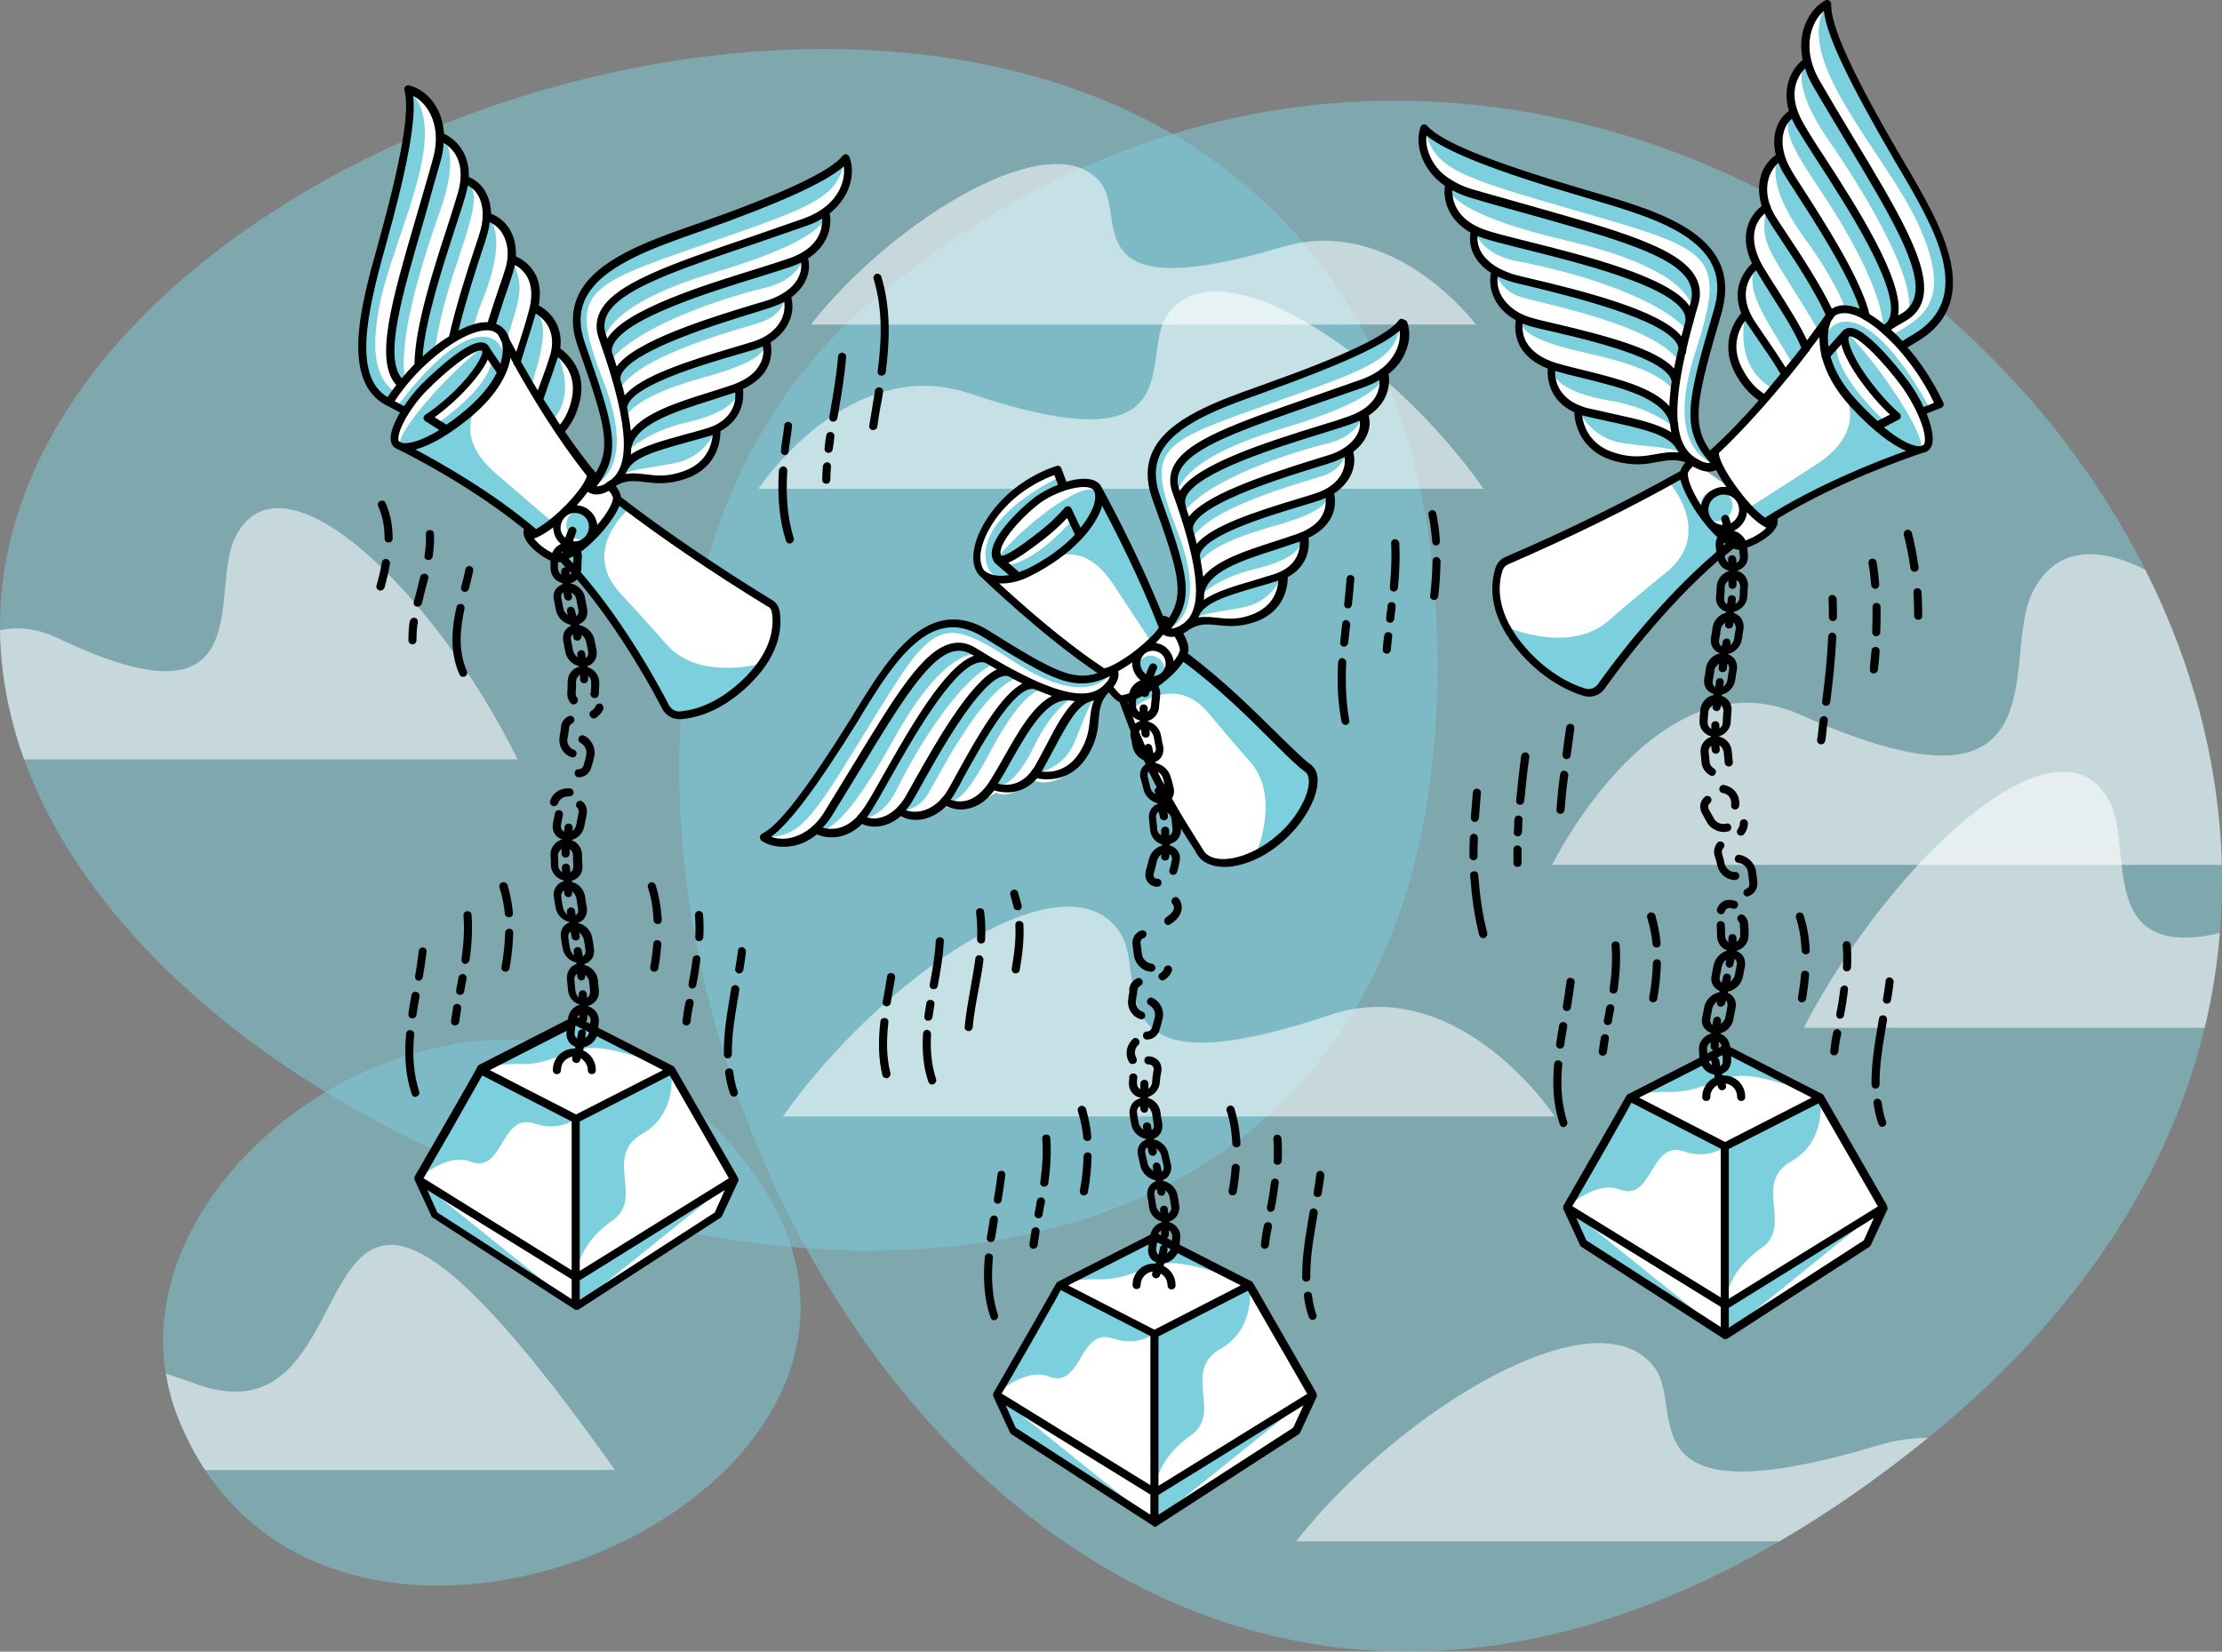 <?xml version="1.0" encoding="UTF-8" standalone="no"?>
<!-- Generator: Adobe Illustrator 21.0.0, SVG Export Plug-In . SVG Version: 6.00 Build 0)  -->

<svg
   xmlns:dc="http://purl.org/dc/elements/1.1/"
   xmlns:cc="http://creativecommons.org/ns#"
   xmlns:rdf="http://www.w3.org/1999/02/22-rdf-syntax-ns#"
   xmlns:svg="http://www.w3.org/2000/svg"
   xmlns="http://www.w3.org/2000/svg"
   xmlns:sodipodi="http://sodipodi.sourceforge.net/DTD/sodipodi-0.dtd"
   xmlns:inkscape="http://www.inkscape.org/namespaces/inkscape"
   version="1.1"
   id="Layer_1"
   x="0px"
   y="0px"
   viewBox="0 0 661.542 491.809"
   xml:space="preserve"
   sodipodi:docname="we-need-something-new_touched.svg"
   width="661.542"
   height="491.809"
   inkscape:version="0.92.4 (33fec40, 2019-01-16)"><rect x="0" y="0" width="661.542" height="491.809" fill="#808080" stroke="none"/><defs
   id="defs2185" /><sodipodi:namedview
   pagecolor="#ffffff"
   bordercolor="#666666"
   borderopacity="1"
   objecttolerance="10"
   gridtolerance="10"
   guidetolerance="10"
   inkscape:pageopacity="0"
   inkscape:pageshadow="2"
   inkscape:window-width="3840"
   inkscape:window-height="2112"
   id="namedview2183"
   showgrid="false"
   fit-margin-top="0"
   fit-margin-left="0"
   fit-margin-right="0"
   fit-margin-bottom="0"
   inkscape:zoom="0.39333333"
   inkscape:cx="393.65932"
   inkscape:cy="244.35854"
   inkscape:window-x="0"
   inkscape:window-y="48"
   inkscape:window-maximized="1"
   inkscape:current-layer="Layer_1" />

<style type="text/css">
	.st0{opacity:0.5;fill:#7CCFDD;enable-background:new    ;}
	.st1{opacity:0.56;fill:#FFFFFF;enable-background:new    ;}
	.st2{fill:#FFFFFF;}
	.st3{fill:#7CCFDD;}
</style>

<g
   id="g2180"
   transform="translate(-69.9,-52.55)">
	<path
   class="st0"
   d="m 69.9,239 c 0,176.8 428,305.1 428,11.5 0,-293.6 -428,-186.8 -428,-11.5 z"
   id="path1778"
   inkscape:connector-curvature="0" />
	<path
   class="st0"
   d="M 122.7,474.2 C 164.9,582.4 360.6,497 294.9,402.8 229.2,308.6 92.7,397.3 122.7,474.2 Z"
   id="path1780"
   inkscape:connector-curvature="0" />
	<path
   class="st0"
   d="m 327.9,143.6 c -157,134.3 39.4,559.4 314.9,338 248.8,-200 -81.1,-537.9 -314.9,-338 z"
   id="path1782"
   inkscape:connector-curvature="0" />
	<path
   class="st1"
   d="m 303,385 h 229.8 c 0,0 -28.4,-43.1 -67,-30.2 C 394.1,378.9 412,343.6 403.4,330.3 387.4,305.6 331.8,344 303,385 Z"
   id="path1784"
   inkscape:connector-curvature="0" />
	<path
   class="st1"
   d="m 642.8,481.6 c 0.4,-0.3 0.7,-0.6 1.1,-0.9 -4.8,0 -9.8,0.7 -15,2.3 -76.2,22.7 -57.2,-10.6 -66.3,-23.1 -17.1,-23.4 -76.3,12.8 -106.8,51.6 h 143.9 c 14.1,-8.2 28.5,-18.1 43.1,-29.9 z"
   id="path1786"
   inkscape:connector-curvature="0" />
	<path
   class="st1"
   d="m 311.3,149.2 h 198 c 0,0 -24.4,-33 -57.7,-23.1 -61.7,18.4 -46.3,-8.6 -53.7,-18.7 -13.9,-19 -61.9,10.4 -86.6,41.8 z"
   id="path1788"
   inkscape:connector-curvature="0" />
	<path
   class="st1"
   d="m 730.8,330.4 c -36.6,8.4 -25.9,-24.7 -32.5,-38.5 -14.7,-30.2 -65.3,16.6 -91.4,66.7 h 119.4 c 2.3,-9.5 3.7,-18.9 4.5,-28.2 z"
   id="path1790"
   inkscape:connector-curvature="0" />
	<path
   class="st1"
   d="m 708.6,222.2 c -14.7,-7.4 -27.2,-6.5 -33.7,7 -9.5,19.6 10.3,71.8 -68.9,36.2 -42.7,-19.2 -74,44.7 -74,44.7 h 199.4 c -0.8,-30.5 -8.9,-60.4 -22.8,-87.9 z"
   id="path1792"
   inkscape:connector-curvature="0" />
	<path
   class="st1"
   d="M 511.6,198.1 H 295.7 c 0,0 26.7,-40.5 62.9,-28.4 67.3,22.6 50.5,-10.5 58.6,-23 15.2,-23.3 67.4,12.8 94.4,51.4 z"
   id="path1794"
   inkscape:connector-curvature="0" />
	<path
   class="st1"
   d="M 77.1,278.7 H 224 c -24.1,-49.2 -70.9,-95.2 -84.4,-65.4 -7.2,15.9 7.8,58.1 -52.4,29.3 -6.1,-2.9 -11.9,-3.5 -17.3,-2.4 0.2,13.2 2.7,26.1 7.2,38.5 z"
   id="path1796"
   inkscape:connector-curvature="0" />
	<path
   class="st1"
   d="m 127.3,464.3 c -2.7,-1 -5.4,-1.9 -8,-2.7 0.7,4.2 1.8,8.4 3.4,12.6 2.3,5.9 5.1,11.3 8.3,16.1 H 253 C 148.6,343 188.7,487.8 127.3,464.3 Z"
   id="path1798"
   inkscape:connector-curvature="0" />
	<path
   class="st2"
   d="m 261.3,126.6 c -31.3,11.6 -17.7,32 -13.4,43.6 3.6,9.7 3.7,18.7 0.1,24.4 -1,-0.5 -1.8,-0.7 -2,-0.8 l -9.5,-12.9 c 12,-15.9 -1.4,-24 -1.4,-24 1.9,-9.2 -6.5,-12.6 -6.5,-12.6 2.3,-12.2 -6.6,-14.6 -6.6,-14.6 1.4,-10.9 -7.4,-12.7 -7.4,-12.7 0.2,-9.1 -6.6,-10.8 -6.6,-10.8 0.4,-11 -7.2,-12.8 -7.2,-12.8 -2.4,-13.6 -9.5,-14.1 -9.5,-14.1 2.3,11.3 -6.3,34.3 -11,56.8 -4.7,22.5 -3.5,31.9 4.8,36.6 0.9,0.4 1.8,0.7 2.6,1 l 2.7,1.5 c -2.7,4.3 -4.2,8.6 -2.5,9.9 v 0 c 0,0 20.1,9.4 39.2,25.2 l -0.1,0.1 c -0.3,0.5 -0.3,1.1 -0.2,1.7 v 0 c 0.8,3.2 6.8,7.3 8.8,7.1 0.5,0 1,-0.2 1.6,-0.4 15.3,15.8 27.1,37.4 30.8,44.5 0.8,1.6 2.6,2.5 4.4,2.4 2.4,-0.2 5.9,-1 10.1,-3.1 l 0.1,-5.4 5.2,2.1 c 1.7,-1.2 3.4,-2.7 5.1,-4.4 8.8,-8.7 8.5,-16.6 7.9,-20 -0.2,-1 -0.8,-1.9 -1.7,-2.5 -5.2,-3.1 -25.4,-15.6 -45.5,-31 v 0 c 0,-1.9 -0.9,-3.3 -2.2,-4.4 1.4,-0.9 2.4,-2 2.4,-2 33,3.9 29.4,-14.6 29.4,-14.6 7.7,-3 6.6,-12.6 6.6,-12.6 10.4,-3.7 8.1,-13.8 8.1,-13.8 8.4,-4.6 6.1,-13.3 6.1,-13.3 7.1,-3.6 5.1,-11.7 5.1,-11.7 8.5,-4.5 6.3,-13.3 6.3,-13.3 9.2,-5.9 6.1,-15.9 6.1,-15.9 -5.4,6.6 -28.9,15.2 -60.2,26.8 z m -15.8,66.6 c 0.1,0.1 0.2,0.2 0.2,0.3 -0.1,-0.1 -0.2,-0.2 -0.2,-0.3 z"
   id="path1800"
   inkscape:connector-curvature="0" />
	<path
   class="st2"
   d="m 370.3,461.3 c -2.2,3.9 -3.8,6.6 -3.8,6.6 l 4.9,10.6 42.2,27.3 42.2,-27.3 4.9,-10.6 -18.8,-32.7 -28.3,-14.5 -28.4,14.5 c 0.1,0 -9.4,16.6 -14.9,26.1 z"
   id="path1802"
   inkscape:connector-curvature="0" />
	<path
   class="st2"
   d="m 416.6,240.3 c 7.9,-9.5 6.2,-15.3 -2.5,-39.6 -7,-19.4 15,-26.4 33,-32.9 24.2,-8.7 36.5,-14.7 40,-19.2 1.7,4.3 0.2,10.7 -5.8,15 l 0.2,-0.2 c 0,0 2.4,7.5 -5.9,12.4 v 0 c 1.4,4 -0.5,8.1 -4.7,10.9 1.6,4.3 -0.4,9.5 -5.7,12.5 0,0 3.2,8.4 -7.5,12.9 0,0 2,7.8 -6.1,11.7 v 0 c 0,0 1.1,9.3 -8.8,12.9 -8.2,2.9 -12.2,-0.6 -17.5,1.2 l -3.7,2 c -3.4,2.1 -5,0.4 -5,0.4 z"
   id="path1804"
   inkscape:connector-curvature="0" />
	<path
   class="st2"
   d="m 647.4,173.2 c 0,0 -2.5,-6.1 -7.8,-13.1 -1.2,-1.5 -2.4,-3 -3.6,-4.4 1.3,-0.8 2.6,-1.6 4,-2.4 20.4,-12 6.2,-34.3 -4.9,-53.4 C 620.2,74.5 613.7,60.1 614,53.5 c -4.6,2.6 -8,9.3 -5.9,17.5 L 608,70.7 c 0,0 -7.6,4.9 -4,15.2 -4.2,2.4 -5.5,7.5 -3.9,13 -4.5,2.7 -6.6,8.6 -4.2,15.1 0,0 -9,5.1 -2.9,16.9 0,0 -7.5,5.4 -3.2,14.8 0,0 -7.9,7.4 -1.7,17.9 1.9,3.3 5.2,6.1 7.2,7.6 L 579.1,188 c 0.6,-0.5 1.2,-1.1 1.8,-1.7 v 0 c -1.7,1.3 1.5,7.2 5.6,12.6 l -12.5,-8.8 1.1,0.5 c 4.1,2.1 5.9,0.1 5.9,0.1 -0.8,-0.9 -1.6,-1.8 -2.2,-2.6 -7.1,-9.1 -5.2,-16.9 2.4,-42.9 6.7,-22.7 -19,-29.2 -40.2,-35.5 -28.3,-8.3 -42.8,-14.3 -47.2,-19.3 -1.6,5 0.5,12.2 7.7,16.8 l -0.3,-0.2 c 0,0 -2.2,8.8 7.6,13.8 -1.4,4.6 1.1,9.2 6.1,12.1 -1.5,5.1 1.1,10.8 7.3,13.9 0,0 -3.1,9.9 9.5,14.3 0,0 -1.8,9.1 7.8,13 0,0 -0.6,10.8 11,14.2 9.6,2.8 13.9,-1.5 20.2,0.2 l 2.7,1.2 c -0.4,0.4 -2.4,2.3 -2.3,3.6 v 0 c -23.6,13.2 -46.8,23.5 -52.8,26 -1,0.5 -1.8,1.3 -2.2,2.4 -1.2,3.5 -2.6,11.8 5.4,22.3 1.6,2.1 3.2,3.9 4.7,5.4 l 5.9,-1.4 -0.7,5.7 c 4.1,2.9 7.8,4.2 10.3,4.8 1.9,0.5 3.8,-0.3 5,-1.9 5,-7 20.7,-28 39.2,-42.5 0.5,0.3 1.1,0.5 1.6,0.6 2,0.5 9,-3 10.4,-6.2 v 0 c 0.3,-0.6 0,-1.9 0,-1.9 16.8,-11.9 45.3,-20.8 45.3,-20.8 v 0 c 2,-1.1 1,-5.9 -1.2,-10.8 z"
   id="path1806"
   inkscape:connector-curvature="0" />
	<path
   class="st2"
   d="m 198.1,397.2 c -2.2,3.9 -3.8,6.6 -3.8,6.6 l 4.9,10.6 42.2,27.3 42.2,-27.3 4.9,-10.6 -18.8,-32.7 -28.3,-14.5 -28.4,14.5 c 0.1,0.1 -9.4,16.6 -14.9,26.1 z"
   id="path1808"
   inkscape:connector-curvature="0" />
	<path
   class="st2"
   d="m 540.2,405.5 c -2.2,3.9 -3.8,6.6 -3.8,6.6 l 4.9,10.6 42.2,27.3 42.2,-27.3 4.9,-10.6 -18.8,-32.7 -28.3,-14.5 -28.4,14.5 c 0.1,0 -9.4,16.6 -14.9,26.1 z"
   id="path1810"
   inkscape:connector-curvature="0" />
	<path
   class="st2"
   d="m 487.5,148.1 c 0,0 -1.1,2.5 -8,6 -6.9,3.5 -40.2,15.9 -46.6,18.6 -6.4,2.7 -23.9,12.8 -19.7,24.9 4.1,12.2 14.1,34.1 3.7,43.2 0,0 4.4,0.3 8.9,-3.9 0,0 14.8,4.2 22.5,-3.3 5.6,-5.4 4.2,-9.8 4.2,-9.8 0,0 7.1,-4.8 6.1,-10.1 0,0 8.8,-7.8 7.3,-13.9 0,0 7.9,-7.8 5.6,-13.3 0,0 6.1,-4.9 4.4,-11 0,0 8,-6.3 6.2,-12.4 -0.1,0.1 8.1,-8.5 5.4,-15 z"
   id="path1812"
   inkscape:connector-curvature="0" />
	<path
   class="st2"
   d="m 295.9,302.3 c 0,0 2.7,-0.6 7.6,-6.5 4.9,-6 24.4,-35.7 28.4,-41.3 4,-5.6 15.3,-21.9 28.6,-13.8 11,6.7 30.2,19.2 41.3,11.1 0,0 -0.7,6.4 -5.7,9.9 0,0 0.9,15.4 -8.1,21.3 -6.5,4.2 -10.5,1.9 -10.5,1.9 0,0 -6.2,5.9 -11.2,3.7 0,0 -9.5,6.9 -15.2,4 0,0 -9.3,6 -14.2,2.6 0,0 -6.2,4.9 -11.7,1.9 0,0 -8,6.4 -13.4,3.3 0,-0.1 -10.1,6 -15.9,1.9 z"
   id="path1814"
   inkscape:connector-curvature="0" />
	<path
   class="st2"
   d="m 384.6,192.5 c -4.2,0.7 -30.2,17.4 -22.4,30.7 0,0 22.9,19.9 36.2,30 0,0 1.1,2.6 5.7,7.4 6.3,18.1 24.4,46.6 24.4,46.6 2,3.8 17.1,0.4 24.9,-8.6 l 3.7,-4.5 c 0,0 6.5,-10.3 2.3,-13.2 -4.2,-2.9 -21.9,-21.6 -37.4,-33.3 0,0 1.3,-5.1 -3.6,-9.6 -1.7,-1.5 -3.7,-0.9 -3.7,-0.9 0,0 -10.2,-24.8 -18.3,-38.7 0,0 -3.7,-3.5 -9.6,-0.5 z"
   id="path1816"
   inkscape:connector-curvature="0" />
	<path
   class="st3"
   d="m 618.2,168.4 c 0,0 9.3,11.7 -7.9,22.7 -17.2,11.1 -19.8,12.7 -19.8,12.7 0,0 2.3,4 5.4,3.9 0,0 30.1,-17.4 47.1,-21.6 0.1,0 -6.9,4.2 -24.8,-17.7 z"
   id="path1818"
   inkscape:connector-curvature="0" />

		<circle
   transform="matrix(0.281,-0.96,0.96,0.281,222.384,703.854)"
   class="st3"
   cx="581.2"
   cy="203.4"
   id="ellipse1820"
   r="4.7" />
	<path
   class="st3"
   d="m 644.5,174.3 c 0,0 -14.9,-29.1 -27,-25.7 -3.4,1 -4.9,5.6 -4.9,5.6 l 2,7.7 3.6,6.5 c 0,0 7.4,8.5 10.1,10.9 l 2.8,-1.3 c 0,0 -14.5,-12.9 -14.6,-22.8 l 3,-3.3 c 0,0 -2.8,7.4 15,24.6 l -5.6,3.4 c 0,0 7.3,6.9 12.1,6.7 4.8,-0.2 -9.7,-23.2 -20.7,-34.5 0,0 6.3,-2.9 21.6,23.3 z"
   id="path1822"
   inkscape:connector-curvature="0" />
	<path
   class="st3"
   d="m 581.2,211 c 0,0 -0.2,0.2 -0.6,0.4 -2.4,-2.8 -8.3,-10.1 -10.7,-17.1 l -3.2,1.7 c 0,0 13.7,15.1 -0.6,26.9 v 0 c -5.5,4.4 -11.6,9.5 -17.2,14.4 -11.9,10.4 -30.9,1.8 -30.9,1.8 0,0 2.9,6.4 8.1,10.7 l 5.2,4.3 c 0,0 11.2,8.9 15.2,2.9 17.1,-25.3 39.7,-42.9 39.7,-42.9 z"
   id="path1824"
   inkscape:connector-curvature="0" />
	<path
   class="st3"
   d="m 607.9,70.8 c 0,0 -6.5,4.7 6.4,23.5 12.9,18.7 26,41.8 23.8,51.6 0,0 11.8,-7 -11.7,-42 -13.8,-20.6 -18,-30 -18.5,-33.1 z"
   id="path1826"
   inkscape:connector-curvature="0" />
	<path
   class="st3"
   d="m 613.9,53.6 c 0,0 0,14.7 23.1,49.8 23.1,35.1 10.7,46.5 -1.1,52.3 l -3.1,-3.2 C 643,146.9 650.9,142 641.5,120.4 632.1,98.8 602.6,70.1 613.9,53.6 Z"
   id="path1828"
   inkscape:connector-curvature="0" />
	<path
   class="st3"
   d="m 603.9,86 c 16.5,33.1 38.4,52 26.7,64.5 0,0 1.1,-11.2 -17.9,-40 C 602.7,95.6 600,90.4 603.9,86 Z"
   id="path1830"
   inkscape:connector-curvature="0" />
	<path
   class="st3"
   d="m 600,99.1 c 0,0 -6.5,5.7 7.6,25 8.8,12 11.9,20.7 11.9,20.7 l 5.8,1.5 c 0,0 -2.9,-10.5 -11.6,-24.2 C 605,108.4 600,99.1 600,99.1 Z"
   id="path1832"
   inkscape:connector-curvature="0" />
	<path
   class="st3"
   d="m 595.9,114.2 18.9,32 -3.4,5 c -14.1,-24.1 -18.1,-25.2 -15.5,-37 z"
   id="path1834"
   inkscape:connector-curvature="0" />
	<path
   class="st3"
   d="m 593,131.1 c 0,0 10.9,17.4 14.5,25.2 l -3.8,4.8 C 596.2,148 588.4,138.6 593,131.1 Z"
   id="path1836"
   inkscape:connector-curvature="0" />
	<path
   class="st3"
   d="m 589.7,145.9 c 0,0 -4.5,15.4 8.1,22.4 l 3.6,-4.3 z"
   id="path1838"
   inkscape:connector-curvature="0" />
	<path
   class="st3"
   d="m 493.9,90.6 c 0,0 6,7.1 37,16.2 31,9.1 57.2,15.1 50.5,38 -6.7,22.9 -11.2,35.5 -0.3,46.1 0,0 -16.4,-2.7 -6.5,-33.4 10.3,-31.9 4.6,-30.4 -45.7,-45.2 -26.9,-7.9 -32.2,-10.7 -35,-21.7 z"
   id="path1840"
   inkscape:connector-curvature="0" />
	<path
   class="st3"
   d="m 501.3,107.2 c 0,0 8,3.8 36.6,11.5 28.6,7.7 40.1,12.6 36,27.6 0,0 3.4,-12.5 -37.1,-22 -40.3,-9.4 -35.5,-17.1 -35.5,-17.1 z"
   id="path1842"
   inkscape:connector-curvature="0" />
	<path
   class="st3"
   d="m 508.9,121 c 0,0 1.4,7.3 13,9.4 11.6,2.1 40.4,9.3 50.4,20.6 0,0 8.6,-9.3 -22.8,-18.5 C 517.9,123.2 508.9,121 508.9,121 Z"
   id="path1844"
   inkscape:connector-curvature="0" />
	<path
   class="st3"
   d="m 514.9,133.2 c 0,0 1.3,5.9 8.1,7.9 6.7,2 39.5,8.2 46.8,19.1 0,0 8.4,-8.5 -24,-18.1 -19.8,-5.8 -30.9,-8.9 -30.9,-8.9 z"
   id="path1846"
   inkscape:connector-curvature="0" />
	<path
   class="st3"
   d="m 522.3,147.1 c 0,0 11.4,3.5 23.5,6 12.1,2.5 24,7.1 22.7,16.6 0,0 -1.3,-6.5 -24.5,-11.6 -15.2,-3.4 -21.8,-6.2 -21.7,-11 z"
   id="path1848"
   inkscape:connector-curvature="0" />
	<path
   class="st3"
   d="m 531.8,161.4 c 0,0 15.1,3.9 18.5,5 3.4,1.1 17.4,3.8 18.2,13.6 0,0 -6.4,-6 -19.6,-8.2 -13.3,-2.3 -17.4,-6.7 -17.1,-10.4 z"
   id="path1850"
   inkscape:connector-curvature="0" />
	<path
   class="st3"
   d="m 539.6,174.4 c 0,0 3.8,8.8 13.6,10.1 9.8,1.4 15.3,1.1 18.6,3.7 0,0 0.4,-8.9 -32.2,-13.8 z"
   id="path1852"
   inkscape:connector-curvature="0" />
	<path
   class="st3"
   d="m 381.4,219.9 c 0,0 10.1,-8.2 19.9,6.6 9.8,14.8 11.3,17.1 11.3,17.1 0,0 3.4,-2 3.4,-4.8 0,0 -11.5,-25.8 -19.3,-40.8 -0.1,0.1 3.6,6.1 -15.3,21.9 z"
   id="path1854"
   inkscape:connector-curvature="0" />
	<path
   class="st3"
   d="m 418.9,251.7 c 0,0 12.5,15.6 23.2,27.7 9.1,10.3 1.9,26.9 1.9,26.9 0,0 5.5,-2.6 9.2,-7.2 l 3.7,-4.5 c 0,0 6.7,-8.8 2.4,-13.3 -15.8,-16.7 -37.8,-34.1 -37.8,-34.1 z"
   id="path1856"
   inkscape:connector-curvature="0" />

		<circle
   transform="matrix(0.27,-0.963,0.963,0.27,58.649,580.952)"
   class="st3"
   cx="412.3"
   cy="251.8"
   id="ellipse1858"
   r="4.1" />
	<path
   class="st3"
   d="m 385.4,194.6 c 0,0 -25.7,11.8 -21.7,26.1 1.2,4.2 5.4,4.2 5.4,4.2 11.6,-2 19.6,-11.5 21.6,-13.9 l -2,-3.1 c 0,0 -11,12.7 -19.7,13 l -2.1,-1.9 c 0,0 6.5,2.3 21.3,-13.3 l 3,4.9 c 0,0 6.7,-6.5 5.7,-10.6 -1.6,-6.7 -21.3,7.8 -29.8,18.4 0,0 -3.5,-7.8 19.2,-21.4 z"
   id="path1860"
   inkscape:connector-curvature="0" />
	<path
   class="st3"
   d="m 404.4,261.7 1.6,2.7 c 0,0 13,-12.1 23.4,0.2 l -9.2,-13.3 c 0.1,0 -8,7.6 -15.8,10.4 z"
   id="path1862"
   inkscape:connector-curvature="0" />
	<path
   class="st3"
   d="m 297,301.8 c 0,0 7.4,-3.4 22.2,-27.3 14.8,-23.9 26,-44.5 43.6,-33.5 17.6,11 27.1,17.6 38.6,11 0,0 -6.1,13.1 -29.6,-2.4 -24.3,-16.1 -24.4,-11 -48.5,27.8 -12.8,20.8 -16.4,24.6 -26.3,24.4 z"
   id="path1864"
   inkscape:connector-curvature="0" />
	<path
   class="st3"
   d="m 312.7,299.5 c 0,0 5.1,-5.8 18.2,-28 13.1,-22.2 19.9,-30.7 31.6,-23.8 0,0 -9.7,-5.7 -27.1,26 -17.5,31.6 -22.7,25.8 -22.7,25.8 z"
   id="path1866"
   inkscape:connector-curvature="0" />
	<path
   class="st3"
   d="m 326,296.3 c 0,0 6.4,0.5 10.9,-8.7 4.5,-9.2 17.2,-31.7 29,-37.5 0,0 -5.8,-9.4 -20.8,14.9 -15,24.3 -19.1,31.3 -19.1,31.3 z"
   id="path1868"
   inkscape:connector-curvature="0" />
	<path
   class="st3"
   d="m 337.6,294.1 c 0,0 5.3,0.2 8.5,-5 3.2,-5.2 16,-31.3 26.9,-34.8 0,0 -5.2,-9.1 -20.7,15.9 -9.5,15.3 -14.7,23.9 -14.7,23.9 z"
   id="path1870"
   inkscape:connector-curvature="0" />
	<path
   class="st3"
   d="m 351,291.1 c 0,0 5.6,-8.8 10.5,-18.3 4.9,-9.6 11.5,-18.5 19.2,-15.2 0,0 -5.7,-0.5 -15.5,17.9 -6.3,12 -10.2,16.9 -14.2,15.6 z"
   id="path1872"
   inkscape:connector-curvature="0" />
	<path
   class="st3"
   d="m 365.2,286.5 c 0,0 6.8,-11.8 8.5,-14.4 1.7,-2.6 7.2,-13.7 15.7,-12.1 0,0 -6.5,4 -11.5,14.5 -5,10.5 -9.7,13.1 -12.7,12 z"
   id="path1874"
   inkscape:connector-curvature="0" />
	<path
   class="st3"
   d="m 377.9,283 c 0,0 8.3,-1.2 11.7,-9 3.4,-7.9 4.5,-12.5 7.4,-14.8 0,0 -7.4,-2.5 -19.1,23.8 z"
   id="path1876"
   inkscape:connector-curvature="0" />
	<path
   class="st3"
   d="m 487.1,148.7 c 0,0 -4.8,6.5 -31.3,16 -26.5,9.5 -48.9,16.1 -41.9,35.6 7,19.5 11.5,30.2 2.7,40 0,0 14.1,-3.2 3.9,-29.4 -10.6,-27.2 -5.6,-26.2 37.3,-41.6 22.9,-8.2 27.4,-10.9 29.3,-20.6 z"
   id="path1878"
   inkscape:connector-curvature="0" />
	<path
   class="st3"
   d="m 481.5,163.5 c 0,0 -6.8,3.7 -31.2,11.9 -24.4,8.2 -34.2,13 -29.9,25.9 0,0 -3.6,-10.7 31.1,-21.1 34.5,-10.3 30,-16.7 30,-16.7 z"
   id="path1880"
   inkscape:connector-curvature="0" />
	<path
   class="st3"
   d="m 475.6,175.9 c 0,0 -0.8,6.4 -10.8,8.8 -10,2.4 -34.6,10.2 -42.7,20.5 0,0 -7.9,-7.6 18.9,-17.3 26.8,-9.7 34.6,-12 34.6,-12 z"
   id="path1882"
   inkscape:connector-curvature="0" />
	<path
   class="st3"
   d="m 471,186.7 c 0,0 -0.9,5.2 -6.6,7.3 -5.8,2.1 -33.9,9.1 -39.7,19 0,0 -7.8,-7 19.9,-16.9 16.9,-6.1 26.4,-9.4 26.4,-9.4 z"
   id="path1884"
   inkscape:connector-curvature="0" />
	<path
   class="st3"
   d="m 465.3,199.2 c 0,0 -9.8,3.6 -20.1,6.4 -10.4,2.8 -20.5,7.4 -18.8,15.6 0,0 0.8,-5.7 20.7,-11.4 13,-3.6 18.6,-6.4 18.2,-10.6 z"
   id="path1886"
   inkscape:connector-curvature="0" />
	<path
   class="st3"
   d="m 457.8,212.1 c 0,0 -12.9,4.2 -15.8,5.3 -2.9,1.1 -14.9,4.2 -15.1,12.8 0,0 5.2,-5.5 16.6,-8.2 11.4,-2.7 14.7,-6.7 14.3,-9.9 z"
   id="path1888"
   inkscape:connector-curvature="0" />
	<path
   class="st3"
   d="m 451.7,223.8 c 0,0 -2.9,7.8 -11.3,9.5 -8.4,1.7 -13.2,1.8 -16,4.2 0,0 -0.8,-7.7 27.3,-13.7 z"
   id="path1890"
   inkscape:connector-curvature="0" />
	<path
   class="st3"
   d="m 213.3,171.6 c 0,0 -10.1,9.6 4.4,22.1 14.5,12.5 16.7,14.3 16.7,14.3 0,0 -2.6,3.4 -5.6,2.9 0,0 -25.6,-20 -40.8,-26.2 0,0.2 5.9,4.9 25.3,-13.1 z"
   id="path1892"
   inkscape:connector-curvature="0" />
	<path
   class="st3"
   d="m 242,215.9 c 0,0 14.9,15.4 26.3,28.5 9.7,11.1 28.4,5.7 28.4,5.7 0,0 -3.5,5.5 -8.9,8.9 l -5.3,3.3 c 0,0 -11.6,6.8 -14.5,0.7 -12.5,-25.7 -31.1,-44.9 -31.1,-44.9 z"
   id="path1894"
   inkscape:connector-curvature="0" />
	<circle
   transform="matrix(0.989,-0.145,0.145,0.989,-27.723,37.443)"
   class="st3"
   cx="243"
   cy="208.9"
   id="ellipse1896"
   r="4.4" />
	<path
   class="st3"
   d="m 188.1,173.7 c 0,0 17.6,-25 28.3,-20.3 3.1,1.3 3.8,5.8 3.8,5.8 l -2.8,6.8 -4.2,5.6 c 0,0 -7.9,6.9 -10.8,8.7 l -2.4,-1.6 c 0,0 15.1,-10 16.5,-19.2 l -2.4,-3.5 c 0,0 1.6,7.2 -17.1,20.8 l 4.8,3.9 c 0,0 -7.6,5.5 -12.1,4.6 -4.4,-0.8 12,-20.2 23.7,-29.2 0,0 -5.5,-3.5 -23,18.8 z"
   id="path1898"
   inkscape:connector-curvature="0" />
	<path
   class="st3"
   d="m 254.6,201.9 2.7,2 c 0,0 -14.6,12.2 -3,25 l -13,-11.6 c 0,0 9.3,-7.5 13.3,-15.4 z"
   id="path1900"
   inkscape:connector-curvature="0" />
	<path
   class="st3"
   d="m 321.5,99.7 c 0,0 -5.2,7 -33.7,17 -28.5,10 -52.6,17 -45.2,38 7.5,21 12.2,32.5 2.7,43 0,0 15.2,-3.4 4.3,-31.5 -11.3,-29.2 -5.9,-28.2 40.3,-44.5 24.7,-8.7 29.6,-11.6 31.6,-22 z"
   id="path1902"
   inkscape:connector-curvature="0" />
	<path
   class="st3"
   d="m 315.5,115.6 c 0,0 -7.3,4 -33.6,12.7 -26.3,8.7 -36.8,13.8 -32.2,27.7 0,0 -3.8,-11.5 33.5,-22.5 37.1,-11.1 32.3,-17.9 32.3,-17.9 z"
   id="path1904"
   inkscape:connector-curvature="0" />
	<path
   class="st3"
   d="m 309.1,128.9 c 0,0 -0.9,6.9 -11.6,9.4 -10.7,2.5 -37.2,10.8 -46,21.8 0,0 -8.5,-8.2 20.4,-18.5 28.9,-10.3 37.2,-12.7 37.2,-12.7 z"
   id="path1906"
   inkscape:connector-curvature="0" />
	<path
   class="st3"
   d="m 304.1,140.5 c 0,0 -1,5.6 -7.1,7.8 -6.2,2.2 -36.5,9.6 -42.7,20.2 0,0 -8.3,-7.5 21.5,-18.1 18.1,-6.4 28.3,-9.9 28.3,-9.9 z"
   id="path1908"
   inkscape:connector-curvature="0" />
	<path
   class="st3"
   d="m 297.9,153.9 c 0,0 -10.5,3.8 -21.7,6.8 -11.2,3 -22.1,7.8 -20.3,16.7 0,0 0.8,-6.1 22.3,-12.1 14,-3.9 20.1,-6.9 19.7,-11.4 z"
   id="path1910"
   inkscape:connector-curvature="0" />
	<path
   class="st3"
   d="m 289.8,167.7 c 0,0 -13.9,4.5 -17,5.6 -3.1,1.2 -16,4.4 -16.2,13.7 0,0 5.6,-5.9 17.9,-8.7 12.1,-2.8 15.7,-7.1 15.3,-10.6 z"
   id="path1912"
   inkscape:connector-curvature="0" />
	<path
   class="st3"
   d="m 283.2,180.2 c 0,0 -3.1,8.4 -12.2,10.2 -9.1,1.8 -14.2,1.8 -17.2,4.4 0,0 -0.8,-8.3 29.4,-14.6 z"
   id="path1914"
   inkscape:connector-curvature="0" />
	<g
   id="g1930">
		<path
   class="st3"
   d="m 200.7,116 c 7.2,-20 0.2,-22.8 0.2,-22.8 0.3,3 -1.3,12.4 -8.8,34.3 -9.1,26.3 -5.6,35.8 -2.8,39.1 0.4,-0.5 0.8,-1 1.2,-1.5 -2,-10.1 3.8,-31.1 10.2,-49.1 z"
   id="path1916"
   inkscape:connector-curvature="0" />
		<path
   class="st3"
   d="m 182.4,146.2 c 3.3,-21.8 23.1,-54.7 9,-67 0,0 3.5,13.3 -9,50.6 -8.8,26 -4.6,37.5 2.8,42.8 0.6,-1.1 1.4,-2.2 2.2,-3.4 -4.7,-3.4 -7.1,-9.5 -5,-23 z"
   id="path1918"
   inkscape:connector-curvature="0" />
		<path
   class="st3"
   d="m 199.3,157.4 c 0.8,-6.3 2.7,-15 6.8,-27 5.4,-16 6.6,-21.3 2.1,-24.3 -5.2,25.2 -15,44.1 -14.1,55.6 0.5,-0.5 1.1,-1 1.6,-1.4 1.2,-1.1 2.4,-2 3.6,-2.9 z"
   id="path1920"
   inkscape:connector-curvature="0" />
		<path
   class="st3"
   d="m 210.6,150.6 c 0.8,-2.7 1.8,-5.9 3.2,-9.3 8.1,-20.8 0.9,-24.4 0.9,-24.4 0,0 -2.3,9.6 -6.9,24.1 -1.5,4.8 -2.5,9.1 -3.2,12.7 2.2,-1.3 4.2,-2.4 6,-3.1 z"
   id="path1922"
   inkscape:connector-curvature="0" />
		<path
   class="st3"
   d="m 219.8,152.6 c 0.2,0.5 0.5,1 0.8,1.6 4.3,-13.6 5.6,-16.5 1.5,-24.5 l -5.7,20.2 c 1.4,0.3 2.6,1.2 3.4,2.7 z"
   id="path1924"
   inkscape:connector-curvature="0" />
		<path
   class="st3"
   d="m 228.8,144.2 c 0,0 -2.6,8.4 -4.7,16.2 1.2,2.2 2.6,4.7 4,7.1 3.1,-10.4 5.6,-18.5 0.7,-23.3 z"
   id="path1926"
   inkscape:connector-curvature="0" />
		<path
   class="st3"
   d="m 235.2,156.9 -4.8,14.8 c 1.3,2.2 2.7,4.4 3.9,6.3 8.1,-9.3 0.9,-21.1 0.9,-21.1 z"
   id="path1928"
   inkscape:connector-curvature="0" />
	</g>
	<path
   class="st3"
   d="m 441.9,435.2 c 0,0 2.2,12.8 -8.5,18.9 -11.9,6.8 0.7,19.2 -9,25.9 -10.8,7.5 -10.9,16.9 -10.9,16.9 l 47.1,-29.1 -47.1,37.9 -47.1,-37.9 c 0,0 8.7,-8.1 15.6,-5.4 10.1,4 9,-14.7 19.2,-11.3 7.8,2.6 12.2,-1.5 12.2,-1.5 l -28.3,-14.5 -19.5,32.7 5.6,10.6 41.5,27.3 1.2,-56.1 z"
   id="path1932"
   inkscape:connector-curvature="0" />
	<path
   class="st3"
   d="m 413.7,420.7 28.3,14.5 c 0,0 -18,-7.9 -25.7,-6.3 -7.7,1.6 -11.4,4.8 -19.5,4.6 -8,-0.2 -11.4,1.6 -11.4,1.6 z"
   id="path1934"
   inkscape:connector-curvature="0" />
	<path
   class="st3"
   d="m 269.7,371.2 c 0,0 2.2,12.8 -8.5,18.9 -11.9,6.8 0.7,19.2 -9,25.9 -10.8,7.5 -10.9,16.9 -10.9,16.9 l 47.1,-29.1 -47.1,37.9 -47.1,-37.9 c 0,0 8.7,-8.1 15.6,-5.4 10.1,4 9,-14.7 19.2,-11.3 7.8,2.6 12.2,-1.5 12.2,-1.5 l -28.3,-14.5 -19.5,32.7 5.6,10.6 41.5,27.3 1.2,-56.1 z"
   id="path1936"
   inkscape:connector-curvature="0" />
	<path
   class="st3"
   d="m 241.5,356.6 28.3,14.5 c 0,0 -18,-7.9 -25.7,-6.3 -7.7,1.6 -11.4,4.8 -19.5,4.6 -8.1,-0.2 -11.4,1.6 -11.4,1.6 z"
   id="path1938"
   inkscape:connector-curvature="0" />
	<path
   class="st3"
   d="m 611.8,379.4 c 0,0 2.2,12.8 -8.5,18.9 -11.9,6.8 0.7,19.2 -9,25.9 -10.8,7.5 -10.9,16.9 -10.9,16.9 l 47.1,-29.1 -47,38 -47.1,-37.9 c 0,0 8.7,-8.1 15.6,-5.4 10.1,4 9,-14.7 19.2,-11.3 7.8,2.6 12.2,-1.5 12.2,-1.5 l -28.3,-14.5 -19.5,32.7 5.6,10.6 41.5,27.3 1.2,-56.1 z"
   id="path1940"
   inkscape:connector-curvature="0" />
	<path
   class="st3"
   d="m 583.6,364.9 28.3,14.5 c 0,0 -18,-7.9 -25.7,-6.3 -7.7,1.6 -11.4,4.8 -19.5,4.6 -8.1,-0.2 -11.4,1.6 -11.4,1.6 z"
   id="path1942"
   inkscape:connector-curvature="0" />
	<g
   id="g2178">
		<path
   d="m 640.6,159.4 c -0.9,-1.2 -1.8,-2.3 -2.8,-3.4 0.9,-0.5 1.8,-1.1 2.7,-1.6 20.6,-12.1 7.4,-34.6 -3.2,-52.7 L 636,99.5 C 621.4,74.6 614.8,60 615.1,53.8 c 0,-0.4 -0.2,-0.8 -0.6,-1.1 -0.4,-0.2 -0.8,-0.2 -1.2,0 -3.1,1.7 -5.4,4.9 -6.5,8.7 -0.8,2.8 -0.8,5.9 -0.2,9 -2.9,2.3 -6.3,7.6 -4.1,15.2 -3.8,2.7 -5.2,7.7 -3.9,13.1 -5,3.5 -5.9,9.7 -4.2,15.2 -1.2,0.9 -3.4,3 -4.3,6.4 -0.9,3.2 -0.4,6.8 1.4,10.7 -1.9,1.8 -6.3,7 -3.2,14.8 -1.8,2.1 -6.9,9.3 -1.3,18.8 2.1,3.6 4.4,5.7 6.5,7.2 -4.5,5.2 -9.5,10.4 -14.5,14.9 -5.8,-8.2 -3.8,-16.1 3.4,-40.8 3,-10.3 0.1,-18.3 -9.1,-24.6 -7.8,-5.3 -18.7,-8.5 -29.2,-11.6 l -2.7,-0.8 C 513.8,100.8 499,94.8 494.8,90 c -0.3,-0.3 -0.7,-0.5 -1.1,-0.4 -0.4,0.1 -0.8,0.4 -0.9,0.8 -1.1,3.4 -0.6,7.4 1.3,10.9 1.4,2.6 3.4,4.8 6,6.6 -0.6,3.7 0.6,9.9 7.6,13.9 -0.5,2.9 0.2,5.9 2.2,8.5 1,1.3 2.3,2.5 3.9,3.5 -1,4.9 1.2,10.7 7.4,14.1 -0.3,1.5 -0.4,4.6 1.2,7.7 1.6,2.9 4.4,5.2 8.3,6.7 -0.2,2.6 0.2,9.5 7.9,13 0.1,2.8 1.4,11.5 11.9,14.5 5.6,1.6 9.5,1 12.9,0.3 2.9,-0.5 5.3,-0.9 8.3,0.1 -0.6,0.7 -1.3,1.7 -1.5,2.6 -15.5,8.7 -33,17.4 -52.1,25.6 -1.3,0.5 -2.4,1.7 -2.9,3.1 -1.4,4.2 -2.6,12.9 5.6,23.4 9.4,12.1 20.4,14.8 20.8,14.9 0.5,0.1 1,0.2 1.4,0.2 1.9,0 3.7,-0.9 4.8,-2.6 4,-5.6 17.2,-23.6 33.6,-37.9 0.5,1.5 1.7,2.6 3.2,3 v 0.1 c -1.9,0.6 -3.4,2.3 -3.6,4.5 0,1 -0.1,2 -0.2,3 -0.1,1.3 0.2,2.5 1.1,3.4 0.5,0.6 1.2,1 1.9,1.2 0,0.1 0,0.2 0,0.3 -2,0.5 -3.7,2.2 -4,4.3 -0.1,0.5 -0.2,1 -0.2,1.5 -0.1,0.5 -0.2,1.1 -0.3,1.6 -0.2,1.3 0.1,2.6 0.9,3.5 0.5,0.6 1.1,0.9 1.8,1.2 v 0 c -2.1,0.4 -3.9,2.2 -4.2,4.4 -0.1,0.5 -0.2,1 -0.2,1.5 -0.1,0.5 -0.2,1.1 -0.3,1.6 -0.2,1.3 0.1,2.5 0.9,3.4 0.5,0.6 1.2,1 1.9,1.2 0,0.1 0,0.2 0,0.3 -2.1,0.4 -3.8,2.3 -4,4.5 v 0.3 c -0.1,1 -0.2,1.9 -0.2,2.9 -0.1,1.3 0.4,2.4 1.2,3.3 0.6,0.6 1.4,1.1 2.2,1.3 0,0.1 0,0.1 0,0.2 -0.8,0.2 -1.5,0.7 -2,1.3 -0.8,0.9 -1.2,2.1 -1.1,3.3 0.1,1.1 0.2,2.1 0.3,3.1 0.1,1.4 1.1,2.9 2.5,3.7 0.2,0.1 0.4,0.2 0.6,0.2 0.4,0 0.8,-0.2 1,-0.6 0.3,-0.6 0.2,-1.3 -0.4,-1.6 -0.7,-0.4 -1.3,-1.2 -1.3,-1.9 -0.1,-1 -0.2,-2 -0.3,-3.1 -0.1,-0.5 0.1,-1 0.5,-1.5 0.1,-0.1 0.2,-0.2 0.3,-0.3 0,0.4 0,0.9 0.1,1.3 0.1,0.6 0.6,1.1 1.2,1.1 h 0.1 c 0.7,-0.1 1.2,-0.6 1.1,-1.3 0,-0.4 -0.1,-0.8 -0.1,-1.2 0.7,0.4 1.2,1.2 1.3,2.1 0.1,1 0.2,2 0.3,3.1 0.1,0.7 0.6,1.1 1.3,1.1 0.7,-0.1 1.1,-0.6 1.1,-1.3 -0.1,-1.1 -0.2,-2.1 -0.3,-3.1 -0.1,-2.2 -1.7,-4.1 -3.8,-4.5 v -0.1 c 2,-0.6 3.5,-2.4 3.5,-4.5 0,-1 0.1,-2 0.2,-3 0.1,-1.3 -0.2,-2.5 -1.1,-3.4 -0.5,-0.5 -1.1,-0.9 -1.8,-1.1 0,-0.1 0,-0.3 0,-0.4 2,-0.5 3.7,-2.2 4,-4.3 0.1,-0.5 0.2,-1 0.2,-1.5 0.1,-0.5 0.2,-1.1 0.3,-1.6 0.2,-1.3 -0.1,-2.6 -0.9,-3.5 -0.5,-0.5 -1.1,-0.9 -1.7,-1.1 v -0.1 c 2,-0.5 3.8,-2.2 4.1,-4.4 0.1,-0.5 0.2,-1 0.2,-1.5 0.1,-0.5 0.2,-1.1 0.3,-1.6 v -0.1 c 0.1,-1.3 -0.2,-2.6 -1.1,-3.5 -0.5,-0.5 -1.1,-0.9 -1.8,-1.1 0,-0.1 0,-0.2 0.1,-0.4 2.1,-0.5 3.8,-2.3 3.9,-4.5 0.1,-0.6 0.1,-1.1 0.1,-1.6 0,-0.5 0,-1 0.1,-1.5 0.1,-1.3 -0.4,-2.5 -1.2,-3.4 -0.6,-0.6 -1.3,-1 -2.1,-1.2 v 0 c 0.8,-0.2 1.5,-0.6 2.1,-1.2 0.9,-0.9 1.3,-2.1 1.2,-3.4 -0.1,-0.8 -0.1,-1.5 -0.2,-2.3 2.7,-0.9 6.1,-2.9 7.8,-4.9 0.4,-0.5 0.7,-1 0.9,-1.4 0.1,-0.1 0.2,-0.3 0.2,-0.5 0.2,-0.7 0.2,-1.3 0.1,-1.8 17.9,-10.9 38.2,-17.9 43.2,-19.6 0.5,-0.1 1,-0.2 1.4,-0.5 0.5,-0.3 1.2,-1 1.5,-2.3 0.4,-2.1 -0.3,-5.4 -1.7,-8.9 l 4.3,-1.7 c 0.3,-0.1 0.5,-0.3 0.7,-0.6 0.1,-0.3 0.1,-0.6 0,-0.9 -0.1,0 -2.6,-6.1 -7.9,-13.1 z M 609.2,61.9 c 0.7,-2.5 2,-4.6 3.7,-6.1 0.9,7.6 7.5,21.3 21.2,44.8 l 1.3,2.2 c 10.6,18 22.6,38.5 4,49.4 -1.1,0.6 -2.1,1.3 -3.1,1.9 -1.1,-1.2 -2.3,-2.4 -3.4,-3.4 1.4,-0.9 2.8,-1.7 4.4,-2.6 2.7,-1.6 4.4,-3.8 5.1,-6.6 2.4,-9.7 -7.4,-26 -21,-48.5 -3.1,-5.1 -6.2,-10.3 -9.5,-16 -3.1,-5.1 -4,-10.5 -2.7,-15.1 z m -1.9,11 c 0.6,1.8 1.4,3.6 2.4,5.3 3.3,5.7 6.5,10.9 9.5,16 13.3,22.1 22.9,38 20.7,46.7 -0.6,2.2 -1.9,3.9 -4,5.1 -0.3,0.2 -0.6,0.3 -0.9,0.5 2,-10.3 -12.6,-32.8 -22.3,-47.8 -2.4,-3.6 -4.4,-6.8 -5.7,-9.1 -5.4,-9.1 -1.8,-14.5 0.3,-16.7 z m -3.9,15 c 0.4,1 0.9,2 1.6,3.1 1.4,2.3 3.4,5.5 5.8,9.2 9,13.9 24,37.1 21.9,46.3 -0.3,1.2 -0.9,2.1 -1.8,2.7 -1.5,-1.2 -3,-2.3 -4.4,-3.1 -2.7,-10.9 -13.9,-28.1 -19.9,-37.5 -1.6,-2.4 -2.8,-4.3 -3.4,-5.4 -3.6,-6.1 -3.4,-12.2 0.2,-15.3 z m -4,13.1 c 0.4,1.1 0.9,2.2 1.6,3.3 0.7,1.1 1.9,3.1 3.5,5.5 5.6,8.7 15.7,24.2 19.1,34.7 -1.4,-0.6 -2.7,-0.9 -3.9,-1 -1.7,-0.2 -3.2,0.2 -4.4,1 -3.6,-7.5 -9.1,-15.8 -13.2,-22 -1.6,-2.4 -3,-4.5 -3.8,-5.8 -0.5,-0.8 -0.8,-1.6 -1.2,-2.4 0,-0.2 0,-0.4 -0.1,-0.6 0,-0.1 -0.1,-0.1 -0.2,-0.2 -1.8,-5.4 -0.3,-9.9 2.6,-12.5 z m 43.5,83.4 c -0.1,0.3 -0.2,0.6 -0.4,0.7 -0.2,0.1 -0.4,0.1 -0.8,0.3 -1.9,0.2 -5.6,-1.2 -10.9,-5.6 l 4.4,-2.3 c 0.4,-0.2 0.6,-0.5 0.6,-0.9 0,-0.4 -0.1,-0.8 -0.4,-1 0,0 -3.9,-3.2 -8.2,-8.9 -5.9,-7.6 -7.6,-13.2 -6.8,-13.9 0.1,-0.1 0.2,-0.1 0.4,-0.1 2.9,0.3 10.3,8.1 15.5,15.2 1.7,2.4 3.3,5.2 4.5,7.8 0,0.1 0,0.1 0.1,0.2 0,0.1 0.1,0.2 0.1,0.3 1.5,3.3 2.3,6.5 1.9,8.2 z m -24.8,-29.3 c 1.2,5 6.4,11.8 7.2,12.8 3,3.9 5.7,6.7 7.3,8.1 l -3.7,1.9 c -1.8,-1.6 -3.9,-3.6 -6,-5.9 -4.7,-5 -7,-9.6 -8,-13.3 z m -25.7,-34.3 c 0.6,-2.3 1.9,-3.8 2.9,-4.7 0.3,0.6 0.5,1.1 0.9,1.7 0.8,1.4 2.2,3.4 3.8,5.9 4.2,6.3 9.9,14.9 13.4,22.5 -0.1,0.2 -0.3,0.4 -0.4,0.7 -1,1.4 -2.8,3.9 -5.1,7 -2.2,-4.7 -5.4,-9.7 -8.5,-14.6 -1.6,-2.5 -3.2,-5.1 -4.7,-7.5 -2.3,-4.1 -3.1,-7.8 -2.3,-11 z m 0.3,12.2 v 0 c 1.5,2.5 3.1,5.1 4.7,7.6 3.3,5.2 6.8,10.6 8.8,15.5 -1.4,1.8 -3,3.8 -4.7,5.9 -1.7,-2.8 -3.8,-5.9 -6,-9.1 -1,-1.5 -2.1,-3.1 -3.2,-4.7 -5.1,-7.9 -1.6,-13.1 0.4,-15.2 z m -3.6,30.2 c -4.3,-7.2 -1.4,-12.8 0.4,-15.2 0.3,0.5 0.5,1 0.9,1.4 1.1,1.6 2.2,3.2 3.2,4.7 2.4,3.5 4.7,6.8 6.4,9.8 -1.6,1.9 -3.2,3.9 -4.9,5.9 -2,-1.3 -4.1,-3.2 -6,-6.6 z m 13.1,1.8 c 0.1,-0.1 0.2,-0.2 0.3,-0.3 2.1,-2.6 4.1,-5.1 5.8,-7.4 0.2,-0.1 0.4,-0.3 0.4,-0.6 1.1,-1.4 2,-2.7 2.9,-3.8 0,1.4 0.1,3.3 0.6,5.6 0,0.3 0,0.5 0.2,0.7 1.1,4 3.5,9.1 8.6,14.6 6.2,6.7 12,11.2 16.4,13 -8.7,3.1 -26.6,10.1 -42,19.9 -1.8,-1.3 -4.5,-3.8 -7.6,-7.9 -4.9,-6.4 -6.4,-10.6 -6.1,-11.4 l 0.1,-0.1 c 7.3,-6.9 14.5,-15.1 20.4,-22.3 z m -19.1,49.9 c 0,-0.3 0,-0.5 0,-0.8 0.2,0.2 0.4,0.3 0.6,0.4 -0.2,0.2 -0.4,0.3 -0.6,0.4 0,0.1 0,0.1 0,0 z m 2.1,-6.5 c -0.2,-0.6 -0.3,-1.1 -0.5,-1.7 -0.2,-0.6 -0.9,-1 -1.5,-0.8 -0.6,0.2 -1,0.9 -0.8,1.5 0.2,0.5 0.3,1 0.4,1.5 -0.3,0 -0.6,-0.1 -1,-0.2 -1.2,-0.3 -2.1,-1.1 -2.7,-2.2 -0.6,-1.1 -0.7,-2.3 -0.4,-3.4 v 0 c 0.3,-1.2 1.1,-2.1 2.2,-2.7 0.7,-0.4 1.4,-0.6 2.2,-0.6 0.4,0 0.9,0.1 1.3,0.2 2.4,0.7 3.8,3.2 3.1,5.6 -0.4,1.3 -1.3,2.2 -2.3,2.8 z M 496.1,100 c -1.2,-2.3 -1.8,-4.8 -1.5,-7.1 6,4.9 20.5,10.6 46.1,18.1 l 2.7,0.8 c 10.4,3.1 21.1,6.2 28.6,11.3 8.3,5.7 10.9,12.6 8.1,21.9 -8.1,27.6 -9.9,35.3 -1,45.4 -0.7,0.1 -1.8,0 -3.4,-0.9 -2.9,-1.5 -5.5,-4.2 -6.2,-10.7 0,-0.1 0,-0.2 0,-0.4 0,-0.1 0,-0.1 -0.1,-0.2 -0.4,-4.6 0.2,-11 2.2,-20.1 0.1,-0.1 0.1,-0.2 0.2,-0.3 0.1,-0.4 0.2,-0.9 0.2,-1.3 0.5,-2.2 1.1,-4.6 1.8,-7.2 0,-0.1 0.1,-0.1 0.1,-0.2 0.1,-0.3 0.1,-0.5 0.2,-0.8 0.4,-1.6 0.9,-3.3 1.4,-5 0.9,-3 0.6,-5.8 -0.8,-8.3 -4.8,-8.7 -23.1,-13.8 -48.5,-21 -5.7,-1.6 -11.7,-3.3 -18,-5.1 -2.3,-0.7 -4.4,-1.6 -6.2,-2.8 v 0 c -2.6,-1.5 -4.6,-3.6 -5.9,-6.1 z m 6.2,9.2 c 1.6,0.9 3.4,1.6 5.3,2.2 6.3,1.9 12.2,3.5 18,5.1 24.8,7 42.7,12 47,19.8 1.1,2 1.3,4.1 0.6,6.5 -0.1,0.3 -0.2,0.6 -0.3,0.9 -5.7,-8.7 -31.5,-15.1 -48.7,-19.4 -4.3,-1.1 -8,-2 -10.6,-2.8 -10.2,-2.9 -11.4,-9.3 -11.3,-12.3 z m 9.3,19.5 c -1.4,-1.9 -2,-3.9 -1.8,-5.9 0.9,0.4 2,0.8 3.1,1.1 2.7,0.8 6.4,1.7 10.7,2.8 16,4 42.8,10.6 47.5,18.7 0.5,0.9 0.7,1.8 0.6,2.8 -0.4,1.6 -0.8,3.1 -1.2,4.5 -6.2,-7.9 -31,-13.9 -44.5,-17.1 -2.6,-0.6 -4.7,-1.1 -5.9,-1.5 -3.7,-1.2 -6.6,-3 -8.5,-5.4 z m 4.2,6.2 c 1.1,0.5 2.3,1 3.6,1.4 1.2,0.4 3.3,0.9 6,1.5 11.8,2.9 39.4,9.6 43.7,17 0.3,0.5 0.5,1 0.5,1.5 -0.5,2.1 -0.9,4.1 -1.3,6 -5.1,-5.8 -20.2,-9.8 -35.5,-13.4 -3,-0.7 -5.6,-1.3 -7.2,-1.8 -5.6,-1.6 -10.6,-6.4 -9.8,-12.2 z m 8.5,19.5 c -1.1,-2.1 -1.2,-4.2 -1.1,-5.5 0.6,0.2 1.1,0.4 1.7,0.6 1.6,0.5 4.1,1.1 7.3,1.8 11.1,2.6 34.1,8 35.4,14.8 -0.4,2.7 -0.6,5.1 -0.7,7.4 -4.8,-5.5 -15,-8.1 -25,-10.6 -2.8,-0.7 -5.8,-1.4 -8.5,-2.2 -4.4,-1.3 -7.5,-3.5 -9.1,-6.3 z m 8.6,8.6 c 2.7,0.8 5.6,1.5 8.5,2.2 11.7,2.9 23.9,6 25.7,13.5 0.1,0.9 0.2,1.8 0.4,2.6 -4,-2.6 -10.3,-4 -17.7,-5.6 -2.1,-0.5 -4.4,-1 -6.7,-1.5 -1,-0.2 -2,-0.5 -2.8,-0.9 h -0.1 c -6.6,-2.7 -7.4,-7.8 -7.3,-10.3 z m 29.9,24.8 c -3.3,0.6 -6.8,1.2 -11.8,-0.3 -8,-2.3 -9.7,-8.4 -10.1,-11.3 0.5,0.2 1,0.3 1.6,0.4 2.3,0.6 4.6,1 6.7,1.5 9.6,2.1 17.2,3.8 19.7,7.9 l 0.1,0.1 c 0.2,0.4 0.4,0.8 0.7,1.2 -2.5,-0.3 -4.6,0.1 -6.9,0.5 z m 11.8,4 c 0.1,0.1 0.3,0.1 0.4,0.2 1.4,0.7 2.6,1 3.6,1 1,0 1.7,-0.2 2.2,-0.5 0.8,1.5 1.8,3.2 3.1,5.1 -1.4,-0.2 -2.8,0.1 -4.1,0.8 -1.6,0.9 -2.8,2.3 -3.3,4.1 -0.1,0.2 -0.1,0.4 -0.1,0.6 -2.4,-3.7 -4,-7.4 -4,-9.5 0,-0.4 0.6,-1.3 1.5,-2.2 0.1,0.1 0.4,0.3 0.7,0.4 z m -28.9,64.4 c -0.8,1.2 -2.3,1.8 -3.7,1.4 -0.4,-0.1 -10.6,-2.7 -19.5,-14.1 -7.5,-9.7 -6.5,-17.4 -5.2,-21.2 0.3,-0.8 0.9,-1.4 1.6,-1.7 18.7,-8.1 36,-16.6 51.3,-25.2 1.2,4.7 6,12.5 11,17.1 -0.4,0.8 -0.6,1.8 -0.5,2.7 0.1,0.6 0.1,1.2 0.2,1.7 -17.2,14.7 -31.1,33.5 -35.2,39.3 z m 36.8,6.6 c 0.4,0.4 0.5,1 0.5,1.6 -0.1,1 -0.2,2.1 -0.2,3.2 0,0.8 -0.4,1.5 -1,1.9 0,-0.3 0,-0.6 0,-1 0,-0.7 -0.5,-1.2 -1.2,-1.2 -0.6,0 -1.2,0.5 -1.2,1.2 0,0.4 0,0.8 0,1.1 -0.2,-0.1 -0.4,-0.2 -0.5,-0.4 -0.3,-0.3 -0.6,-0.8 -0.6,-1.6 0,-0.9 0.1,-1.7 0.2,-2.7 v -0.3 c 0.1,-0.9 0.6,-1.6 1.4,-2.1 0,0.2 0,0.4 -0.1,0.5 -0.1,0.7 0.4,1.2 1.1,1.3 h 0.1 c 0.6,0 1.1,-0.5 1.2,-1.1 0,-0.2 0.1,-0.5 0.1,-0.7 0,0.2 0.1,0.2 0.2,0.3 z m 1.8,-12.5 c 0.3,0.4 0.5,0.9 0.4,1.5 -0.1,0.6 -0.2,1.1 -0.3,1.7 -0.1,0.5 -0.1,0.9 -0.2,1.5 -0.1,0.8 -0.6,1.6 -1.3,2 0.1,-0.4 0.1,-0.8 0.2,-1.2 0.1,-0.7 -0.4,-1.3 -1,-1.3 -0.7,-0.1 -1.3,0.4 -1.3,1 -0.1,0.6 -0.1,1.1 -0.2,1.7 -0.2,-0.1 -0.3,-0.2 -0.4,-0.3 -0.3,-0.4 -0.5,-0.9 -0.4,-1.5 0.1,-0.6 0.2,-1.1 0.3,-1.7 0.1,-0.5 0.1,-0.9 0.2,-1.5 0.1,-0.8 0.7,-1.6 1.4,-2 0,0 0,0.1 0,0.2 l -0.1,0.9 c -0.1,0.7 0.3,1.3 1,1.4 0.1,0 0.1,0 0.2,0 0.6,0 1.1,-0.4 1.2,-1 l 0.1,-0.9 c 0,-0.2 0.1,-0.5 0.1,-0.7 -0.1,0 0,0.1 0.1,0.2 z m 1.9,-12.2 c 0.3,0.4 0.5,0.9 0.5,1.6 -0.1,0.5 -0.2,1.1 -0.3,1.6 -0.1,0.5 -0.1,0.9 -0.2,1.5 -0.1,0.8 -0.6,1.5 -1.2,1.9 0,-0.2 0.1,-0.4 0.1,-0.6 0.1,-0.6 -0.3,-1.3 -0.9,-1.4 -0.6,-0.1 -1.3,0.3 -1.4,0.9 -0.1,0.5 -0.2,0.9 -0.3,1.4 -0.2,-0.1 -0.3,-0.2 -0.4,-0.3 -0.3,-0.4 -0.5,-0.9 -0.4,-1.5 0.1,-0.6 0.2,-1.1 0.3,-1.7 0.1,-0.5 0.1,-0.9 0.2,-1.5 0.1,-0.8 0.6,-1.5 1.3,-2 0,0.1 0,0.2 0,0.3 -0.1,0.7 0.3,1.3 1,1.4 0.1,0 0.1,0 0.2,0 0.6,0 1.1,-0.4 1.2,-1 0,-0.3 0.1,-0.6 0.1,-0.9 0,0.1 0.1,0.2 0.2,0.3 z m 1.2,-12.4 c 0.4,0.4 0.6,1 0.6,1.5 -0.1,0.5 -0.1,1.1 -0.1,1.6 0,0.5 0,1 -0.1,1.6 0,0.9 -0.6,1.6 -1.2,2 0,-0.4 0.1,-0.9 0.1,-1.3 0.1,-0.7 -0.4,-1.2 -1.1,-1.3 -0.7,-0.1 -1.2,0.4 -1.3,1.1 0,0.5 -0.1,1.1 -0.2,1.6 -0.1,-0.1 -0.3,-0.2 -0.4,-0.3 -0.4,-0.4 -0.5,-1 -0.5,-1.6 0.1,-1 0.2,-2.1 0.2,-3.2 0,-0.8 0.5,-1.5 1.1,-2 0,0.4 0,0.8 0,1.3 0,0.7 0.5,1.2 1.2,1.2 v 0 c 0.6,0 1.2,-0.5 1.2,-1.2 0,-0.5 0,-1 0,-1.4 0.2,0.1 0.4,0.2 0.5,0.4 z m -0.1,-5.8 c -0.1,0.1 -0.3,0.3 -0.4,0.3 0,-0.4 0,-0.8 -0.1,-1.2 -0.1,-0.7 -0.6,-1.1 -1.3,-1.1 -0.7,0.1 -1.2,0.6 -1.1,1.3 0,0.3 0,0.6 0.1,0.9 -0.6,-0.4 -1,-1.1 -1.1,-2 V 218 c 0.9,-0.7 1.8,-1.4 2.6,-2.1 0.4,0.1 0.7,0.3 1.1,0.3 0.2,0 0.4,0.1 0.6,0.1 0.1,0.7 0.1,1.3 0.2,2 0.1,0.6 -0.1,1.1 -0.6,1.6 z m 2.3,-6.4 c -0.7,-1.4 -2,-2.5 -3.5,-2.9 1.7,-0.8 3.1,-2.3 3.7,-4.3 0.1,-0.4 0.2,-0.8 0.2,-1.2 2,2.1 4.1,3.8 5.8,4.6 -1.6,1.7 -4.3,3.1 -6.2,3.8 z m 53,-39.7 c -1.2,-2.7 -2.8,-5.3 -4.4,-7.5 -0.5,-0.6 -11.5,-15.5 -17.1,-16.1 -0.9,-0.1 -1.5,0.1 -1.9,0.4 -0.2,0.1 -0.4,0.2 -0.5,0.3 l -4.4,4.9 c -0.2,-1.3 -0.2,-2.3 -0.2,-3.2 0.1,-2 0.5,-3.4 1,-4.5 0.5,-0.7 0.8,-1.1 0.9,-1.3 0.7,-0.7 1.7,-1 2.9,-1 0.2,0 0.4,0 0.6,0 1.5,0.1 3.2,0.7 5,1.7 0.2,0.3 0.5,0.4 0.8,0.5 1.5,0.9 3,2 4.5,3.3 0.1,0.1 0.2,0.2 0.3,0.3 2.9,2.5 5.8,5.6 8.5,9.2 3.8,5 6.2,9.7 7.1,11.7 z"
   id="path1944"
   inkscape:connector-curvature="0" />
		<path
   d="m 487.4,147.5 c -0.4,-0.1 -0.9,0.1 -1.1,0.5 -3.4,4.4 -15.9,10.4 -39.5,18.8 l -1.9,0.7 c -12.7,4.5 -27.2,9.7 -31.8,19.4 -2,4.2 -2,9 -0.1,14.3 7.6,21.1 9.7,27.8 5,35.3 -0.7,-0.4 -1.4,-0.6 -1.9,-0.6 -7.8,-19.5 -18.1,-38 -18.3,-38.4 v 0 0 0 0 c -0.4,-0.8 -1.3,-1.8 -3.2,-2.2 -2,-0.4 -4.6,-0.1 -7.2,0.7 l -1.5,-4 c -0.2,-0.6 -0.9,-0.9 -1.4,-0.7 -0.3,0.1 -6.3,1.8 -12.5,6.7 -6.9,5.4 -11.8,13.3 -12.3,19.6 -0.2,2.6 0.4,4.7 1.7,6.2 v 0 0 c 0.2,0.2 18.7,18.1 35.3,29.2 -7.5,2.4 -13.5,-0.8 -32.5,-12.7 -4.8,-3 -9.5,-3.9 -14,-2.9 -10.6,2.5 -18.6,15.5 -25.7,27 l -1,1.7 c -13.3,21.3 -21.7,32.3 -26.7,34.7 -0.4,0.2 -0.6,0.6 -0.7,1 0,0.4 0.2,0.8 0.5,1.1 1.8,1.2 4.1,1.8 6.5,1.8 1,0 2,-0.1 3.1,-0.3 2.5,-0.5 4.8,-1.7 6.9,-3.4 1.2,0.5 2.7,0.9 4.4,0.9 2.8,0 6,-1 9.1,-4 1.2,0.6 2.5,0.8 3.8,0.8 2.6,0 5.3,-1.1 7.7,-3.1 1.5,0.8 3,1.1 4.5,1.1 3.3,0 6.5,-1.6 9,-4.1 0.9,0.4 2.5,1 4.4,1 0.7,0 1.5,-0.1 2.3,-0.3 2.8,-0.6 5.4,-2.4 7.6,-5.4 0.9,0.3 2.3,0.6 4,0.6 2.6,0 5.9,-0.9 8.8,-4.2 0.7,0.2 1.8,0.3 3.1,0.3 3.4,0 8.3,-1.2 11.9,-7 2.7,-4.4 3.1,-7.8 3.3,-10.9 0.3,-3 0.5,-5.4 3,-8 1,1.3 2.2,2.5 3.2,2.9 1.1,3 2.2,5.9 3.3,8.7 -0.1,0.5 -0.1,1 0,1.5 0.2,1.1 0.4,2.1 0.6,3.1 0.4,1.8 1.6,3.3 3.3,4 0.2,0.4 0.4,0.8 0.6,1.2 -0.3,0.2 -0.6,0.5 -0.9,0.8 -0.7,1 -1,2.2 -0.6,3.5 l 0.2,0.7 c 0.2,0.8 0.4,1.6 0.6,2.3 0.4,2.2 2.3,3.9 4.4,4.4 0,0 0,0 0,0.1 -0.7,0.2 -1.3,0.6 -1.8,1.2 -0.8,0.9 -1.1,2.2 -0.9,3.4 0.1,1 0.2,1.9 0.3,2.9 v 0.2 c 0.2,2.2 1.7,3.9 3.6,4.4 0,0.1 0,0.2 0,0.3 -1.9,0.5 -3.5,2.1 -4,4.3 -0.2,1 -0.5,2 -0.8,3 -0.4,1.5 -0.2,2.8 0.6,3.7 0.6,0.8 1.6,1.3 2.8,1.3 0.7,0 1.2,-0.5 1.2,-1.2 0,-0.7 -0.5,-1.2 -1.2,-1.2 -0.4,0 -0.7,-0.1 -0.9,-0.3 -0.3,-0.3 -0.3,-1 -0.1,-1.6 0.3,-1 0.6,-2.1 0.8,-3.2 0.2,-0.9 0.7,-1.7 1.4,-2.1 0,0.1 0,0.3 -0.1,0.4 -0.1,0.7 0.3,1.3 1,1.4 0.1,0 0.1,0 0.2,0 0.6,0 1.1,-0.4 1.2,-1 0,-0.3 0.1,-0.6 0.1,-0.9 0.2,0.1 0.3,0.2 0.4,0.3 0.3,0.4 0.4,0.9 0.3,1.4 -0.2,1 -0.4,1.9 -0.7,2.9 -0.2,0.6 0.1,1.3 0.7,1.5 0.6,0.2 1.3,-0.1 1.5,-0.7 0.4,-1.2 0.6,-2.2 0.8,-3.3 0.3,-1.3 0,-2.5 -0.8,-3.4 -0.5,-0.6 -1.3,-1.1 -2.1,-1.3 0,-0.1 0,-0.3 0,-0.4 0.8,-0.2 1.6,-0.7 2.2,-1.3 0.8,-0.9 1.2,-2.1 1.1,-3.3 0,0 0,0 0,-0.1 1.1,1.8 2.1,3.5 3,4.8 0.8,1.2 1.4,2.2 1.8,2.9 1.1,1.9 3.1,3.1 5.7,3.6 0.8,0.1 1.6,0.2 2.4,0.2 4.9,0 10.9,-2.3 16.1,-6.5 6.8,-5.3 11.8,-13.6 11.7,-19.4 0,-2.6 -1.2,-3.9 -2.1,-4.6 -2.2,-1.6 -5.5,-4.9 -9.7,-9 -6.8,-6.7 -16,-15.9 -26.9,-24.1 0.1,-0.2 0.2,-0.5 0.2,-0.7 0.3,-1.3 -0.5,-3.4 -1.5,-5.3 0.2,-0.1 0.3,-0.1 0.5,-0.2 0.4,-0.3 0.9,-0.5 1.3,-0.9 3.1,-1.9 5.5,-1.6 8.4,-1.3 3,0.3 6.4,0.7 11.3,-1 8.9,-3.2 9.6,-10.8 9.6,-13.3 6.3,-3.4 6.5,-9.3 6.2,-11.7 3.3,-1.6 5.6,-3.7 6.9,-6.4 1.3,-2.8 1,-5.5 0.7,-6.8 4.6,-3 6.9,-7.8 5.7,-12.4 3.8,-2.9 5.6,-6.9 4.6,-10.8 5.7,-3.8 6.5,-9.1 5.9,-12.4 2.2,-1.7 3.9,-3.8 4.9,-6.2 1.5,-3.2 1.7,-6.7 0.5,-9.6 -0.5,-0.2 -0.9,-0.5 -1.3,-0.6 z M 394,197.7 c 0.8,0.2 1.4,0.5 1.6,1 0.5,0.9 0.5,2.4 0,4.1 -0.6,1.9 -1.9,4.3 -4,6.9 l -2.7,-5.7 c -0.2,-0.4 -0.5,-0.6 -0.9,-0.7 -0.4,0 -0.8,0.1 -1.1,0.4 0,0 -2.7,3.4 -7.6,7.2 -6.4,5 -10.2,7.4 -11.3,7.1 -1.6,-2.6 5,-10.7 11.6,-15.7 4.2,-3.1 11,-5.3 14.4,-4.6 z m -20.7,25.2 -3.2,-2.8 c 2.5,-1 5.9,-3.4 10.7,-7.1 3.2,-2.5 5.5,-4.8 6.8,-6.2 l 2.3,4.9 c 0,0 0,0 0,0.1 -3.3,3.5 -8.1,7.2 -14.5,10.3 -0.8,0.3 -1.5,0.6 -2.1,0.8 z m -11.5,-5.1 c 0.4,-4.8 4.1,-12.1 11.4,-17.9 4.4,-3.4 8.7,-5.2 10.6,-5.9 l 1.1,2.9 c -2.6,1 -5.1,2.4 -7,3.8 -4.2,3.2 -15.3,13.5 -12.2,18.8 0.1,0.2 0.2,0.4 0.3,0.6 l 4.3,3.7 c -3.4,0.6 -6.1,-0.1 -7.5,-1.5 v 0 c -0.7,-1.1 -1.1,-2.6 -1,-4.5 z m 6.3,8.5 c 2.6,0 5.5,-0.7 8.3,-2.1 13.1,-6.5 19.7,-14.9 21.5,-20.6 0,-0.2 0.1,-0.3 0.1,-0.5 3.7,7 11.2,21.6 16.9,36.3 0,0 0,0 0,0.1 -0.8,1.2 -2.3,2.8 -4.7,4.9 -5.4,4.7 -10.6,7.3 -11.7,7.1 l -0.1,-0.1 -0.1,-0.1 c -11.7,-7.7 -24.4,-19 -30.9,-25 0.2,-0.1 0.4,0 0.7,0 z m 44.8,33 c -0.1,1 -0.2,2 -0.3,3.1 v 0.1 c 0,0.8 -0.4,1.6 -1,2 0,-0.3 0,-0.7 0,-1 0,-0.7 -0.5,-1.2 -1.2,-1.2 -0.7,0 -1.2,0.5 -1.2,1.2 0,0.4 0,0.7 0,1.1 -0.7,-0.4 -1.1,-1.1 -1.1,-2 0,-0.6 0,-1.2 0.1,-1.9 0.6,-0.3 1.2,-0.6 1.8,-0.9 0.2,0.2 0.4,0.3 0.6,0.3 0.1,0 0.1,0 0.2,0 0.6,0 1.1,-0.4 1.2,-1 0,-0.2 0.1,-0.3 0.1,-0.5 0.2,-0.1 0.5,-0.3 0.7,-0.4 0.1,0.3 0.2,0.7 0.1,1.1 z m 0.4,17.5 c -0.1,-0.6 -0.3,-1.2 -0.4,-1.8 -0.1,-0.6 -0.8,-1.1 -1.4,-0.9 -0.3,0.1 -0.6,0.2 -0.7,0.5 -0.6,-1.4 -1.2,-2.8 -1.8,-4.2 0.1,-0.1 0.1,-0.2 0.2,-0.3 0.1,-0.1 0.3,-0.3 0.4,-0.4 0.1,0.5 0.1,1 0.2,1.5 0.1,0.6 0.6,1 1.2,1 0.1,0 0.1,0 0.2,0 0.7,-0.1 1.1,-0.7 1,-1.4 0,-0.3 -0.1,-0.6 -0.1,-0.9 0.6,0.5 1.1,1.2 1.3,2.1 0.1,0.3 0.1,0.7 0.2,1 0.1,0.7 0.2,1.4 0.4,2.1 0.1,0.6 0,1.1 -0.3,1.5 -0.2,0.1 -0.3,0.2 -0.4,0.2 z m 1.4,5.9 c 0,-0.1 0,-0.1 0,-0.2 0,0 0,0 0,-0.1 0.7,0.5 1.3,1.2 1.5,2.1 0.2,0.5 0.3,1.1 0.4,1.7 0,0.1 0,0.2 0.1,0.2 -0.7,-1.1 -1.3,-2.4 -2,-3.7 z m -11.9,-30.3 c 1.2,-0.6 2.6,-1.5 4.2,-2.6 -0.1,2.1 0.9,4.1 2.5,5.3 -1.7,0.7 -3,2.1 -3.4,3.9 -0.9,0.3 -1.7,0.5 -2.3,0.6 -0.4,-0.2 -1.5,-1.3 -2.4,-2.5 1.7,-2.1 1.6,-3.8 1.4,-4.7 z m 1,7.1 v 0 z m 2,2.1 c 0,0.2 0,0.4 0,0.6 -0.1,-0.2 -0.1,-0.4 -0.2,-0.6 0,0 0.1,0 0.2,0 z m 3.5,5.5 c 0,0.1 0,0.1 0,0.2 -0.5,0.1 -1,0.4 -1.4,0.7 -0.3,-0.7 -0.5,-1.4 -0.8,-2.1 0.6,0.5 1.3,1 2.2,1.2 z m 7.5,-16 c -0.3,1 -0.9,1.8 -1.8,2.3 -0.5,0.3 -1.1,0.4 -1.6,0.5 0.3,-0.7 0.5,-1.4 0.9,-2.1 0.3,-0.6 0,-1.3 -0.6,-1.6 -0.6,-0.3 -1.3,0 -1.6,0.6 -0.4,0.8 -0.7,1.6 -1,2.5 -1.3,-0.9 -2,-2.6 -1.6,-4.2 0.3,-1 0.9,-1.8 1.8,-2.3 0.9,-0.5 1.9,-0.6 2.9,-0.3 1,0.3 1.8,0.9 2.3,1.8 0.4,0.8 0.6,1.9 0.3,2.8 z M 305.4,302 c -2.1,0.5 -4.1,0.4 -5.9,-0.3 5.5,-4 13.6,-14.8 25.8,-34.4 l 1,-1.7 c 6.8,-11.1 14.6,-23.7 24.2,-25.9 4,-0.9 7.9,-0.1 12.2,2.6 21.1,13.2 27.2,16.5 37.7,11.6 -0.2,0.5 -0.5,1.3 -1.4,2.2 -3.8,4.2 -11.4,6.3 -38.6,-10.6 -2.4,-1.5 -4.8,-1.9 -7.3,-1.3 -8.5,2 -16.6,15.5 -29,35.8 -2.7,4.4 -5.5,9 -8.5,13.9 -2.5,4.3 -6.2,7.2 -10.2,8.1 z m 9.4,-3 c 1.1,-1.1 2.1,-2.4 3,-3.9 3,-4.9 5.8,-9.5 8.5,-13.9 11.6,-19.1 20,-32.9 27.5,-34.7 1.9,-0.4 3.7,-0.1 5.5,1 0.2,0.1 0.4,0.2 0.6,0.3 -8.7,3 -19.4,22.1 -27.4,36.2 -1.9,3.4 -3.6,6.4 -4.9,8.4 -0.7,1.1 -1.4,2 -2.1,2.8 -0.2,0.1 -0.3,0.2 -0.4,0.4 v 0.1 c -4.1,4.3 -8.2,3.9 -10.3,3.3 z m 13.2,-3.1 c 0.5,-0.7 1,-1.4 1.5,-2.2 1.3,-2.1 3,-5.1 4.9,-8.5 7,-12.4 18.8,-33.3 26.6,-35.3 1.1,-0.3 2,-0.2 2.8,0.3 v 0 c 1,0.6 1.9,1.1 2.9,1.7 -8,3.6 -18.7,22.7 -24.6,33.2 -1.2,2.1 -2.1,3.8 -2.7,4.8 -3,5 -7.6,7.3 -11.4,6 z m 11.6,-2.1 c 0.7,-0.8 1.3,-1.6 1.8,-2.5 0.6,-1 1.6,-2.7 2.8,-4.9 5.1,-9.2 17.1,-30.7 24.3,-32.5 0.8,-0.2 1.4,-0.1 2,0.2 0,0 0.1,0 0.1,0.1 1.3,0.7 2.5,1.3 3.7,1.9 -6.1,3.1 -13,14.9 -19.6,27 -1.2,2.2 -2.2,4.1 -3,5.3 -0.4,0.7 -0.9,1.3 -1.4,1.8 -0.1,0.1 -0.2,0.2 -0.3,0.3 v 0.1 c -3.3,3.5 -7.3,4.3 -10.4,3.2 z m 17.9,-2.8 c -1.9,0.4 -3.5,0.1 -4.6,-0.3 0.3,-0.4 0.5,-0.7 0.8,-1.1 0.7,-1.2 1.8,-3 3,-5.4 4.9,-8.9 15,-27.4 20.9,-26.5 0.1,0 0.1,0 0.1,0 1.9,0.8 3.7,1.5 5.4,2.1 -5.6,2.8 -10,10.6 -14.3,18.2 -1.3,2.3 -2.7,4.7 -4,6.8 -2.1,3.4 -4.5,5.5 -7.3,6.2 z m 9.5,-5.1 c 1.3,-2.1 2.7,-4.5 3.9,-6.7 5.2,-9.2 10.6,-18.6 17.2,-18.1 0,0 0,0 0.1,0 0.6,0.1 1.1,0.2 1.7,0.2 -3.1,2.9 -5.7,7.7 -8.7,13.5 -0.9,1.7 -1.8,3.4 -2.8,5.2 -0.4,0.8 -0.9,1.5 -1.4,2.1 0,0 -0.1,0.1 -0.1,0.2 -3.5,4.5 -7.8,4.2 -9.9,3.6 z m 24.4,-9.4 c -3.7,5.9 -8.8,6.1 -11.4,5.8 0.2,-0.3 0.4,-0.7 0.6,-1 1,-1.8 1.9,-3.6 2.8,-5.2 4,-7.5 7.1,-13.5 11.2,-14.7 0.1,0 0.1,-0.1 0.2,-0.1 0.3,-0.1 0.5,-0.1 0.8,-0.2 -0.8,1.9 -1,3.8 -1.2,5.7 -0.3,2.8 -0.6,5.8 -3,9.7 z m 21,10.6 c -0.2,-0.8 -0.4,-1.6 -0.6,-2.5 l -0.2,-0.7 c -0.1,-0.6 -0.1,-1.1 0.2,-1.5 0,0 0,0 0.1,-0.1 0.8,1.6 1.6,3.2 2.4,4.7 -0.5,0.3 -0.7,0.8 -0.6,1.3 0.1,0.2 0.1,0.5 0.2,0.7 -0.8,-0.4 -1.3,-1.1 -1.5,-1.9 z m 6,14 c -0.1,0.1 -0.2,0.2 -0.4,0.3 0,-0.5 0,-1 0,-1.5 0,-0.7 -0.6,-1.2 -1.2,-1.2 -0.7,0 -1.2,0.6 -1.2,1.2 0,0.4 0,0.9 0,1.4 -0.7,-0.4 -1.2,-1.2 -1.2,-2.1 V 299 c -0.1,-0.9 -0.2,-1.8 -0.3,-2.9 -0.1,-0.6 0,-1.1 0.4,-1.5 0.1,-0.1 0.2,-0.2 0.4,-0.3 0.1,0.5 0.2,1 0.3,1.5 0.1,0.6 0.6,1 1.2,1 0.1,0 0.1,0 0.2,0 0.7,-0.1 1.1,-0.7 1,-1.4 0,-0.3 -0.1,-0.6 -0.2,-0.9 0.7,0.4 1.2,1.1 1.3,1.9 v 0.2 c 0.1,0.9 0.2,1.8 0.3,2.9 0,0.7 -0.2,1.2 -0.6,1.6 z m -1.5,-9.3 c 0,0 -0.1,0 0,0 -0.1,0 -0.1,0 0,0 z m 31.6,-18.7 c 4.2,4.2 7.6,7.6 10,9.3 0.7,0.5 1,1.4 1.1,2.6 0.1,4.4 -3.9,12.1 -10.8,17.4 -5.5,4.3 -12,6.6 -16.6,5.8 -1.3,-0.2 -3.1,-0.9 -4,-2.4 -0.4,-0.7 -1,-1.7 -1.8,-2.9 -1.9,-3 -4.6,-7.3 -7.6,-12.6 0.6,-0.9 0.8,-2 0.5,-3.2 -0.1,-0.5 -0.2,-0.9 -0.3,-1.3 -0.1,-0.6 -0.3,-1.2 -0.5,-1.7 -0.5,-2.2 -2.4,-3.9 -4.5,-4.3 0,-0.1 -0.1,-0.3 -0.1,-0.4 0.6,-0.2 1.1,-0.6 1.5,-1.1 0.8,-0.9 1,-2.2 0.8,-3.6 -0.2,-0.7 -0.3,-1.3 -0.4,-1.9 -0.1,-0.4 -0.1,-0.7 -0.2,-1 -0.3,-2.2 -1.9,-3.9 -3.9,-4.4 0,0 0,-0.1 0,-0.2 1.9,-0.5 3.3,-2.3 3.3,-4.5 0.1,-1.1 0.2,-2.1 0.3,-3 0.1,-1 -0.1,-2 -0.5,-2.8 3,-2.2 5.8,-4.8 7.4,-7.3 10.7,7.9 19.7,16.9 26.3,23.5 z m -27.3,-27 c -0.2,1 -0.9,2.2 -1.9,3.4 -0.1,-0.8 -0.3,-1.6 -0.8,-2.4 -0.8,-1.4 -2.1,-2.5 -3.7,-2.9 -0.3,-0.1 -0.5,-0.1 -0.8,-0.2 0.8,-0.8 1.6,-1.7 2.2,-2.5 0.5,0.3 1.3,0.7 2.4,0.7 0.3,0 0.7,0 1,-0.1 1.2,1.8 1.6,3.6 1.6,4 z m 21.3,-10.5 c -4.3,1.6 -7.3,1.2 -10.2,0.9 -1.8,-0.2 -3.6,-0.4 -5.6,-0.1 0.1,-0.2 0.2,-0.4 0.3,-0.7 0,0 0,0 0,-0.1 2.1,-3.9 8.8,-5.8 17.3,-8.3 1.6,-0.5 3.3,-0.9 5,-1.5 0.4,-0.1 0.8,-0.2 1.2,-0.4 -0.2,2.8 -1.4,7.8 -8,10.2 z m 6.2,-11.9 c -1.7,0.5 -3.4,1 -4.9,1.5 -6.5,1.9 -12,3.5 -15.5,6 0.1,-0.5 0.1,-1 0.1,-1.6 0,0 0,0 0,-0.1 0.9,-6.7 11.3,-10.1 21.4,-13.3 2.4,-0.8 4.8,-1.6 7.1,-2.4 0.1,2.5 -0.7,7.7 -8.2,9.9 z m 15.1,-18.2 c -1,2.3 -3.2,4.1 -6.3,5.5 v 0 c 0,0 0,0 -0.1,0 -0.4,0.2 -0.8,0.3 -1.2,0.5 -2.3,0.8 -4.8,1.6 -7.2,2.4 -8.4,2.7 -16.9,5.5 -20.9,10.4 -0.2,-1.9 -0.6,-4 -1,-6.3 0.7,-5.9 20.4,-11.8 30,-14.7 2.6,-0.8 4.7,-1.4 6.1,-1.9 0.5,-0.2 0.9,-0.4 1.4,-0.6 0,1.2 0.1,2.9 -0.8,4.7 z m -1.5,-6.3 c -1.3,0.5 -3.5,1.1 -6,1.9 -13,3.9 -25.7,8.1 -30.1,13.4 -0.3,-1.3 -0.7,-2.7 -1.1,-4.2 -0.1,-0.5 0,-1.1 0.3,-1.7 3.3,-6.7 27,-14 37.1,-17.1 2.2,-0.7 3.9,-1.2 4.9,-1.6 1,-0.4 1.9,-0.8 2.8,-1.3 0.6,3.9 -1.8,8.4 -7.9,10.6 z m 8.3,-13.6 v 0 c -0.2,0.1 -0.3,0.2 -0.5,0.3 -1,0.7 -2.2,1.3 -3.5,1.8 -1,0.3 -2.7,0.9 -4.8,1.5 -17.1,5.3 -33.3,11 -37.9,17.2 -0.3,-1 -0.7,-2 -1,-3.1 0,-0.1 0,-0.1 0,-0.2 -0.3,-0.9 -0.2,-1.8 0.2,-2.8 3.6,-7.2 26.5,-14.4 40.1,-18.6 3.6,-1.1 6.8,-2.1 9,-2.9 0.9,-0.3 1.7,-0.7 2.5,-1 0.5,2.8 -1.1,5.6 -4.1,7.8 z m 0.9,-9.1 c -2.2,0.8 -5.3,1.8 -9,2.9 -14.6,4.5 -36.5,11.4 -41.3,19.3 -0.1,-0.2 -0.1,-0.3 -0.2,-0.4 -0.7,-2 -0.7,-3.8 0.2,-5.6 3.3,-7 18.6,-12.2 39.7,-19.6 4.9,-1.7 10,-3.5 15.5,-5.4 1.5,-0.6 2.9,-1.2 4.2,-2 0.2,2.6 -0.7,7.8 -9.1,10.8 z m 14.1,-19.6 c -1,2.1 -2.5,4 -4.5,5.5 -0.2,0.1 -0.4,0.2 -0.5,0.4 -1.5,1 -3.1,1.9 -5,2.6 -5.4,1.9 -10.5,3.7 -15.4,5.4 -22.4,7.8 -37.3,12.9 -41,20.8 -1.1,2.3 -1.2,4.8 -0.3,7.4 7.5,20.8 8.1,30.6 6.1,35.5 v 0 0 c -0.6,1.7 -1.6,2.8 -2.6,3.6 -0.4,0.2 -0.8,0.5 -1.2,0.8 -1.2,0.6 -2,0.8 -2.6,0.8 7.1,-9.3 5.1,-15.9 -3.3,-39.4 -1.7,-4.7 -1.7,-8.8 0,-12.5 4.2,-8.9 18.1,-13.8 30.4,-18.2 l 1.9,-0.7 c 21.6,-7.8 33.9,-13.4 39,-17.9 0.2,2 -0.1,4 -1,5.9 z"
   id="path1946"
   inkscape:connector-curvature="0" />
		<path
   d="m 302,234.5 c -0.3,-1.5 -1.1,-2.7 -2.3,-3.3 l -0.3,-0.2 c -16.6,-10.2 -31.6,-20.4 -44.6,-30.4 -0.1,-1.2 -1,-2.5 -1.6,-3.4 3.2,-1.8 5.7,-1.5 8.7,-1.1 3.3,0.4 6.9,0.8 12.2,-1 9.6,-3.4 10.3,-11.5 10.3,-14.2 6.9,-3.7 7,-10.1 6.7,-12.5 3.6,-1.7 6.1,-3.9 7.4,-6.7 1.4,-3 1.1,-5.8 0.8,-7.2 2.4,-1.5 4.3,-3.5 5.4,-5.9 1.2,-2.4 1.4,-5.1 0.8,-7.5 4.1,-3.1 6,-7.3 5,-11.6 6.3,-4.1 7.1,-9.9 6.4,-13.4 2.3,-1.8 4,-4 5.2,-6.4 1.6,-3.5 1.9,-7.3 0.7,-10.4 -0.2,-0.4 -0.5,-0.7 -0.9,-0.8 -0.4,-0.1 -0.9,0.1 -1.1,0.4 -3.7,4.7 -17.6,11.2 -42.5,20 l -2,0.7 c -13.7,4.8 -29.2,10.3 -34.2,20.8 -2.1,4.5 -2.2,9.6 -0.2,15.2 7.9,22.5 10.2,29.8 5.4,37.7 -0.1,-0.1 -0.2,-0.3 -0.4,-0.4 -0.1,-0.2 -0.2,-0.4 -0.4,-0.6 -0.1,-0.1 -0.1,-0.1 -0.2,-0.1 -2.8,-3.5 -5.6,-7.3 -8.2,-11.1 1.5,-1.9 3.1,-4.1 4.2,-8.2 2.8,-9.7 -3.4,-15 -5.6,-16.6 1,-7.9 -4.3,-11.7 -6.4,-12.8 0.7,-3.9 0.3,-7.2 -1.3,-9.8 -1.7,-2.9 -4.2,-4.2 -5.5,-4.8 0.1,-2.9 -0.4,-5.5 -1.7,-7.8 -1.3,-2.3 -3.3,-4 -5.7,-4.9 -0.1,-5.1 -2.5,-9.3 -6.6,-10.9 0.2,-7.5 -4.2,-11.5 -7.4,-12.9 -0.2,-2.9 -0.9,-5.6 -2.3,-8 -1.9,-3.3 -4.8,-5.6 -8,-6.4 -0.4,-0.1 -0.9,0 -1.2,0.3 -0.3,0.3 -0.4,0.8 -0.3,1.2 1.7,5.7 -0.8,20.4 -8,46.3 -4.8,17.1 -11.3,40.5 2.9,47.6 0.1,0 0.2,0.1 0.3,0.1 l 3.5,1.9 c -1.8,3 -2.9,6 -2.8,8 0.1,1.2 0.6,1.9 1,2.3 v 0 c 0.1,0 0.1,0.1 0.2,0.1 0.4,0.3 0.8,0.5 1.3,0.7 4.5,2.2 22.1,11.3 37.2,23.6 -0.3,0.8 -0.2,2 0.7,3.5 1.4,2.3 4.7,4.8 7.2,5.9 0,0.8 0,1.5 0,2.2 0,2.2 1.5,4 3.6,4.5 0,0.1 0,0.2 0,0.3 -0.7,0.3 -1.3,0.7 -1.8,1.2 -0.8,0.9 -1.1,2.2 -0.8,3.4 0.2,1.1 0.4,2.1 0.6,3.1 0.4,2.2 2.3,4 4.4,4.4 0,0.1 0,0.2 0.1,0.3 -0.6,0.2 -1.1,0.6 -1.5,1.1 -0.8,0.9 -1,2.2 -0.8,3.5 0.2,1.1 0.4,2.1 0.6,3.1 0.4,2.2 2.1,3.9 4.1,4.3 0,0.1 0,0.1 0,0.2 -2,0.5 -3.4,2.3 -3.4,4.5 0,1.1 0,2 -0.1,3 -0.1,1.2 0.2,2.4 1,3.3 0.2,0.3 0.6,0.4 0.9,0.4 0.3,0 0.5,-0.1 0.8,-0.3 0.5,-0.4 0.6,-1.2 0.2,-1.7 -0.3,-0.4 -0.5,-1 -0.4,-1.5 0.1,-1.1 0.1,-2.1 0.1,-3.2 0,-0.9 0.5,-1.7 1.2,-2.1 0,0.4 0,0.8 0,1.3 0,0.7 0.5,1.2 1.2,1.2 0.7,0 1.2,-0.5 1.2,-1.2 0,-0.3 0,-0.7 0,-1 0.6,0.4 0.9,1.1 0.9,1.8 0,0.5 0,0.9 0,1.4 0,0.5 -0.1,1.1 -0.1,1.7 -0.3,0.6 0,1.3 0.6,1.6 0.6,0.3 1.3,0.1 1.6,-0.5 0.2,-0.4 0.2,-0.7 0.2,-1 0,-0.5 0,-1.1 0.1,-1.6 0,-0.5 0,-1 0,-1.5 0,-2.1 -1.5,-3.9 -3.5,-4.5 0,-0.1 0,-0.2 0,-0.3 0.7,-0.2 1.3,-0.6 1.8,-1.2 0.8,-0.9 1.1,-2.2 0.9,-3.5 -0.2,-1.1 -0.4,-2.1 -0.6,-3.1 -0.4,-2.2 -2.4,-4 -4.5,-4.4 0,-0.1 0,-0.2 -0.1,-0.3 0.6,-0.2 1.2,-0.6 1.6,-1.1 0.8,-0.9 1,-2.2 0.8,-3.5 -0.2,-1.1 -0.4,-2.1 -0.6,-3.1 -0.3,-2.2 -2.1,-4 -4.3,-4.4 0,0 0,0 0,-0.1 0.7,-0.2 1.4,-0.6 1.9,-1.1 13.4,15.8 23.4,34.6 25.4,38.6 1.1,1.9 3,3 5,3 0.2,0 0.4,0 0.6,0 7.3,-0.6 14.7,-4.5 21.2,-11.2 8.7,-8.9 8.8,-17 8.1,-21 z m -61.5,-14.2 c -0.4,-0.5 -0.8,-0.9 -1.3,-1.4 0.4,-0.2 0.9,-0.5 1.4,-0.7 0,0.1 0,0.2 0,0.3 0,0.6 0,1.2 -0.1,1.8 z m -11,-10.2 c -12.8,-10.9 -28.2,-19.6 -35.9,-23.7 4.5,-1.2 10.4,-4.6 16.7,-9.9 7.6,-6.4 10.8,-12.6 11.6,-17.4 0.3,0.5 0.5,1 0.8,1.5 0,0.3 0.2,0.6 0.4,0.8 4.9,8.8 12.9,22.1 21.5,32.8 0,1.1 -2.5,5.3 -7.9,10.4 -3.1,2.9 -5.6,4.6 -7.2,5.5 z m -11.7,-46.6 c -1.6,3.3 -4.5,7.1 -9.2,11.1 -2,1.7 -4,3.2 -5.8,4.4 l -3.5,-2.2 c 1.6,-1.2 4.4,-3.3 7.5,-6.4 0.3,-0.3 6.3,-6.1 8.3,-10.8 z m 22.7,41.8 c 0.2,0 0.4,0 0.6,0 0.9,0 1.8,0.3 2.5,0.8 0.9,0.7 1.5,1.6 1.6,2.8 0.3,2.3 -1.3,4.4 -3.5,4.8 -0.4,0.1 -0.8,0 -1.2,0 0.3,-0.9 0.6,-1.8 0.9,-2.6 0.3,-0.6 0,-1.3 -0.6,-1.6 -0.6,-0.3 -1.3,0 -1.6,0.6 -0.4,0.8 -0.7,1.7 -1,2.6 -0.8,-0.7 -1.3,-1.5 -1.4,-2.5 -0.2,-2.4 1.4,-4.5 3.7,-4.9 z m -3.1,11.8 c -0.1,0 -0.2,0 -0.3,-0.1 0.1,-0.1 0.2,-0.2 0.3,-0.2 0,0.1 0,0.2 0,0.3 z m 10.3,-8.2 c 0,-0.1 0,-0.2 0,-0.3 -0.3,-1.7 -1.2,-3.3 -2.6,-4.3 -1,-0.8 -2.2,-1.2 -3.5,-1.3 1.3,-1.4 2.4,-2.8 3.3,-4 0.4,0.3 1.3,0.8 2.6,0.8 1,0 2.2,-0.3 3.7,-1.1 0.7,0.8 1.3,1.9 1.2,2.3 -0.2,1.8 -2.1,4.9 -4.7,7.9 z m 25.6,-16 c -4.7,1.7 -7.9,1.3 -11.1,0.9 -2,-0.2 -4,-0.5 -6.1,-0.1 0.2,-0.4 0.4,-0.7 0.5,-1.1 0,0 0,0 0.1,-0.1 2.1,-3.9 8.7,-5.7 17.2,-8.1 2.2,-0.6 4.4,-1.2 6.8,-1.9 0.5,-0.1 0.9,-0.3 1.4,-0.4 -0.3,2.7 -1.6,8.3 -8.8,10.8 z m 9.4,-13.7 c 0,0 -0.1,0 0,0 -0.9,0.4 -1.7,0.7 -2.7,1 -2.3,0.7 -4.6,1.3 -6.8,1.9 -6.5,1.8 -11.9,3.3 -15.5,5.8 0.1,-0.5 0.1,-1 0.1,-1.5 0,0 0,0 0,-0.1 1,-7.3 12.5,-11 23.6,-14.5 2.5,-0.8 5,-1.6 7.4,-2.4 0.2,2.3 -0.3,7 -6.1,9.8 z m 13.6,-18.5 c -1.3,2.8 -4.1,4.9 -8.2,6.4 -2.3,0.8 -4.9,1.6 -7.4,2.4 -9.3,2.9 -18.8,6 -23,11.4 -0.2,-2.1 -0.6,-4.4 -1.1,-7 0.8,-6.4 22.3,-12.7 32.6,-15.7 2.7,-0.8 4.9,-1.4 6.3,-1.9 0.5,-0.2 1,-0.4 1.5,-0.6 0.3,1.2 0.3,3.1 -0.7,5 z m 6.3,-13.1 c -1.4,2.9 -4.1,5.1 -7.7,6.4 -1.4,0.5 -3.6,1.1 -6.2,1.9 -14.2,4.2 -28.1,8.7 -32.8,14.4 -0.3,-1.4 -0.7,-2.9 -1.2,-4.4 -0.2,-0.7 -0.1,-1.3 0.3,-2.1 3.6,-7.1 28.9,-14.9 39.7,-18.2 2.5,-0.8 4.5,-1.4 5.6,-1.8 1.1,-0.4 2.2,-0.9 3.1,-1.4 0.2,1.7 0,3.5 -0.8,5.2 z m 1.2,-8.2 c 0,0 -0.1,0 0,0 -0.2,0.1 -0.4,0.2 -0.5,0.3 -1.1,0.7 -2.4,1.4 -3.8,1.9 -1.1,0.4 -3,1 -5.5,1.7 -12.4,3.8 -35.1,10.7 -40.5,18.4 -0.4,-1.2 -0.7,-2.4 -1.2,-3.6 v 0 c -0.4,-1 -0.3,-2 0.3,-3.1 3.9,-7.8 28.6,-15.5 43.3,-20 3.9,-1.2 7.3,-2.3 9.7,-3.1 1,-0.4 1.9,-0.7 2.8,-1.2 0.4,3.2 -1.3,6.4 -4.6,8.7 z M 314.3,121 c -1.1,3.8 -4.3,6.7 -9.5,8.5 -2.4,0.8 -5.7,1.9 -9.6,3.1 -15.8,4.9 -39.4,12.2 -44.5,20.8 -0.1,-0.3 -0.2,-0.6 -0.3,-0.9 -0.8,-2.2 -0.7,-4.2 0.2,-6.1 3.7,-7.6 20.2,-13.2 43.2,-21 5.2,-1.8 10.5,-3.6 16.2,-5.6 1.7,-0.6 3.3,-1.3 4.7,-2.2 0,0.9 -0.1,2.1 -0.4,3.4 z m -70.2,33.9 c -1.8,-5.1 -1.8,-9.5 0.1,-13.4 4.6,-9.6 19.6,-14.9 32.9,-19.6 l 2,-0.7 c 23.3,-8.3 36.5,-14.3 42,-19.1 0.3,2.1 -0.1,4.4 -1.1,6.6 -1.9,4 -5.7,7.1 -10.8,8.9 -5.6,2 -11,3.8 -16.1,5.6 -23.5,8 -40.5,13.8 -44.6,22.3 -1.2,2.5 -1.3,5.1 -0.3,7.9 10.3,29 8.2,38.1 3.8,41.9 -0.6,0.3 -1.1,0.7 -1.7,1.1 -0.1,0 -0.1,0.1 -0.1,0.2 -1.2,0.6 -2.1,0.8 -2.7,0.8 7.6,-10 5.5,-17.2 -3.4,-42.5 z m -4.2,17.4 c -0.9,3.2 -2,5.2 -3.3,6.7 -1.7,-2.6 -3.3,-5.2 -4.9,-7.6 0.4,-1.2 0.9,-2.5 1.3,-3.8 0.9,-2.4 1.7,-4.8 2.6,-7.5 0.1,-0.4 0.3,-0.8 0.4,-1.2 2.2,1.9 5.9,6.2 3.9,13.4 z m -5.8,-15.7 c 0,0.1 -0.1,0.2 -0.1,0.4 -0.1,0.8 -0.4,1.6 -0.7,2.5 -0.8,2.6 -1.7,5 -2.6,7.4 -0.2,0.7 -0.5,1.3 -0.7,1.9 -1.9,-3.1 -3.5,-6 -5,-8.6 0.5,-1.6 1,-3.2 1.5,-4.9 1,-3.1 2,-6.3 2.9,-9.4 2.1,1.3 5.7,4.4 4.7,10.7 z m -7.3,-21.7 c 1.5,2.6 1.7,6.2 0.5,10.4 -0.8,3 -1.8,6.2 -2.8,9.3 -0.3,0.9 -0.6,1.8 -0.9,2.7 -0.8,-1.5 -1.5,-2.7 -2,-3.7 -0.3,-1.1 -0.8,-2 -1.4,-2.8 -0.7,-0.8 -1.6,-1.5 -2.6,-1.8 1.1,-3.5 2.2,-7 3.2,-9.8 0.9,-2.6 1.6,-4.7 2,-6.1 0.2,-0.6 0.3,-1.1 0.4,-1.6 0.9,0.4 2.5,1.5 3.6,3.4 z m -7.2,-12.6 c 1.6,2.8 1.9,6.4 0.8,10.1 -0.4,1.4 -1.1,3.5 -2,6 -1,2.9 -2.1,6.4 -3.3,10.1 -2.5,-0.1 -5.5,0.8 -8.7,2.5 2.1,-8.6 5,-17.6 7,-23.7 0.8,-2.4 1.4,-4.2 1.7,-5.4 0.3,-1.1 0.5,-2.2 0.6,-3.2 1.7,0.8 3,2 3.9,3.6 z m -6,-5.6 v 0 c -0.1,0.2 -0.1,0.4 0,0.6 -0.1,1.3 -0.3,2.6 -0.7,4 -0.3,1.1 -0.9,2.9 -1.7,5.3 -2.1,6.3 -5.5,16.8 -7.6,26.1 -2.6,1.6 -5.2,3.6 -7.9,6 0.8,-10.8 6.1,-27.1 9.7,-38.2 1.3,-3.9 2.4,-7.3 3.1,-9.7 0.3,-1.1 0.5,-2.1 0.7,-3 2.9,1.5 4.5,4.8 4.4,8.9 z m -12.5,-16.3 c 0.5,-1.8 0.8,-3.6 0.9,-5.3 0.8,0.5 1.8,1.2 2.7,2.3 2.5,3.1 3,7.4 1.5,12.7 -0.7,2.4 -1.8,5.8 -3,9.6 -4.2,12.8 -9.8,30.2 -9.9,41.3 -1.5,1.5 -2.7,2.9 -3.8,4.2 -5.3,-6.5 -0.1,-24.1 6.9,-48.1 1.4,-5.2 3,-10.8 4.7,-16.7 z m -16.6,26.1 c 6.7,-23.9 9.3,-38.2 8.4,-45.4 1.8,0.9 3.5,2.5 4.7,4.6 2.2,3.8 2.7,8.8 1.2,14.1 -1.6,5.9 -3.3,11.4 -4.8,16.7 -7.6,26 -12.7,43.5 -6.1,50.7 -1.2,1.5 -2.1,2.8 -2.6,3.6 -10.4,-6.2 -6.1,-25.2 -0.8,-44.3 z m 2.9,45.5 c 1.2,-1.8 3.9,-5.7 8.1,-9.8 7.3,-7.1 15,-11.5 19.8,-11.3 1.2,0.1 2.1,0.5 2.8,1.2 0.2,0.3 0.6,1.1 1.2,2.3 0.4,1.6 0.4,3.8 -0.4,6.5 l -3.2,-4.7 c -0.1,-0.3 -0.3,-0.6 -0.5,-0.8 -0.3,-0.4 -1,-0.9 -2,-0.9 h -0.1 c -5.4,0 -17.4,12.2 -17.9,12.7 -1.7,1.8 -3.5,4 -5,6.3 z m 9.5,-3.1 c 5.8,-5.9 13.4,-12 16.2,-12 v 0 c 0,0 0.1,0 0.2,0 l 0.2,0.4 c 0.1,1.3 -2.6,6.1 -8.2,11.6 -4.8,4.7 -8.7,7.1 -8.7,7.1 -0.4,0.2 -0.6,0.6 -0.6,1 0,0.4 0.2,0.8 0.6,1 l 4.1,2.6 c -5.4,3.3 -9.3,4.3 -11.2,3.8 -0.4,-0.2 -0.6,-0.3 -0.8,-0.4 -0.1,-0.2 -0.2,-0.4 -0.2,-0.6 -0.2,-3 3.9,-10 8.4,-14.5 z m 32,44 c 1.6,-0.5 3.6,-1.7 5.7,-3.3 0,0.3 0,0.6 0.1,0.9 0.2,1.6 1,3 2.2,4 -1.2,0.6 -2.1,1.5 -2.6,2.7 -1.8,-0.9 -4.1,-2.5 -5.4,-4.3 z m 7.1,8.8 c 0,-0.6 0,-1.2 0,-1.7 0.3,0 0.5,-0.1 0.8,-0.1 0.5,0.5 1,1.1 1.5,1.6 0,0 0,0 -0.1,0 -0.7,0 -1.2,0.5 -1.2,1.2 0,0.3 0,0.7 0,1 -0.6,-0.5 -1,-1.2 -1,-2 z m 8.4,21.9 c 0.2,1 0.4,2 0.6,3 0.1,0.6 0,1.2 -0.4,1.6 -0.1,0.1 -0.2,0.2 -0.3,0.3 -0.1,-0.4 -0.1,-0.9 -0.2,-1.4 -0.1,-0.6 -0.8,-1.1 -1.4,-0.9 -0.6,0.1 -1.1,0.8 -0.9,1.4 0,0.2 0.1,0.5 0.1,0.7 -0.7,-0.5 -1.2,-1.2 -1.4,-2.1 -0.2,-1 -0.4,-2 -0.6,-3.1 -0.1,-0.6 0,-1.1 0.3,-1.5 0.1,-0.1 0.1,-0.2 0.2,-0.2 0.1,0.3 0.2,0.7 0.2,1 0.1,0.6 0.6,0.9 1.2,0.9 0.1,0 0.2,0 0.3,0 0.6,-0.2 1,-0.8 0.9,-1.4 0,-0.1 0,-0.2 -0.1,-0.3 0.7,0.3 1.3,1.1 1.5,2 z m -2.9,-12.5 v 0.1 c 0.2,1 0.4,1.9 0.6,3 0.1,0.6 0,1.1 -0.3,1.5 -0.1,0.1 -0.2,0.2 -0.3,0.3 -0.2,-0.6 -0.3,-1.3 -0.5,-1.9 -0.2,-0.6 -0.8,-1 -1.4,-0.9 -0.6,0.2 -1,0.8 -0.9,1.4 0.1,0.4 0.2,0.7 0.3,1.1 -0.7,-0.5 -1.3,-1.2 -1.4,-2.1 -0.2,-1 -0.4,-1.9 -0.6,-3 -0.1,-0.5 0,-1 0.3,-1.4 0.1,-0.1 0.2,-0.2 0.3,-0.3 0.1,0.5 0.2,1 0.3,1.5 0.1,0.6 0.6,1 1.2,1 0.1,0 0.2,0 0.2,0 0.6,-0.1 1.1,-0.8 0.9,-1.4 -0.1,-0.3 -0.1,-0.7 -0.2,-1 0.8,0.4 1.4,1.2 1.5,2.1 z m -2,-7.4 c 0,-0.4 0,-0.7 0,-1.1 0.2,0.2 0.4,0.4 0.5,0.6 -0.2,0.3 -0.3,0.4 -0.5,0.5 z m 52.6,30.2 c -6.2,6.3 -13,9.9 -19.8,10.5 -1.3,0.1 -2.5,-0.6 -3.2,-1.8 -2.1,-4.1 -12.4,-23.6 -26.3,-39.7 0.1,-0.4 0.2,-0.7 0.2,-1.1 0,-1.1 0,-2 0.1,-3 0.1,-0.7 0,-1.4 -0.2,-2 4.9,-3.6 9.8,-9.6 11.4,-13.6 12.9,9.8 27.6,19.8 43.9,29.8 l 0.4,0.2 c 0.6,0.3 1,0.9 1.1,1.7 0.6,3.6 0.4,10.8 -7.6,19 z"
   id="path1948"
   inkscape:connector-curvature="0" />
		<path
   d="m 239.1,271 c 0.1,-0.5 0.2,-1.1 0.2,-1.6 0.1,-0.7 0.4,-1.2 0.9,-1.4 0.6,-0.3 0.9,-1 0.6,-1.6 -0.3,-0.6 -1,-0.9 -1.6,-0.6 -1.3,0.6 -2.2,1.8 -2.3,3.4 0,0.5 -0.1,1 -0.2,1.5 -0.1,0.5 -0.2,1.1 -0.2,1.5 -0.4,2.5 1.1,5 3.5,5.8 0.1,0 0.3,0.1 0.4,0.1 0.5,0 1,-0.3 1.1,-0.8 0.2,-0.6 -0.1,-1.3 -0.8,-1.5 -1.2,-0.4 -2.1,-1.9 -1.9,-3.2 0.2,-0.5 0.2,-1.1 0.3,-1.6 z"
   id="path1950"
   inkscape:connector-curvature="0" />
		<path
   d="m 243.7,280.3 c -0.2,0.8 -0.8,1.3 -1.5,1.3 -0.7,0 -1.2,0.5 -1.2,1.2 0,0.7 0.5,1.2 1.2,1.2 1.8,0 3.3,-1.2 3.8,-3.1 0.3,-1 0.6,-2 0.8,-3 0.6,-2.4 -0.7,-5.2 -3,-6.3 -0.6,-0.3 -1.3,0 -1.6,0.6 -0.3,0.6 0,1.3 0.6,1.6 1.2,0.6 2,2.2 1.6,3.6 -0.1,0.9 -0.4,1.9 -0.7,2.9 z"
   id="path1952"
   inkscape:connector-curvature="0" />
		<path
   d="m 461.9,467.8 c 0,0 0,-0.1 0,0 0,-0.2 -0.1,-0.3 -0.1,-0.5 v 0 0 0 L 443,434.6 c -0.1,-0.1 -0.2,-0.2 -0.2,-0.3 0,0 -0.1,0 -0.1,-0.1 -0.1,0 -0.1,-0.1 -0.2,-0.1 l -21.4,-10.9 c 0.1,-0.7 0.1,-1.5 0.2,-2.2 0.1,-1.3 -0.4,-2.4 -1.2,-3.3 -0.6,-0.6 -1.4,-1 -2.2,-1.3 v -0.1 c 0.8,-0.2 1.5,-0.6 2,-1.2 0.8,-0.9 1.2,-2.1 1.1,-3.5 -0.1,-0.5 -0.2,-1 -0.2,-1.4 -0.1,-0.6 -0.2,-1.1 -0.3,-1.6 -0.3,-2.2 -2.2,-4 -4.3,-4.4 0,-0.1 0,-0.2 -0.1,-0.3 0.7,-0.2 1.3,-0.6 1.7,-1.2 0.7,-1 1,-2.2 0.7,-3.4 -0.1,-0.6 -0.3,-1.2 -0.4,-1.8 -0.1,-0.4 -0.2,-0.9 -0.3,-1.3 -0.4,-2.2 -2.3,-4 -4.4,-4.4 0,-0.1 0,-0.1 0,-0.2 0.7,-0.2 1.3,-0.6 1.7,-1.2 0.8,-0.9 1,-2.2 0.8,-3.5 l -0.1,-0.5 c -0.2,-0.9 -0.3,-1.7 -0.4,-2.6 -0.3,-2.2 -1.8,-3.8 -3.7,-4.3 0,-0.1 0,-0.2 0,-0.3 1.9,-0.6 3.4,-2.3 3.5,-4.4 0.1,-1.1 0.2,-2 0.4,-2.9 0.3,-1.2 0,-2.5 -0.7,-3.4 -0.8,-0.9 -1.9,-1.4 -3.1,-1.4 -0.7,0 -1.2,0.5 -1.2,1.2 0,0.7 0.5,1.2 1.2,1.2 0.6,0 1,0.2 1.3,0.6 0.3,0.3 0.4,0.8 0.2,1.4 -0.2,1.1 -0.3,2.1 -0.4,3.3 0,0.8 -0.5,1.5 -1.1,2 0,-0.5 0,-1 0,-1.5 0,-0.7 -0.5,-1.2 -1.2,-1.2 -0.7,0 -1.2,0.5 -1.2,1.2 0,0.6 0,1.1 0,1.6 -0.2,-0.1 -0.3,-0.2 -0.5,-0.4 -0.3,-0.3 -0.5,-0.8 -0.5,-1.5 v -0.1 c 0,-0.2 0,-0.4 0,-0.6 0,-0.3 0.1,-0.6 0.1,-0.9 0,-0.7 -0.5,-1.2 -1.2,-1.2 -0.7,0 -1.2,0.5 -1.2,1.2 0,0.2 0,0.4 0,0.6 0,0.3 -0.1,0.5 -0.1,0.8 -0.1,1.2 0.3,2.4 1.1,3.3 0.6,0.7 1.4,1.1 2.3,1.3 0,0.1 0,0.1 0,0.2 -0.8,0.2 -1.5,0.6 -2.1,1.2 -0.8,0.9 -1.2,2.2 -1.1,3.5 0.1,0.5 0.2,1 0.2,1.4 0.1,0.6 0.2,1.1 0.3,1.6 0.3,2.2 2.2,4 4.4,4.4 0,0.1 0,0.1 0,0.2 -0.7,0.3 -1.3,0.7 -1.7,1.2 -0.7,1 -1,2.2 -0.7,3.4 0.1,0.6 0.3,1.2 0.4,1.8 0.1,0.4 0.2,0.9 0.3,1.4 0.5,2.2 2.4,3.9 4.5,4.3 0,0.1 0,0.2 0.1,0.3 -0.6,0.2 -1.2,0.6 -1.6,1.1 -0.8,0.9 -1.1,2.2 -0.9,3.5 l 0.1,0.5 c 0.2,0.9 0.3,1.7 0.4,2.6 0.3,2.2 1.8,3.8 3.8,4.3 0,0.1 0,0.1 0,0.2 -1.7,0.5 -3,1.9 -3.4,3.7 l -27.5,14 c -0.3,0.1 -0.5,0.4 -0.6,0.6 -0.6,1.2 -9.4,16.5 -14.8,25.9 v 0 c -2.1,3.7 -3.7,6.4 -3.8,6.6 v 0 0 0 c -0.1,0.1 -0.1,0.3 -0.1,0.4 v 0.1 c 0,0.1 0,0.3 0,0.4 0,0 0,0 0,0.1 0,0.1 0,0.1 0.1,0.2 l 4.9,10.6 c 0.1,0.2 0.2,0.4 0.4,0.5 l 42.2,27.3 c 0,0 0.1,0 0.1,0.1 0,0 0.1,0 0.1,0.1 0.1,0 0.3,0.1 0.4,0.1 0.1,0 0.3,0 0.4,-0.1 0,0 0.1,0 0.1,-0.1 0,0 0.1,0 0.1,-0.1 l 42.2,-27.3 c 0.2,-0.1 0.3,-0.3 0.4,-0.5 l 4.9,-10.6 c 0,-0.1 0,-0.1 0.1,-0.2 0,0 0,0 0,-0.1 -0.1,-0.2 -0.1,-0.3 -0.1,-0.4 z M 416,423.3 c -0.4,0.1 -0.8,0.5 -0.8,1 -0.1,0.6 -0.2,1.3 -0.4,1.9 -0.1,-0.1 -0.2,-0.2 -0.3,-0.3 -0.3,-0.4 -0.4,-1 -0.4,-1.6 0.1,-0.6 0.2,-1.2 0.3,-1.8 z m 1.4,0.7 1,0.5 c -0.2,0.5 -0.6,0.9 -1.1,1.3 0.1,-0.4 0.2,-0.8 0.2,-1.2 0,-0.2 0,-0.4 -0.1,-0.6 z m -4.8,3.4 c 0.4,0.5 0.9,0.8 1.5,1 0,0.1 -0.1,0.3 -0.1,0.4 -0.2,0 -0.3,0 -0.5,0 -3.6,0 -6.4,2.8 -6.4,6.4 0,0.7 0.5,1.2 1.2,1.2 0.7,0 1.2,-0.5 1.2,-1.2 0,-2.1 1.6,-3.8 3.6,-4 0,0.1 -0.1,0.2 -0.1,0.3 -0.3,0.6 0,1.3 0.6,1.6 0.2,0.1 0.3,0.1 0.5,0.1 0.5,0 0.9,-0.3 1.1,-0.7 0.1,-0.2 0.2,-0.5 0.3,-0.7 1.2,0.7 2,2 2,3.5 0,0.7 0.5,1.2 1.2,1.2 0.7,0 1.2,-0.5 1.2,-1.2 0,-2.6 -1.4,-4.7 -3.6,-5.8 0.1,-0.3 0.2,-0.6 0.3,-0.8 1.7,-0.3 3.1,-1.5 3.9,-3 l 18.8,9.6 -25.7,13.2 -25.7,-13.2 24,-12.2 c 0,0.3 -0.1,0.6 -0.1,0.9 -0.3,1.2 0.1,2.5 0.8,3.4 z m 2.2,23.1 26.6,-13.6 17.7,30.7 -44.3,27.4 z m 4.1,-29.7 c 0,0.4 -0.1,0.8 -0.1,1.2 l -1.5,-0.8 c 0.4,-0.2 0.6,-0.6 0.6,-1 0,-0.4 0,-0.9 0,-1.3 0.2,0.1 0.3,0.2 0.4,0.3 0.3,0.4 0.7,0.9 0.6,1.6 z m -10,-34 c -0.1,-0.5 -0.2,-1 -0.3,-1.6 -0.1,-0.5 -0.1,-1 -0.2,-1.4 -0.1,-0.6 0.1,-1.1 0.5,-1.6 0.1,-0.1 0.3,-0.3 0.4,-0.3 0,0.3 0.1,0.6 0.1,0.9 0.1,0.6 0.6,1.1 1.2,1.1 h 0.1 c 0.7,-0.1 1.1,-0.7 1,-1.3 0,-0.1 0,-0.2 0,-0.4 0.6,0.4 1,1.1 1.2,1.9 0.1,0.9 0.3,1.8 0.4,2.7 l 0.1,0.5 c 0.1,0.6 0,1.2 -0.3,1.5 -0.1,0.1 -0.2,0.2 -0.3,0.3 -0.1,-0.4 -0.2,-0.9 -0.2,-1.3 -0.1,-0.7 -0.7,-1.1 -1.4,-1 -0.7,0.1 -1.1,0.7 -1,1.4 0,0.3 0.1,0.5 0.1,0.8 -0.7,-0.6 -1.3,-1.3 -1.4,-2.2 z m 2.7,12.3 c -0.1,-0.5 -0.2,-0.9 -0.3,-1.4 -0.1,-0.5 -0.3,-1.1 -0.4,-1.8 -0.1,-0.5 -0.1,-1 0.2,-1.4 0.1,-0.1 0.2,-0.2 0.4,-0.3 0.1,0.6 0.3,1.1 0.4,1.6 0.1,0.5 0.6,0.9 1.2,0.9 0.1,0 0.2,0 0.3,0 0.6,-0.2 1,-0.8 0.9,-1.4 -0.1,-0.3 -0.1,-0.6 -0.2,-0.8 0.7,0.5 1.3,1.2 1.5,2 0.1,0.5 0.2,0.9 0.3,1.4 0.1,0.5 0.3,1.1 0.4,1.8 0.1,0.6 0.1,1.1 -0.2,1.5 -0.1,0.1 -0.2,0.2 -0.3,0.3 -0.1,-0.6 -0.3,-1.3 -0.4,-1.9 -0.2,-0.6 -0.8,-1 -1.4,-0.9 -0.6,0.2 -1,0.8 -0.9,1.4 0.1,0.4 0.2,0.7 0.2,1.1 -0.9,-0.6 -1.5,-1.3 -1.7,-2.1 z m 2.5,12.5 c -0.1,-0.9 -0.3,-1.8 -0.4,-2.7 l -0.1,-0.5 c -0.1,-0.6 0,-1.2 0.4,-1.6 0.1,-0.1 0.2,-0.2 0.3,-0.2 l 0.2,1 c 0.1,0.6 0.6,1 1.2,1 0.1,0 0.2,0 0.2,0 0.6,-0.1 1.1,-0.8 0.9,-1.4 l -0.1,-0.3 c 0.7,0.5 1.3,1.2 1.4,2.1 0.1,0.5 0.2,1 0.3,1.6 0.1,0.5 0.1,1 0.2,1.4 0.1,0.6 -0.1,1.2 -0.5,1.6 -0.1,0.1 -0.3,0.2 -0.4,0.3 0,-0.4 -0.1,-0.9 -0.1,-1.3 -0.1,-0.7 -0.7,-1.1 -1.3,-1 -0.7,0.1 -1.1,0.7 -1,1.3 0,0.3 0.1,0.5 0.1,0.8 -0.7,-0.6 -1.2,-1.3 -1.3,-2.1 z m 1.5,7.4 c 0,0.4 0,0.8 0,1.2 0,0.1 0,0.1 0,0.2 l -0.8,-0.4 c 0.1,-0.5 0.4,-0.8 0.8,-1 z m -44.2,42.9 c 2.7,-4.7 6.5,-11.2 9.5,-16.6 2.7,-4.7 4.1,-7.2 4.8,-8.6 l 26.7,13.7 v 44.4 l -44.3,-27.3 c 0.7,-1.1 1.9,-3.1 3.3,-5.6 z m -2.1,9.1 43.1,26.6 v 6 l -40.1,-25.9 z m 85.6,6.7 -40.1,25.9 v -5.9 L 458,471 Z"
   id="path1954"
   inkscape:connector-curvature="0" />
		<path
   d="m 289.7,403.7 c 0,-0.1 0,-0.1 0,0 0,-0.2 -0.1,-0.3 -0.1,-0.5 l -18.8,-32.7 c -0.1,-0.2 -0.3,-0.4 -0.5,-0.5 L 248,358.6 c 0.1,-0.6 0.1,-1.2 0.2,-1.8 0.1,-1.3 -0.4,-2.5 -1.2,-3.4 -0.6,-0.6 -1.3,-1 -2.1,-1.2 0,0 0,0 0,-0.1 0.8,-0.2 1.5,-0.6 2.1,-1.2 0.9,-0.9 1.3,-2.1 1.2,-3.4 -0.1,-1.1 -0.2,-2.1 -0.3,-3.1 -0.2,-2.2 -1.9,-4 -4,-4.5 0,-0.1 0,-0.2 0,-0.3 0.8,-0.2 1.5,-0.7 2,-1.3 0.8,-0.9 1,-2.1 0.8,-3.4 -0.1,-1.1 -0.3,-2.2 -0.5,-3.2 -0.4,-2.2 -2.2,-3.9 -4.2,-4.3 v 0 c 0,0 0,0 0,-0.1 0.7,-0.2 1.3,-0.6 1.7,-1.1 0.8,-0.9 1.1,-2.2 0.9,-3.5 l -0.1,-0.5 c -0.2,-0.9 -0.3,-1.7 -0.4,-2.6 -0.3,-2.2 -1.9,-3.9 -3.9,-4.4 0,-0.1 0,-0.2 0,-0.4 0.7,-0.2 1.3,-0.6 1.9,-1.1 0.9,-0.9 1.3,-2.1 1.2,-3.5 -0.1,-1 -0.1,-2 -0.1,-3 0,-2.1 -1.3,-3.9 -3.2,-4.5 2,-0.5 3.6,-2.2 3.9,-4.3 0.2,-1.1 0.4,-2.1 0.6,-3 0.4,-1.6 0,-3.2 -1.1,-4.1 -0.5,-0.4 -1.3,-0.4 -1.7,0.1 -0.4,0.5 -0.4,1.3 0.1,1.7 0.4,0.3 0.5,1 0.3,1.8 -0.2,1 -0.4,2 -0.6,3.1 -0.1,0.8 -0.6,1.5 -1.2,2 0,-0.3 0.1,-0.5 0.1,-0.8 0.1,-0.7 -0.3,-1.3 -1,-1.4 -0.7,-0.1 -1.3,0.3 -1.4,1 -0.1,0.5 -0.1,1 -0.2,1.4 -0.2,-0.1 -0.3,-0.2 -0.5,-0.4 -0.3,-0.4 -0.5,-0.9 -0.4,-1.5 0.2,-1 0.4,-2 0.6,-3.1 0.1,-0.7 -0.3,-1.3 -1,-1.4 -0.7,-0.1 -1.3,0.3 -1.4,1 -0.2,1.1 -0.4,2.1 -0.6,3.1 -0.2,1.3 0.1,2.5 0.9,3.4 0.5,0.6 1.2,1 1.9,1.2 -2,0.5 -3.5,2.4 -3.5,4.5 0,0.6 0,1.1 0.1,1.7 0,0.5 0,0.9 0,1.5 0.1,2.2 1.7,4 3.8,4.5 0,0.1 0,0.2 0,0.3 -0.8,0.2 -1.5,0.6 -2,1.3 -0.8,0.9 -1.1,2.2 -0.9,3.4 0.1,0.5 0.2,1 0.2,1.4 0.1,0.6 0.2,1.1 0.3,1.6 0.3,2.2 2.1,4 4.2,4.4 0,0 0,0 0,0.1 -0.7,0.2 -1.2,0.6 -1.7,1.1 -0.8,0.9 -1.1,2.2 -0.9,3.5 0.1,0.5 0.2,1 0.2,1.4 0.1,0.6 0.2,1.1 0.3,1.6 0.3,2.2 2,3.9 4.1,4.4 0,0.1 0,0.2 0.1,0.4 -0.7,0.2 -1.3,0.6 -1.8,1.1 -0.8,0.9 -1.2,2.2 -1.1,3.4 0.1,1.1 0.2,2.1 0.3,3.1 0.1,2.2 1.6,4 3.6,4.5 v 0 c -2,0.5 -3.5,2.3 -3.6,4.4 l -26.4,13.5 c -0.3,0.1 -0.5,0.4 -0.6,0.7 -0.6,1.2 -7.9,14 -14.8,25.9 v 0 c -2.2,3.8 -3.8,6.6 -3.8,6.6 -0.1,0.1 -0.1,0.3 -0.1,0.4 v 0.1 c 0,0.1 0,0.3 0,0.4 0,0 0,0 0,0.1 0,0.1 0,0.1 0.1,0.2 l 4.9,10.6 c 0.1,0.2 0.2,0.4 0.4,0.5 l 41.9,27.1 c 0.2,0.2 0.5,0.4 0.9,0.4 v 0 c 0,0 0,0 0.1,0 0.2,0 0.5,-0.1 0.7,-0.2 l 42.2,-27.3 c 0.2,-0.1 0.3,-0.3 0.4,-0.5 l 4.9,-10.6 c 0,-0.1 0,-0.1 0.1,-0.2 0,0 0,0 0,-0.1 -0.2,0.2 -0.2,0.1 -0.2,0 z m -48.3,-45.7 3.9,2 c -0.2,0.7 -0.6,1.3 -1.2,1.6 0.1,-0.4 0.1,-0.8 0.2,-1.2 0.1,-0.7 -0.4,-1.3 -1,-1.3 -0.7,-0.1 -1.3,0.4 -1.3,1 -0.1,0.6 -0.2,1.1 -0.3,1.7 -0.1,-0.1 -0.2,-0.2 -0.3,-0.3 -0.4,-0.4 -0.5,-1 -0.4,-1.7 v -0.1 c 0.1,-0.5 0.1,-1.1 0.2,-1.7 z m -1.8,5.2 c 0.4,0.5 1,0.8 1.6,1 0,0.2 -0.1,0.4 -0.1,0.6 -0.1,0 -0.1,0 -0.2,0 -3.6,0 -6.4,2.8 -6.4,6.4 0,0.7 0.5,1.2 1.2,1.2 0.7,0 1.2,-0.5 1.2,-1.2 0,-2.1 1.5,-3.7 3.5,-4 0,0.1 -0.1,0.2 -0.1,0.3 -0.2,0.6 0.1,1.3 0.8,1.5 0.1,0 0.2,0.1 0.4,0.1 0.5,0 1,-0.3 1.1,-0.8 0.1,-0.2 0.1,-0.4 0.2,-0.6 1.2,0.7 2.1,2 2.1,3.5 0,0.7 0.5,1.2 1.2,1.2 0.7,0 1.2,-0.5 1.2,-1.2 0,-2.7 -1.6,-4.9 -3.8,-5.9 0.1,-0.3 0.2,-0.6 0.2,-0.9 1.8,-0.4 3.3,-1.7 3.9,-3.3 l 19.7,10.1 -25.9,13.2 -25.7,-13.2 22.9,-11.7 v 0.1 0.1 c -0.2,1.4 0.2,2.6 1,3.5 z m 2.9,23.3 26.8,-13.7 17.6,30.6 -44.4,27.6 z m 3.2,-29.9 c 0,0.3 -0.1,0.6 -0.1,0.8 l -1.2,-0.6 c 0.1,-0.2 0.2,-0.4 0.3,-0.6 0,-0.5 0.1,-1 0.1,-1.5 0.1,0.1 0.3,0.2 0.4,0.3 0.4,0.5 0.6,1 0.5,1.6 z m -9.6,-46.2 c 0,-0.5 0,-1 0,-1.5 0,-0.5 -0.1,-1 -0.1,-1.6 0,-0.8 0.5,-1.5 1.1,-2 0,0.5 0,0.9 0,1.4 0,0.7 0.5,1.2 1.2,1.2 0.7,0 1.2,-0.5 1.2,-1.2 0,-0.4 0,-0.9 0,-1.3 0.6,0.4 1,1.1 1,1.9 0,1 0,2.1 0.1,3.2 0,0.6 -0.2,1.2 -0.6,1.6 -0.1,0.1 -0.2,0.2 -0.3,0.3 0,-0.5 -0.1,-1 -0.1,-1.5 0,-0.7 -0.6,-1.2 -1.2,-1.2 -0.7,0 -1.2,0.6 -1.2,1.2 0,0.5 0,0.9 0.1,1.4 -0.7,-0.4 -1.1,-1.1 -1.2,-1.9 z m 1.4,12.3 c -0.1,-0.5 -0.2,-1 -0.3,-1.6 -0.1,-0.5 -0.1,-1 -0.2,-1.5 -0.1,-0.6 0.1,-1.1 0.4,-1.5 0.1,-0.1 0.3,-0.3 0.4,-0.4 0,0.3 0.1,0.6 0.1,0.9 0.1,0.6 0.6,1.1 1.2,1.1 h 0.1 c 0.7,-0.1 1.1,-0.7 1,-1.3 0,-0.1 0,-0.3 0,-0.4 0.7,0.4 1.1,1.2 1.3,2 0.1,0.9 0.3,1.8 0.4,2.7 l 0.1,0.5 c 0.1,0.6 0,1.2 -0.4,1.6 -0.1,0.1 -0.2,0.2 -0.3,0.3 -0.1,-0.4 -0.2,-0.9 -0.2,-1.3 -0.1,-0.7 -0.7,-1.1 -1.4,-1 -0.7,0.1 -1.1,0.7 -1,1.4 0,0.3 0.1,0.5 0.1,0.8 -0.6,-0.7 -1.2,-1.4 -1.3,-2.3 z m 2.1,12.2 c -0.1,-0.5 -0.2,-1 -0.3,-1.6 -0.1,-0.5 -0.1,-1 -0.2,-1.5 -0.1,-0.6 0,-1.2 0.4,-1.6 0.1,-0.1 0.2,-0.2 0.3,-0.2 0.1,0.5 0.2,1.1 0.3,1.6 0.1,0.6 0.6,1 1.2,1 0.1,0 0.1,0 0.2,0 0.7,-0.1 1.1,-0.7 1,-1.4 -0.1,-0.3 -0.1,-0.7 -0.2,-1 0.7,0.5 1.2,1.2 1.4,2.1 0.2,1 0.4,1.9 0.5,3 v 0.1 c 0.1,0.6 0,1.1 -0.3,1.5 -0.1,0.2 -0.3,0.3 -0.5,0.4 -0.1,-0.6 -0.2,-1.2 -0.3,-1.7 -0.1,-0.7 -0.7,-1.1 -1.4,-1 -0.7,0.1 -1.1,0.7 -1,1.4 0.1,0.4 0.1,0.7 0.2,1.1 -0.7,-0.6 -1.2,-1.4 -1.3,-2.2 z m 1.6,12.6 c -0.1,-1 -0.2,-2 -0.3,-3.1 -0.1,-0.6 0.1,-1.2 0.5,-1.6 0.1,-0.1 0.2,-0.2 0.3,-0.3 0,0.3 0.1,0.6 0.1,0.9 0.1,0.6 0.6,1.1 1.2,1.1 h 0.1 c 0.7,-0.1 1.1,-0.7 1,-1.3 0,-0.1 0,-0.3 -0.1,-0.4 0.7,0.4 1.2,1.2 1.3,2 0.1,1 0.2,2 0.3,3 0,0.6 -0.2,1.2 -0.6,1.6 -0.1,0.1 -0.2,0.2 -0.4,0.3 0,-0.4 0,-0.7 0,-1.1 0,-0.7 -0.6,-1.1 -1.2,-1.2 -0.7,0 -1.2,0.6 -1.2,1.2 0,0.3 0,0.6 0,1 -0.5,-0.5 -0.9,-1.2 -1,-2.1 z m 1.2,7.3 c 0,0.3 0,0.6 0,0.9 l -0.4,-0.2 c -0.1,0 -0.2,-0.1 -0.3,-0.1 0.2,-0.2 0.4,-0.4 0.7,-0.6 z m -43.2,43 c 2.8,-4.8 6.5,-11.2 9.5,-16.6 1.5,-2.7 2.9,-5 3.8,-6.7 0.4,-0.7 0.7,-1.3 1,-1.7 l 26.6,13.7 v 44.3 L 196,403.4 c 0.6,-1.1 1.8,-3.1 3.2,-5.6 z m -2.1,9.1 43,26.6 v 5.9 l -40,-25.8 z m 85.6,6.7 -40.2,26 v -5.8 l 43.2,-26.9 z"
   id="path1956"
   inkscape:connector-curvature="0" />
		<path
   d="m 631.8,412 c 0,0 0,-0.1 0,0 0,-0.2 -0.1,-0.3 -0.1,-0.5 v 0 0 0 l -18.8,-32.7 c -0.1,-0.1 -0.2,-0.2 -0.2,-0.3 0,0 -0.1,0 -0.1,-0.1 -0.1,0 -0.1,-0.1 -0.2,-0.1 l -27.4,-14 c -0.2,-1.9 -1.4,-3.5 -3.1,-4 v 0 c 2.1,-0.5 3.8,-2.2 4.1,-4.4 0.2,-1.1 0.4,-2.1 0.6,-3.1 0.3,-1.3 0,-2.6 -0.8,-3.5 -0.4,-0.5 -0.9,-0.9 -1.5,-1.1 0,-0.1 0.1,-0.3 0.1,-0.4 2.1,-0.4 4,-2.2 4.4,-4.4 0.2,-1.1 0.4,-2.1 0.6,-3.1 0.2,-1.3 -0.1,-2.6 -0.9,-3.5 -0.5,-0.5 -1.1,-0.9 -1.7,-1.1 2.1,-0.5 3.7,-2.4 3.7,-4.6 0,-1.1 0,-2.1 -0.1,-3.2 0,-1 -0.4,-2 -1.2,-2.7 -0.5,-0.5 -1.2,-0.5 -1.7,0 -0.5,0.5 -0.5,1.2 0,1.7 0.3,0.3 0.4,0.7 0.4,1.1 v 0.1 c 0.1,0.9 0.1,1.9 0.1,3 0,0.8 -0.5,1.5 -1.1,1.9 0,-0.4 0,-0.7 0,-1.1 0,-0.7 -0.5,-1.2 -1.2,-1.2 -0.7,0 -1.2,0.5 -1.2,1.2 0,0.4 0,0.8 0,1.2 -0.6,-0.4 -1,-1.1 -1,-2 0,-1 0,-2.1 -0.1,-3.2 -0.1,-0.7 -0.6,-1.1 -1.3,-1.1 -0.7,0.1 -1.1,0.6 -1.1,1.3 0.1,1 0.1,2 0.1,3 0,2.2 1.3,3.9 3.1,4.5 -2,0.5 -3.6,2.2 -4.1,4.3 -0.2,1.1 -0.4,2.1 -0.6,3.1 -0.3,1.3 0,2.6 0.8,3.5 0.4,0.5 1,0.9 1.6,1.1 0,0.1 -0.1,0.2 -0.1,0.4 -2.1,0.4 -4.1,2.2 -4.5,4.4 -0.2,1.1 -0.4,2.1 -0.6,3.1 -0.3,1.3 0,2.5 0.8,3.4 0.5,0.6 1.2,1 1.9,1.3 0,0 0,0 0,0.1 -2.1,0.5 -3.7,2.4 -3.7,4.6 v 0.1 c 0,0.5 0.1,1 0.1,1.5 0,0.4 0,0.7 0.1,1 l -21.3,10.9 c -0.3,0.1 -0.5,0.4 -0.6,0.6 -0.6,1.2 -9.4,16.5 -14.8,25.9 v 0 c -2.1,3.7 -3.7,6.4 -3.8,6.6 v 0 0 0 c -0.1,0.1 -0.1,0.2 -0.1,0.4 v 0.1 c 0,0.1 0,0.3 0,0.4 0,0 0,0 0,0.1 0,0.1 0,0.1 0.1,0.2 l 4.9,10.6 c 0.1,0.2 0.2,0.4 0.4,0.5 l 41.9,27.1 c 0.2,0.2 0.5,0.4 0.9,0.4 v 0 c 0,0 0,0 0.1,0 0.2,0 0.5,-0.1 0.7,-0.2 l 42.2,-27.3 c 0.2,-0.1 0.3,-0.3 0.4,-0.5 l 4.9,-10.6 c 0,-0.1 0,-0.1 0.1,-0.2 0,0 0,0 0,-0.1 -0.1,-0.2 -0.1,-0.3 -0.1,-0.4 z m -49.1,-45.3 c 0,0.4 0.1,0.7 0.1,1.1 v 0.3 c 0.1,0.7 -0.1,1.3 -0.4,1.7 -0.1,0.1 -0.2,0.2 -0.3,0.3 -0.1,-0.6 -0.2,-1.1 -0.3,-1.7 0,-0.4 -0.3,-0.7 -0.6,-0.9 z m -3.1,3 c -0.4,-0.2 -0.7,-0.6 -1,-1 l 0.8,-0.4 c 0,0.1 0,0.1 0,0.2 0.1,0.5 0.2,0.9 0.2,1.2 z m 0.6,2.8 c 0.1,0.3 0.2,0.6 0.2,0.9 -2.2,1 -3.7,3.2 -3.7,5.8 0,0.7 0.5,1.2 1.2,1.2 0.7,0 1.2,-0.5 1.2,-1.2 0,-1.5 0.8,-2.8 2.1,-3.5 0.1,0.3 0.2,0.5 0.3,0.8 0.2,0.4 0.6,0.7 1.1,0.7 0.2,0 0.3,0 0.5,-0.1 0.6,-0.3 0.9,-1 0.6,-1.6 0,-0.1 -0.1,-0.2 -0.1,-0.3 2,0.2 3.5,1.9 3.5,4 0,0.7 0.5,1.2 1.2,1.2 0.7,0 1.2,-0.5 1.2,-1.2 0,-3.6 -2.8,-6.4 -6.4,-6.4 -0.1,0 -0.2,0 -0.4,0 0,-0.2 -0.1,-0.3 -0.1,-0.5 0.6,-0.2 1.1,-0.6 1.6,-1 0.8,-0.9 1.2,-2.2 1.1,-3.5 v -0.3 c 0,-0.1 0,-0.3 0,-0.4 l 24,12.3 -25.8,13.2 -25.6,-13.2 18.7,-9.5 c 0.6,1.3 2,2.3 3.6,2.6 z m 4.4,22.2 26.7,-13.6 17.7,30.7 -44.4,27.5 z m -2.1,-30.6 -1,0.5 c 0,-0.1 0.1,-0.2 0.1,-0.4 0,-0.4 0,-0.9 0,-1.4 0.5,0.3 0.8,0.8 0.9,1.3 z m -0.6,-20.6 c 0.2,-1 0.4,-2 0.6,-3.1 0.2,-0.9 0.7,-1.6 1.4,-2.1 -0.1,0.3 -0.1,0.7 -0.2,1 -0.1,0.6 0.3,1.3 0.9,1.4 0.1,0 0.2,0 0.2,0 0.6,0 1.1,-0.4 1.2,-1 0.1,-0.5 0.2,-1.1 0.3,-1.6 0.1,0.1 0.2,0.2 0.3,0.2 0.3,0.4 0.5,0.9 0.4,1.5 -0.2,1 -0.4,2 -0.6,3.1 -0.2,0.8 -0.7,1.5 -1.4,2 0.1,-0.3 0.2,-0.7 0.2,-1 0.2,-0.6 -0.2,-1.3 -0.9,-1.4 -0.6,-0.2 -1.3,0.2 -1.4,0.9 -0.1,0.6 -0.3,1.2 -0.4,1.8 -0.1,-0.1 -0.2,-0.2 -0.3,-0.3 -0.3,-0.3 -0.4,-0.8 -0.3,-1.4 z m -2.5,13.9 c -0.3,-0.4 -0.4,-0.9 -0.3,-1.5 0.2,-1 0.4,-2 0.6,-3.1 0.2,-0.8 0.8,-1.6 1.5,-2.1 0,0.1 0,0.2 -0.1,0.2 -0.2,0.6 0.2,1.3 0.9,1.4 0.1,0 0.2,0 0.3,0 0.5,0 1,-0.4 1.2,-0.9 0.1,-0.3 0.2,-0.7 0.2,-1 0.1,0.1 0.2,0.1 0.2,0.2 0.3,0.4 0.4,0.9 0.3,1.6 -0.2,1 -0.4,2 -0.6,3.2 -0.1,0.8 -0.7,1.6 -1.4,2 0,-0.2 0.1,-0.5 0.1,-0.7 0.1,-0.6 -0.3,-1.3 -0.9,-1.4 -0.6,-0.1 -1.3,0.3 -1.4,0.9 -0.1,0.5 -0.2,0.9 -0.2,1.4 -0.1,0.1 -0.3,-0.1 -0.4,-0.2 z m -1.3,7.4 c 0,-0.8 0.5,-1.5 1.1,-1.9 0,0.4 0,0.9 0,1.3 0,0.5 0.4,1 0.8,1.1 l -1.8,0.9 c 0,-0.4 0,-0.9 -0.1,-1.4 z m -36.8,41.3 c 2.7,-4.7 6.5,-11.2 9.5,-16.6 2.7,-4.7 4.1,-7.2 4.8,-8.6 l 26.6,13.7 v 44.3 L 538,411.7 c 0.7,-1.1 1.9,-3.1 3.3,-5.6 z m -2.1,9.1 43,26.5 v 6 l -40,-25.8 z m 85.6,6.7 -40.2,26 V 442 l 43.2,-26.8 z"
   id="path1958"
   inkscape:connector-curvature="0" />
		<path
   d="m 290.9,334.6 c -0.7,-0.1 -1.3,0.4 -1.3,1.1 -0.2,1.8 -0.5,3.6 -0.8,5.3 -0.1,0.7 0.3,1.3 1,1.4 0.1,0 0.1,0 0.2,0 0.6,0 1.1,-0.4 1.2,-1 0.3,-1.8 0.6,-3.6 0.8,-5.5 0,-0.6 -0.5,-1.2 -1.1,-1.3 z"
   id="path1960"
   inkscape:connector-curvature="0" />
		<path
   d="m 289,345.9 c -0.7,-0.1 -1.3,0.3 -1.4,1 l -0.2,1.2 c -1,6 -2.1,12.2 -2,18.4 0,0.7 0.5,1.2 1.2,1.2 v 0 c 0.7,0 1.2,-0.6 1.2,-1.2 -0.1,-5.9 1,-12 2,-17.9 l 0.2,-1.2 c 0.1,-0.7 -0.3,-1.3 -1,-1.5 z"
   id="path1962"
   inkscape:connector-curvature="0" />
		<path
   d="m 288.4,379.1 c 0.1,0 0.3,0 0.4,-0.1 0.6,-0.2 1,-0.9 0.7,-1.5 -0.6,-1.7 -1,-3.4 -1.3,-5.8 -0.1,-0.7 -0.7,-1.1 -1.4,-1 -0.7,0.1 -1.1,0.7 -1,1.4 0.4,2.5 0.8,4.4 1.5,6.2 0.2,0.5 0.6,0.8 1.1,0.8 z"
   id="path1964"
   inkscape:connector-curvature="0" />
		<path
   d="m 278,332.8 v 0 c 0.7,0 1.2,-0.5 1.3,-1.1 0.1,-2.5 0.1,-4.7 -0.1,-6.8 -0.1,-0.7 -0.6,-1.1 -1.3,-1.1 -0.7,0.1 -1.1,0.6 -1.1,1.3 0.2,1.9 0.2,4 0.1,6.4 -0.1,0.7 0.4,1.3 1.1,1.3 z"
   id="path1966"
   inkscape:connector-curvature="0" />
		<path
   d="m 276.1,338.1 c -0.3,2.5 -0.7,4.9 -1.2,7.4 -0.1,0.6 0.3,1.3 0.9,1.4 0.1,0 0.2,0 0.2,0 0.6,0 1.1,-0.4 1.2,-1 0.5,-2.5 0.9,-5.1 1.2,-7.6 0.1,-0.7 -0.4,-1.3 -1,-1.3 -0.6,0 -1.2,0.4 -1.3,1.1 z"
   id="path1968"
   inkscape:connector-curvature="0" />
		<path
   d="m 274,351 c -0.4,1.7 -0.7,3.7 -0.9,5.6 -0.1,0.7 0.4,1.3 1.1,1.3 h 0.1 c 0.6,0 1.1,-0.5 1.2,-1.1 0.2,-1.9 0.5,-3.7 0.9,-5.4 0.1,-0.6 -0.3,-1.3 -0.9,-1.4 -0.8,-0.1 -1.4,0.3 -1.5,1 z"
   id="path1970"
   inkscape:connector-curvature="0" />
		<path
   d="m 265.1,316.1 c -0.2,-0.6 -0.9,-1 -1.5,-0.8 -0.6,0.2 -1,0.9 -0.8,1.5 1,3 1.5,6.1 1.7,9.8 0,0.6 0.6,1.1 1.2,1.1 0,0 0,0 0.1,0 0.7,0 1.2,-0.6 1.1,-1.3 -0.2,-3.8 -0.8,-7.1 -1.8,-10.3 z"
   id="path1972"
   inkscape:connector-curvature="0" />
		<path
   d="m 265.7,332.5 c -0.7,-0.1 -1.2,0.4 -1.3,1.1 -0.2,2.4 -0.5,4.7 -0.9,6.9 -0.1,0.7 0.3,1.3 1,1.4 0.1,0 0.1,0 0.2,0 0.6,0 1.1,-0.4 1.2,-1 0.4,-2.2 0.7,-4.7 0.9,-7.1 0.1,-0.6 -0.4,-1.2 -1.1,-1.3 z"
   id="path1974"
   inkscape:connector-curvature="0" />
		<path
   d="m 195.8,343.5 c 0.4,-2.5 0.8,-5 1.1,-7.5 0.1,-0.7 -0.4,-1.3 -1,-1.3 -0.7,-0.1 -1.3,0.4 -1.3,1 -0.3,2.5 -0.7,5 -1.1,7.5 -0.1,0.7 0.3,1.3 1,1.4 0.1,0 0.1,0 0.2,0 0.5,-0.1 1,-0.5 1.1,-1.1 z"
   id="path1976"
   inkscape:connector-curvature="0" />
		<path
   d="m 193.8,347.9 c -0.7,-0.1 -1.3,0.3 -1.4,1 -0.2,0.9 -0.3,1.9 -0.5,2.8 -0.1,0.9 -0.3,1.8 -0.4,2.7 -0.1,0.7 0.3,1.3 1,1.4 0.1,0 0.1,0 0.2,0 0.6,0 1.1,-0.4 1.2,-1 0.1,-0.9 0.3,-1.8 0.4,-2.7 0.2,-0.9 0.3,-1.9 0.5,-2.8 0.1,-0.6 -0.3,-1.3 -1,-1.4 z"
   id="path1978"
   inkscape:connector-curvature="0" />
		<path
   d="m 193.9,379.1 c 0.6,-0.2 1,-0.9 0.8,-1.5 -1.6,-5 -2.1,-10.4 -1.5,-17 0.1,-0.7 -0.4,-1.2 -1.1,-1.3 -0.7,-0.1 -1.2,0.4 -1.3,1.1 -0.6,7 -0.1,12.7 1.7,18 0.2,0.5 0.6,0.8 1.1,0.8 0.1,-0.1 0.2,-0.1 0.3,-0.1 z"
   id="path1980"
   inkscape:connector-curvature="0" />
		<path
   d="m 209.7,338.4 c 0.7,-5 0.9,-9.4 0.6,-13.4 0,-0.7 -0.6,-1.2 -1.3,-1.1 -0.7,0 -1.2,0.6 -1.1,1.3 0.3,3.9 0.1,8.1 -0.6,13 -0.1,0.7 0.4,1.3 1,1.4 0.1,0 0.1,0 0.2,0 0.6,-0.2 1.1,-0.6 1.2,-1.2 z"
   id="path1982"
   inkscape:connector-curvature="0" />
		<path
   d="m 206.4,343.6 c -0.1,0.6 -0.2,1.2 -0.3,1.8 -0.1,0.6 -0.3,1.3 -0.4,2 -0.1,0.7 0.3,1.3 1,1.4 0.1,0 0.1,0 0.2,0 0.6,0 1.1,-0.4 1.2,-1 0.1,-0.6 0.2,-1.2 0.3,-1.8 0.1,-0.6 0.3,-1.3 0.4,-2 0.1,-0.7 -0.3,-1.3 -1,-1.4 -0.6,-0.1 -1.3,0.4 -1.4,1 z"
   id="path1984"
   inkscape:connector-curvature="0" />
		<path
   d="m 204.2,356.5 c -0.1,0.7 0.3,1.3 1,1.4 0.1,0 0.1,0 0.2,0 0.6,0 1.1,-0.4 1.2,-1 0.1,-0.7 0.2,-1.3 0.3,-2 0.1,-0.7 0.2,-1.3 0.3,-2 0.1,-0.7 -0.3,-1.3 -1,-1.4 -0.7,-0.1 -1.3,0.3 -1.4,1 -0.1,0.7 -0.2,1.3 -0.3,2 -0.1,0.7 -0.2,1.4 -0.3,2 z"
   id="path1986"
   inkscape:connector-curvature="0" />
		<path
   d="m 219.4,315.3 c -0.6,0.2 -1,0.9 -0.8,1.5 0.9,2.9 1.4,5.5 1.6,7.8 0,0.6 0.6,1.1 1.2,1.1 h 0.1 c 0.7,0 1.2,-0.6 1.1,-1.3 -0.2,-2.5 -0.7,-5.2 -1.6,-8.4 -0.3,-0.6 -1,-0.9 -1.6,-0.7 z"
   id="path1988"
   inkscape:connector-curvature="0" />
		<path
   d="m 220.3,330.3 c -0.1,3.2 -0.4,6.5 -1.1,10.2 -0.1,0.7 0.3,1.3 1,1.4 0.1,0 0.1,0 0.2,0 0.6,0 1.1,-0.4 1.2,-1 0.7,-3.9 1,-7.2 1.1,-10.6 0,-0.7 -0.5,-1.2 -1.2,-1.2 -0.6,0 -1.2,0.5 -1.2,1.2 z"
   id="path1990"
   inkscape:connector-curvature="0" />
		<path
   d="m 209.9,221.1 c -0.6,-0.1 -1.3,0.3 -1.4,0.9 -0.4,1.8 -0.8,3.6 -1.3,5.3 -0.2,0.6 0.2,1.3 0.8,1.5 0.1,0 0.2,0 0.3,0 0.5,0 1,-0.3 1.2,-0.9 0.5,-1.8 0.9,-3.7 1.3,-5.5 0.1,-0.5 -0.3,-1.1 -0.9,-1.3 z"
   id="path1992"
   inkscape:connector-curvature="0" />
		<path
   d="m 205.8,233.4 c -1.3,5.9 -2.2,13 0.9,20 0.2,0.5 0.6,0.7 1.1,0.7 0.2,0 0.3,0 0.5,-0.1 0.6,-0.3 0.9,-1 0.6,-1.6 -2.8,-6.4 -1.9,-13 -0.7,-18.6 0.1,-0.6 -0.3,-1.3 -0.9,-1.4 -0.8,-0.1 -1.4,0.3 -1.5,1 z"
   id="path1994"
   inkscape:connector-curvature="0" />
		<path
   d="m 197.3,219.3 c 0.1,0 0.1,0 0.2,0 0.6,0 1.1,-0.4 1.2,-1 0.4,-2.7 0.5,-4.8 0.4,-6.8 0,-0.7 -0.6,-1.2 -1.3,-1.1 -0.7,0 -1.2,0.6 -1.1,1.3 0.1,1.8 0,3.8 -0.4,6.4 -0.2,0.5 0.3,1.1 1,1.2 z"
   id="path1996"
   inkscape:connector-curvature="0" />
		<path
   d="m 195,224.3 c -0.3,1.2 -0.6,2.5 -0.9,3.7 -0.3,1.3 -0.7,2.5 -1,3.8 -0.2,0.6 0.2,1.3 0.9,1.4 0.1,0 0.2,0 0.3,0 0.5,0 1,-0.4 1.2,-0.9 0.3,-1.2 0.6,-2.5 0.9,-3.7 0.3,-1.3 0.7,-2.5 1,-3.8 0.2,-0.6 -0.2,-1.3 -0.9,-1.4 -0.7,-0.1 -1.4,0.3 -1.5,0.9 z"
   id="path1998"
   inkscape:connector-curvature="0" />
		<path
   d="m 191.9,237.5 c -0.3,1.7 -0.4,3.5 -0.4,5.7 0,0.7 0.5,1.2 1.2,1.2 0.7,0 1.2,-0.5 1.2,-1.2 0,-2 0.1,-3.8 0.4,-5.3 0.1,-0.7 -0.3,-1.3 -1,-1.4 -0.6,-0.1 -1.2,0.4 -1.4,1 z"
   id="path2000"
   inkscape:connector-curvature="0" />
		<path
   d="m 183.1,201.7 c -0.6,0.3 -0.9,1 -0.6,1.6 1.3,2.9 1.9,6 1.9,9.6 0,0.7 0.5,1.2 1.2,1.2 0.7,0 1.2,-0.5 1.2,-1.2 0,-4 -0.7,-7.3 -2.1,-10.6 -0.2,-0.6 -0.9,-0.8 -1.6,-0.6 z"
   id="path2002"
   inkscape:connector-curvature="0" />
		<path
   d="m 185,219 c -0.6,-0.1 -1.3,0.3 -1.4,1 -0.4,2.4 -1,4.8 -1.6,6.9 -0.2,0.6 0.2,1.3 0.9,1.5 0.1,0 0.2,0 0.3,0 0.5,0 1,-0.4 1.2,-0.9 0.6,-2.2 1.2,-4.7 1.6,-7.1 0.1,-0.6 -0.3,-1.2 -1,-1.4 z"
   id="path2004"
   inkscape:connector-curvature="0" />
		<path
   d="m 615.4,229.7 c -0.7,0 -1.2,0.6 -1.1,1.3 0.1,1.8 0.1,3.6 0.1,5.3 0,0.7 0.5,1.2 1.2,1.2 0.7,0 1.2,-0.5 1.2,-1.2 0,-1.8 0,-3.6 -0.1,-5.5 -0.1,-0.6 -0.7,-1.1 -1.3,-1.1 z"
   id="path2006"
   inkscape:connector-curvature="0" />
		<path
   d="m 612.4,261.4 c -0.1,0.7 0.4,1.3 1,1.3 0,0 0.1,0 0.2,0 0.6,0 1.1,-0.4 1.2,-1.1 0.7,-5.4 1.5,-12.4 1.8,-19.4 0,-0.7 -0.5,-1.2 -1.1,-1.3 -0.7,0 -1.2,0.5 -1.3,1.1 -0.3,7.1 -1.1,14.1 -1.8,19.4 z"
   id="path2008"
   inkscape:connector-curvature="0" />
		<path
   d="m 611.7,266.8 c -0.2,1 -0.3,2 -0.4,3 -0.1,1 -0.2,2 -0.4,3 -0.1,0.7 0.4,1.3 1,1.4 0.1,0 0.1,0 0.2,0 0.6,0 1.1,-0.4 1.2,-1 0.2,-1 0.3,-2 0.4,-3 0.1,-1 0.2,-2 0.4,-3 0.1,-0.7 -0.4,-1.3 -1,-1.4 -0.6,-0.1 -1.3,0.4 -1.4,1 z"
   id="path2010"
   inkscape:connector-curvature="0" />
		<path
   d="m 627.2,218.9 c -0.7,0.1 -1.1,0.7 -1,1.4 0.4,2.1 0.6,4.3 0.8,6.5 v 0 c 0.1,0.6 0.6,1.1 1.2,1.1 h 0.1 c 0.7,-0.1 1.1,-0.7 1.1,-1.3 -0.2,-2.2 -0.4,-4.4 -0.8,-6.7 -0.1,-0.6 -0.7,-1.1 -1.4,-1 z"
   id="path2012"
   inkscape:connector-curvature="0" />
		<path
   d="m 628.6,232.1 c -0.7,0 -1.2,0.5 -1.2,1.2 0,2.4 0,5 -0.1,7.5 0,0.7 0.5,1.2 1.2,1.2 v 0 c 0.6,0 1.2,-0.5 1.2,-1.2 0.1,-2.5 0.1,-5.1 0.1,-7.5 0,-0.6 -0.5,-1.2 -1.2,-1.2 z"
   id="path2014"
   inkscape:connector-curvature="0" />
		<path
   d="m 629,252 c 0.1,-0.9 0.2,-1.8 0.3,-2.8 0.1,-0.9 0.1,-1.8 0.2,-2.7 0.1,-0.7 -0.4,-1.3 -1.1,-1.3 -0.6,-0.1 -1.3,0.4 -1.3,1.1 -0.1,0.9 -0.2,1.8 -0.3,2.8 -0.1,0.9 -0.1,1.8 -0.2,2.7 -0.1,0.7 0.4,1.3 1.1,1.3 h 0.1 c 0.6,-0.1 1.2,-0.5 1.2,-1.1 z"
   id="path2016"
   inkscape:connector-curvature="0" />
		<path
   d="m 640.1,222.8 c 0.7,-0.1 1.1,-0.7 1,-1.4 -0.6,-4 -1.2,-7.2 -2,-10.2 -0.2,-0.6 -0.8,-1 -1.5,-0.9 -0.6,0.2 -1,0.8 -0.9,1.5 0.8,3 1.4,6.1 2,10 0.1,0.6 0.6,1 1.2,1 0.1,0 0.1,0 0.2,0 z"
   id="path2018"
   inkscape:connector-curvature="0" />
		<path
   d="m 640.7,227.7 c -0.7,0 -1.2,0.6 -1.1,1.3 0.1,2.4 0.2,4.7 0.2,6.9 0,0.7 0.5,1.2 1.2,1.2 0.7,0 1.2,-0.5 1.2,-1.2 0,-2.3 -0.1,-4.6 -0.2,-7.1 -0.1,-0.6 -0.6,-1.1 -1.3,-1.1 z"
   id="path2020"
   inkscape:connector-curvature="0" />
		<path
   d="m 508.9,297.3 c 0.1,0 0.1,0 0,0 0.7,0 1.2,-0.5 1.3,-1.1 l 0.6,-7.5 c 0.1,-0.7 -0.4,-1.2 -1.1,-1.3 -0.6,-0.1 -1.2,0.4 -1.3,1.1 l -0.6,7.5 c 0,0.7 0.5,1.3 1.1,1.3 z"
   id="path2022"
   inkscape:connector-curvature="0" />
		<path
   d="m 507.4,307.5 c 0,0.7 0.5,1.2 1.2,1.2 0.7,0 1.2,-0.5 1.2,-1.2 0,-1.8 0,-3.7 0.1,-5.4 0,-0.7 -0.5,-1.2 -1.1,-1.3 -0.7,0 -1.2,0.5 -1.3,1.1 -0.1,1.9 -0.1,3.8 -0.1,5.6 z"
   id="path2024"
   inkscape:connector-curvature="0" />
		<path
   d="m 510,313.1 c 0,-0.7 -0.6,-1.2 -1.3,-1.1 -0.7,0 -1.2,0.6 -1.1,1.3 0.5,6.5 1.3,12.3 2.7,17.7 0.1,0.5 0.6,0.9 1.2,0.9 0.1,0 0.2,0 0.3,0 0.6,-0.2 1,-0.8 0.9,-1.5 -1.4,-5.2 -2.2,-10.9 -2.7,-17.3 z"
   id="path2026"
   inkscape:connector-curvature="0" />
		<path
   d="m 524.2,276.6 c -0.6,-0.1 -1.3,0.4 -1.4,1 -0.6,4.4 -1.1,8.9 -1.5,13.3 -0.1,0.7 0.4,1.2 1.1,1.3 h 0.1 c 0.6,0 1.1,-0.5 1.2,-1.1 0.4,-4.4 0.9,-8.8 1.5,-13.1 0.1,-0.7 -0.4,-1.3 -1,-1.4 z"
   id="path2028"
   inkscape:connector-curvature="0" />
		<path
   d="m 522.1,295.4 c -0.7,-0.1 -1.2,0.4 -1.3,1.1 -0.1,0.7 -0.1,1.3 -0.1,2 0,0.6 0,1.2 -0.1,1.8 -0.1,0.7 0.4,1.2 1.1,1.3 h 0.1 c 0.6,0 1.1,-0.5 1.2,-1.1 0.1,-0.7 0.1,-1.3 0.1,-1.9 0,-0.6 0,-1.2 0.1,-1.9 0.1,-0.6 -0.4,-1.2 -1.1,-1.3 z"
   id="path2030"
   inkscape:connector-curvature="0" />
		<path
   d="m 521.7,304.3 c -0.7,0 -1.2,0.5 -1.2,1.2 v 4 c 0,0.7 0.5,1.2 1.2,1.2 0.7,0 1.2,-0.5 1.2,-1.2 v -4 c 0,-0.6 -0.5,-1.2 -1.2,-1.2 z"
   id="path2032"
   inkscape:connector-curvature="0" />
		<path
   d="m 537.6,268.1 c -0.7,-0.1 -1.3,0.4 -1.4,1 -0.2,1.4 -0.4,2.7 -0.6,4.1 -0.2,1.3 -0.3,2.7 -0.5,4 -0.1,0.7 0.4,1.3 1,1.4 0.1,0 0.1,0 0.2,0 0.6,0 1.1,-0.4 1.2,-1 0.2,-1.4 0.4,-2.7 0.6,-4.1 0.2,-1.3 0.3,-2.7 0.5,-4 0.1,-0.7 -0.3,-1.3 -1,-1.4 z"
   id="path2034"
   inkscape:connector-curvature="0" />
		<path
   d="m 534.4,283.1 c -0.5,3.4 -0.8,6.6 -1.1,10.5 -0.1,0.7 0.4,1.2 1.1,1.3 h 0.1 c 0.6,0 1.1,-0.5 1.2,-1.1 0.3,-3.8 0.6,-7 1.1,-10.3 0.1,-0.7 -0.4,-1.3 -1,-1.4 -0.7,-0.2 -1.3,0.3 -1.4,1 z"
   id="path2036"
   inkscape:connector-curvature="0" />
		<path
   d="m 335.4,342.3 c -0.7,-0.1 -1.3,0.3 -1.4,1 -0.2,1.2 -0.4,2.5 -0.6,3.7 -0.2,1.3 -0.5,2.5 -0.7,3.8 -0.1,0.7 0.3,1.3 1,1.4 0.1,0 0.1,0 0.2,0 0.6,0 1.1,-0.4 1.2,-1 0.2,-1.2 0.4,-2.5 0.6,-3.7 0.2,-1.3 0.5,-2.5 0.7,-3.8 0.1,-0.6 -0.3,-1.3 -1,-1.4 z"
   id="path2038"
   inkscape:connector-curvature="0" />
		<path
   d="m 334.4,357 c 0.1,-0.7 -0.4,-1.3 -1.1,-1.3 -0.7,-0.1 -1.3,0.4 -1.3,1.1 -0.7,6.3 -0.5,11.3 0.6,15.9 0.1,0.5 0.6,0.9 1.2,0.9 0.1,0 0.2,0 0.3,0 0.6,-0.2 1,-0.8 0.9,-1.5 -1.1,-4.4 -1.3,-9.1 -0.6,-15.1 z"
   id="path2040"
   inkscape:connector-curvature="0" />
		<path
   d="m 349.8,331.6 c -0.7,0 -1.2,0.5 -1.3,1.1 -0.2,4.3 -1,8.8 -1.8,13 -0.1,0.7 0.3,1.3 1,1.4 0.1,0 0.1,0 0.2,0 0.6,0 1.1,-0.4 1.2,-1 0.8,-4.4 1.6,-8.9 1.8,-13.4 0.1,-0.5 -0.5,-1 -1.1,-1.1 z"
   id="path2042"
   inkscape:connector-curvature="0" />
		<path
   d="m 346.3,356.5 c 0.6,0 1.1,-0.4 1.2,-1 0.1,-0.6 0.2,-1.3 0.3,-1.9 0.1,-0.6 0.2,-1.3 0.3,-1.9 0.1,-0.7 -0.3,-1.3 -1,-1.4 -0.7,-0.1 -1.3,0.3 -1.4,1 -0.1,0.7 -0.2,1.3 -0.3,1.9 -0.1,0.6 -0.2,1.2 -0.3,1.9 -0.1,0.7 0.3,1.3 1,1.4 0.1,0 0.2,0 0.2,0 z"
   id="path2044"
   inkscape:connector-curvature="0" />
		<path
   d="m 372.1,342.4 c 0.1,0 0.1,0 0.2,0 0.6,0 1.1,-0.4 1.2,-1 0.9,-5.2 1.3,-9.5 1.1,-13.5 0,-0.7 -0.6,-1.1 -1.3,-1.1 -0.7,0 -1.2,0.6 -1.1,1.3 0.2,3.8 -0.2,7.9 -1.1,12.9 -0.1,0.7 0.4,1.3 1,1.4 z"
   id="path2046"
   inkscape:connector-curvature="0" />
		<path
   d="m 373,318.3 c -0.2,-0.6 -0.9,-1 -1.5,-0.8 -0.6,0.2 -1,0.9 -0.8,1.5 0.4,1.4 0.7,2.6 1,3.7 0.1,0.6 0.6,0.9 1.2,0.9 0.1,0 0.2,0 0.3,0 0.6,-0.1 1,-0.8 0.9,-1.4 -0.4,-1.2 -0.7,-2.5 -1.1,-3.9 z"
   id="path2048"
   inkscape:connector-curvature="0" />
		<path
   d="m 347.1,360.5 c 0,-0.7 -0.5,-1.2 -1.1,-1.3 -0.7,-0.1 -1.2,0.5 -1.3,1.1 -0.3,5.4 0.1,10 1.6,14.4 0.2,0.5 0.6,0.8 1.1,0.8 0.1,0 0.2,0 0.4,-0.1 0.6,-0.2 1,-0.9 0.8,-1.5 -1.3,-4 -1.8,-8.3 -1.5,-13.4 z"
   id="path2050"
   inkscape:connector-curvature="0" />
		<path
   d="m 362,333.5 v 0 c 0.7,0 1.2,-0.5 1.2,-1.2 0.1,-2.5 0.1,-5.4 -0.3,-8.3 -0.1,-0.7 -0.7,-1.1 -1.4,-1 -0.7,0.1 -1.1,0.7 -1,1.4 0.4,2.8 0.4,5.5 0.3,7.9 0,0.6 0.5,1.2 1.2,1.2 z"
   id="path2052"
   inkscape:connector-curvature="0" />
		<path
   d="m 361.6,337 c -0.7,-0.1 -1.3,0.4 -1.3,1 -0.4,2.8 -0.9,5.7 -1.4,8.5 -0.7,3.9 -1.4,7.8 -1.8,11.8 -0.1,0.7 0.4,1.2 1.1,1.3 h 0.1 c 0.6,0 1.1,-0.5 1.2,-1.1 0.3,-3.9 1.1,-7.8 1.8,-11.6 0.5,-2.8 1.1,-5.7 1.4,-8.6 0,-0.6 -0.5,-1.2 -1.1,-1.3 z"
   id="path2054"
   inkscape:connector-curvature="0" />
		<path
   d="m 472.1,223.8 c -0.7,-0.1 -1.2,0.4 -1.3,1.1 -0.2,2.4 -0.4,5 -0.7,7.5 -0.1,0.7 0.4,1.3 1,1.3 h 0.1 c 0.6,0 1.1,-0.4 1.2,-1.1 0.3,-2.5 0.5,-5.1 0.7,-7.5 0.2,-0.6 -0.3,-1.2 -1,-1.3 z"
   id="path2056"
   inkscape:connector-curvature="0" />
		<path
   d="m 470.8,237.2 c -0.6,-0.1 -1.3,0.4 -1.3,1.1 l -0.6,5.5 c -0.1,0.7 0.4,1.3 1.1,1.3 h 0.1 c 0.6,0 1.1,-0.5 1.2,-1.1 l 0.6,-5.5 c 0,-0.6 -0.5,-1.2 -1.1,-1.3 z"
   id="path2058"
   inkscape:connector-curvature="0" />
		<path
   d="m 470.7,249.8 c 0,-0.7 -0.5,-1.2 -1.1,-1.3 -0.7,-0.1 -1.2,0.5 -1.3,1.1 -0.4,7 0,12.7 1,17.8 0.1,0.6 0.6,1 1.2,1 0.1,0 0.2,0 0.2,0 0.6,-0.1 1.1,-0.8 0.9,-1.4 -0.9,-4.9 -1.2,-10.4 -0.9,-17.2 z"
   id="path2060"
   inkscape:connector-curvature="0" />
		<path
   d="m 485.2,213.1 c -0.7,0 -1.2,0.6 -1.1,1.3 0.2,3.9 0,8.2 -0.4,13 -0.1,0.7 0.4,1.2 1.1,1.3 h 0.1 c 0.6,0 1.1,-0.5 1.2,-1.1 0.5,-5 0.6,-9.4 0.4,-13.4 -0.1,-0.6 -0.7,-1.1 -1.3,-1.1 z"
   id="path2062"
   inkscape:connector-curvature="0" />
		<path
   d="m 484.3,231.8 c -0.7,0 -1.2,0.4 -1.3,1.1 0,0.6 -0.1,1.2 -0.2,1.8 -0.1,0.6 -0.2,1.3 -0.2,2 -0.1,0.7 0.4,1.2 1.1,1.3 h 0.1 c 0.6,0 1.1,-0.5 1.2,-1.1 0,-0.6 0.1,-1.2 0.2,-1.8 0.1,-0.6 0.2,-1.3 0.2,-2 0.1,-0.6 -0.4,-1.2 -1.1,-1.3 z"
   id="path2064"
   inkscape:connector-curvature="0" />
		<path
   d="m 483.4,240.8 c -0.7,-0.1 -1.3,0.3 -1.4,1 -0.2,1.3 -0.3,2.6 -0.4,3.9 v 0.2 c -0.1,0.7 0.4,1.2 1.1,1.3 h 0.1 c 0.6,0 1.1,-0.5 1.2,-1.1 v -0.2 c 0.1,-1.2 0.2,-2.5 0.4,-3.7 0.1,-0.7 -0.3,-1.3 -1,-1.4 z"
   id="path2066"
   inkscape:connector-curvature="0" />
		<path
   d="m 497.4,215 c 0.1,0 0.1,0 0,0 0.8,-0.1 1.2,-0.6 1.2,-1.3 -0.2,-3.3 -0.6,-5.9 -1.1,-8.3 -0.1,-0.6 -0.8,-1.1 -1.4,-0.9 -0.6,0.1 -1.1,0.8 -0.9,1.4 0.5,2.3 0.8,4.7 1.1,7.9 0,0.7 0.5,1.2 1.1,1.2 z"
   id="path2068"
   inkscape:connector-curvature="0" />
		<path
   d="m 497.6,218.4 c -0.7,0 -1.2,0.5 -1.2,1.2 -0.1,3.9 -0.3,7.1 -0.7,10.3 -0.1,0.7 0.4,1.3 1.1,1.3 h 0.1 c 0.6,0 1.1,-0.5 1.2,-1.1 0.4,-3.2 0.6,-6.6 0.7,-10.5 -0.1,-0.6 -0.6,-1.2 -1.2,-1.2 z"
   id="path2070"
   inkscape:connector-curvature="0" />
		<path
   d="m 303.5,188.1 c 0.6,0 1.1,-0.4 1.2,-1.1 0.1,-1.2 0.3,-2.5 0.5,-3.7 0.2,-1.3 0.4,-2.5 0.5,-3.8 0.1,-0.7 -0.4,-1.3 -1,-1.3 -0.7,-0.1 -1.3,0.4 -1.3,1 -0.1,1.2 -0.3,2.5 -0.5,3.7 -0.2,1.3 -0.4,2.5 -0.5,3.8 -0.1,0.7 0.4,1.3 1,1.3 0,0.1 0.1,0.1 0.1,0.1 z"
   id="path2072"
   inkscape:connector-curvature="0" />
		<path
   d="m 301.8,192.7 c -0.5,8.2 0.2,14.9 2.1,20.9 0.2,0.5 0.6,0.8 1.1,0.8 0.1,0 0.2,0 0.4,-0.1 0.6,-0.2 1,-0.9 0.8,-1.5 -1.8,-5.9 -2.4,-12.1 -1.9,-20.1 0,-0.7 -0.5,-1.2 -1.1,-1.3 -0.8,0.1 -1.3,0.6 -1.4,1.3 z"
   id="path2074"
   inkscape:connector-curvature="0" />
		<path
   d="m 319.2,177.1 0.4,-2.3 c 0.9,-5.2 1.8,-10.6 2.2,-15.9 0.1,-0.7 -0.4,-1.2 -1.1,-1.3 -0.7,-0.1 -1.2,0.4 -1.3,1.1 -0.4,5.2 -1.3,10.6 -2.2,15.7 l -0.4,2.3 c -0.1,0.7 0.3,1.3 1,1.4 0.1,0 0.1,0 0.2,0 0.6,0 1.1,-0.4 1.2,-1 z"
   id="path2076"
   inkscape:connector-curvature="0" />
		<path
   d="m 317.8,186.4 c 0.1,-0.7 0.2,-1.3 0.3,-1.9 0.1,-0.6 0.1,-1.2 0.2,-1.9 0.1,-0.7 -0.3,-1.3 -1,-1.4 -0.7,-0.1 -1.3,0.3 -1.4,1 -0.1,0.7 -0.2,1.3 -0.3,1.9 -0.1,0.6 -0.1,1.2 -0.2,1.9 -0.1,0.7 0.3,1.3 1,1.4 0.1,0 0.1,0 0.2,0 0.6,0 1.1,-0.4 1.2,-1 z"
   id="path2078"
   inkscape:connector-curvature="0" />
		<path
   d="m 314.9,191.3 c -0.1,1.3 -0.2,2.8 -0.2,4.1 0,0.7 0.5,1.2 1.2,1.2 0.7,0 1.2,-0.5 1.2,-1.2 0,-1.2 0.1,-2.6 0.2,-3.9 0.1,-0.7 -0.4,-1.2 -1.1,-1.3 -0.6,0 -1.2,0.5 -1.3,1.1 z"
   id="path2080"
   inkscape:connector-curvature="0" />
		<path
   d="m 331.2,163.1 c -0.1,0.7 0.4,1.3 1,1.3 0.1,0 0.1,0 0.2,0 0.6,0 1.1,-0.4 1.2,-1 1,-7.8 1.8,-18.2 -1.3,-28.5 -0.2,-0.6 -0.9,-1 -1.5,-0.8 -0.6,0.2 -1,0.9 -0.8,1.5 3,9.9 2.2,19.9 1.2,27.5 z"
   id="path2082"
   inkscape:connector-curvature="0" />
		<path
   d="m 329.7,180.6 c 0.1,0 0.1,0 0.2,0 0.6,0 1.1,-0.4 1.2,-1 0.4,-3 0.9,-5.9 1.5,-9 l 0.2,-1.3 c 0.1,-0.7 -0.3,-1.3 -1,-1.4 -0.6,-0.1 -1.3,0.3 -1.4,1 l -0.2,1.3 c -0.5,3.1 -1,6 -1.5,9.1 -0.2,0.6 0.3,1.2 1,1.3 z"
   id="path2084"
   inkscape:connector-curvature="0" />
		<path
   d="m 463.1,401.2 c -0.6,-0.1 -1.3,0.4 -1.3,1.1 -0.2,1.8 -0.5,3.6 -0.8,5.3 -0.1,0.7 0.3,1.3 1,1.4 0.1,0 0.1,0 0.2,0 0.6,0 1.1,-0.4 1.2,-1 0.3,-1.8 0.6,-3.6 0.8,-5.5 0,-0.6 -0.5,-1.2 -1.1,-1.3 z"
   id="path2086"
   inkscape:connector-curvature="0" />
		<path
   d="m 461.2,412.4 c -0.7,-0.1 -1.3,0.3 -1.4,1 l -0.2,1.2 c -1,6 -2.1,12.2 -2,18.4 0,0.7 0.5,1.2 1.2,1.2 v 0 c 0.7,0 1.2,-0.6 1.2,-1.2 -0.1,-5.9 1,-12 2,-17.9 l 0.2,-1.2 c 0.1,-0.7 -0.3,-1.3 -1,-1.5 z"
   id="path2088"
   inkscape:connector-curvature="0" />
		<path
   d="m 460.7,445.6 c 0.1,0 0.3,0 0.4,-0.1 0.6,-0.2 1,-0.9 0.7,-1.5 -0.6,-1.7 -1,-3.4 -1.3,-5.8 -0.1,-0.7 -0.7,-1.1 -1.4,-1 -0.7,0.1 -1.1,0.7 -1,1.4 0.4,2.5 0.8,4.4 1.5,6.2 0.2,0.5 0.6,0.8 1.1,0.8 z"
   id="path2090"
   inkscape:connector-curvature="0" />
		<path
   d="m 450.2,399.4 v 0 c 0.7,0 1.2,-0.5 1.3,-1.1 0.1,-2.5 0.1,-4.7 -0.1,-6.8 -0.1,-0.7 -0.7,-1.1 -1.3,-1.1 -0.7,0.1 -1.1,0.6 -1.1,1.3 0.2,1.9 0.2,4 0.1,6.4 -0.1,0.7 0.4,1.3 1.1,1.3 z"
   id="path2092"
   inkscape:connector-curvature="0" />
		<path
   d="m 448.3,404.6 c -0.3,2.5 -0.7,5 -1.2,7.4 -0.1,0.6 0.3,1.3 0.9,1.4 0.1,0 0.2,0 0.2,0 0.6,0 1.1,-0.4 1.2,-1 0.5,-2.5 0.9,-5.1 1.2,-7.6 0.1,-0.7 -0.4,-1.3 -1,-1.3 -0.6,-0.1 -1.2,0.4 -1.3,1.1 z"
   id="path2094"
   inkscape:connector-curvature="0" />
		<path
   d="m 446.2,417.5 c -0.4,1.7 -0.7,3.7 -0.9,5.6 -0.1,0.7 0.4,1.3 1.1,1.3 h 0.1 c 0.6,0 1.1,-0.5 1.2,-1.1 0.2,-1.9 0.5,-3.7 0.9,-5.4 0.1,-0.6 -0.3,-1.3 -0.9,-1.4 -0.8,-0.1 -1.4,0.3 -1.5,1 z"
   id="path2096"
   inkscape:connector-curvature="0" />
		<path
   d="m 437.4,382.6 c -0.2,-0.6 -0.9,-1 -1.5,-0.8 -0.6,0.2 -1,0.9 -0.8,1.5 1,3 1.5,6.1 1.7,9.8 0,0.6 0.6,1.1 1.2,1.1 0,0 0,0 0.1,0 0.7,0 1.2,-0.6 1.1,-1.3 -0.2,-3.8 -0.8,-7.1 -1.8,-10.3 z"
   id="path2098"
   inkscape:connector-curvature="0" />
		<path
   d="m 437.9,399.1 c -0.7,-0.1 -1.2,0.4 -1.3,1.1 -0.2,2.4 -0.5,4.7 -0.9,6.9 -0.1,0.7 0.3,1.3 1,1.4 0.1,0 0.1,0 0.2,0 0.6,0 1.1,-0.4 1.2,-1 0.4,-2.3 0.7,-4.6 0.9,-7.1 0.1,-0.6 -0.4,-1.2 -1.1,-1.3 z"
   id="path2100"
   inkscape:connector-curvature="0" />
		<path
   d="m 366.9,411 c 0.6,0 1.1,-0.4 1.2,-1 0.4,-2.5 0.8,-5 1.1,-7.5 0.1,-0.7 -0.4,-1.3 -1,-1.3 -0.7,-0.1 -1.3,0.4 -1.3,1 -0.3,2.5 -0.7,5 -1.1,7.4 v 0 c -0.1,0.7 0.3,1.3 1.1,1.4 -0.1,0 0,0 0,0 z"
   id="path2102"
   inkscape:connector-curvature="0" />
		<path
   d="m 364.6,415.5 c -0.1,0.9 -0.3,1.8 -0.4,2.7 -0.2,0.9 -0.3,1.9 -0.5,2.8 -0.1,0.7 0.3,1.3 1,1.4 0.1,0 0.1,0 0.2,0 0.6,0 1.1,-0.4 1.2,-1 0.2,-0.9 0.3,-1.9 0.5,-2.8 0.1,-0.9 0.3,-1.8 0.4,-2.7 0.1,-0.7 -0.3,-1.3 -1,-1.4 -0.6,-0.1 -1.2,0.4 -1.4,1 z"
   id="path2104"
   inkscape:connector-curvature="0" />
		<path
   d="m 366.2,445.6 c 0.6,-0.2 1,-0.9 0.8,-1.5 -1.6,-5 -2.1,-10.4 -1.5,-17 0.1,-0.7 -0.4,-1.2 -1.1,-1.3 -0.7,-0.1 -1.2,0.4 -1.3,1.1 -0.6,7 -0.1,12.7 1.7,18 0.2,0.5 0.6,0.8 1.1,0.8 0.1,-0.1 0.2,-0.1 0.3,-0.1 z"
   id="path2106"
   inkscape:connector-curvature="0" />
		<path
   d="m 380.6,405.9 c 0.1,0 0.1,0 0.2,0 0.6,0 1.1,-0.4 1.2,-1 0.7,-5 0.9,-9.4 0.6,-13.4 0,-0.7 -0.6,-1.2 -1.3,-1.1 -0.7,0 -1.2,0.6 -1.1,1.3 0.3,3.9 0.1,8.1 -0.6,13 -0.1,0.5 0.3,1.1 1,1.2 z"
   id="path2108"
   inkscape:connector-curvature="0" />
		<path
   d="m 378.6,410.1 c -0.1,0.6 -0.2,1.2 -0.3,1.8 -0.1,0.6 -0.3,1.3 -0.4,2 -0.1,0.7 0.3,1.3 1,1.4 0.1,0 0.1,0 0.2,0 0.6,0 1.1,-0.4 1.2,-1 0.1,-0.6 0.2,-1.2 0.3,-1.8 0.1,-0.6 0.3,-1.3 0.4,-2 0.1,-0.7 -0.3,-1.3 -1,-1.4 -0.6,-0.1 -1.3,0.4 -1.4,1 z"
   id="path2110"
   inkscape:connector-curvature="0" />
		<path
   d="m 377,419 c -0.1,0.7 -0.2,1.4 -0.3,2 -0.1,0.7 -0.2,1.3 -0.3,2 -0.1,0.7 0.3,1.3 1,1.4 0.1,0 0.1,0 0.2,0 0.6,0 1.1,-0.4 1.2,-1 0.1,-0.6 0.2,-1.3 0.3,-2 0.1,-0.7 0.2,-1.4 0.3,-2 0.1,-0.7 -0.3,-1.3 -1,-1.4 -0.6,-0.1 -1.3,0.4 -1.4,1 z"
   id="path2112"
   inkscape:connector-curvature="0" />
		<path
   d="m 391.6,381.9 c -0.6,0.2 -1,0.9 -0.8,1.5 0.9,2.9 1.4,5.5 1.6,7.8 0,0.6 0.6,1.1 1.2,1.1 h 0.1 c 0.7,0 1.2,-0.6 1.1,-1.3 -0.2,-2.5 -0.7,-5.2 -1.6,-8.4 -0.3,-0.6 -1,-0.9 -1.6,-0.7 z"
   id="path2114"
   inkscape:connector-curvature="0" />
		<path
   d="m 392.5,396.9 c -0.1,3.2 -0.4,6.5 -1.1,10.2 -0.1,0.7 0.3,1.3 1,1.4 0.1,0 0.1,0 0.2,0 0.6,0 1.1,-0.4 1.2,-1 0.7,-3.9 1,-7.2 1.1,-10.6 0,-0.7 -0.5,-1.2 -1.2,-1.2 -0.6,0 -1.2,0.5 -1.2,1.2 z"
   id="path2116"
   inkscape:connector-curvature="0" />
		<path
   d="m 632.6,343.6 c -0.7,-0.1 -1.3,0.4 -1.3,1.1 -0.2,1.8 -0.5,3.6 -0.8,5.3 -0.1,0.7 0.3,1.3 1,1.4 0.1,0 0.1,0 0.2,0 0.6,0 1.1,-0.4 1.2,-1 0.3,-1.8 0.6,-3.6 0.8,-5.5 0,-0.6 -0.5,-1.2 -1.1,-1.3 z"
   id="path2118"
   inkscape:connector-curvature="0" />
		<path
   d="m 631.7,356.3 c 0.1,-0.7 -0.3,-1.3 -1,-1.4 -0.7,-0.1 -1.3,0.3 -1.4,1 l -0.2,1.2 c -1,6 -2.1,12.2 -2,18.4 0,0.7 0.5,1.2 1.2,1.2 v 0 c 0.7,0 1.2,-0.6 1.2,-1.2 -0.1,-5.9 1,-12 2,-17.9 z"
   id="path2120"
   inkscape:connector-curvature="0" />
		<path
   d="m 628.7,379.7 c -0.7,0.1 -1.1,0.7 -1,1.4 0.4,2.5 0.8,4.4 1.5,6.2 0.2,0.5 0.6,0.8 1.1,0.8 0.1,0 0.3,0 0.4,-0.1 0.6,-0.2 1,-0.9 0.7,-1.5 -0.6,-1.7 -1,-3.4 -1.3,-5.8 -0.2,-0.6 -0.8,-1.1 -1.4,-1 z"
   id="path2122"
   inkscape:connector-curvature="0" />
		<path
   d="m 619.7,341.8 v 0 c 0.7,0 1.2,-0.5 1.3,-1.1 0.1,-2.5 0.1,-4.7 -0.1,-6.8 -0.1,-0.7 -0.6,-1.1 -1.3,-1.1 -0.7,0.1 -1.1,0.6 -1.1,1.3 0.2,1.9 0.2,4 0.1,6.4 -0.1,0.7 0.4,1.3 1.1,1.3 z"
   id="path2124"
   inkscape:connector-curvature="0" />
		<path
   d="m 617.8,347.1 c -0.3,2.5 -0.7,5 -1.2,7.4 -0.1,0.6 0.3,1.3 0.9,1.4 0.1,0 0.2,0 0.2,0 0.6,0 1.1,-0.4 1.2,-1 0.5,-2.5 0.9,-5.1 1.2,-7.6 0.1,-0.7 -0.4,-1.3 -1,-1.3 -0.6,0 -1.2,0.4 -1.3,1.1 z"
   id="path2126"
   inkscape:connector-curvature="0" />
		<path
   d="m 617.1,359 c -0.6,-0.1 -1.3,0.3 -1.4,0.9 -0.4,1.7 -0.7,3.7 -0.9,5.6 -0.1,0.7 0.4,1.3 1.1,1.3 h 0.1 c 0.6,0 1.1,-0.5 1.2,-1.1 0.2,-1.9 0.5,-3.7 0.9,-5.4 0,-0.5 -0.4,-1.1 -1,-1.3 z"
   id="path2128"
   inkscape:connector-curvature="0" />
		<path
   d="m 606.9,325.1 c -0.2,-0.6 -0.9,-1 -1.5,-0.8 -0.6,0.2 -1,0.9 -0.8,1.5 1,3 1.5,6.1 1.7,9.8 0,0.6 0.6,1.1 1.2,1.1 0,0 0,0 0.1,0 0.7,0 1.2,-0.6 1.1,-1.3 -0.2,-3.8 -0.8,-7.1 -1.8,-10.3 z"
   id="path2130"
   inkscape:connector-curvature="0" />
		<path
   d="m 607.4,341.6 c -0.7,-0.1 -1.2,0.4 -1.3,1.1 -0.2,2.4 -0.5,4.7 -0.9,6.9 -0.1,0.7 0.3,1.3 1,1.4 0.1,0 0.1,0 0.2,0 0.6,0 1.1,-0.4 1.2,-1 0.4,-2.3 0.7,-4.6 0.9,-7.1 0.1,-0.6 -0.4,-1.2 -1.1,-1.3 z"
   id="path2132"
   inkscape:connector-curvature="0" />
		<path
   d="m 536.3,344.7 c -0.3,2.5 -0.7,5 -1.1,7.5 -0.1,0.7 0.3,1.3 1,1.4 0.1,0 0.1,0 0.2,0 0.6,0 1.1,-0.4 1.2,-1 0.4,-2.5 0.8,-5 1.1,-7.5 0.1,-0.7 -0.4,-1.3 -1,-1.3 -0.7,-0.3 -1.3,0.2 -1.4,0.9 z"
   id="path2134"
   inkscape:connector-curvature="0" />
		<path
   d="m 534.2,364.8 c 0.1,0 0.1,0 0.2,0 0.6,0 1.1,-0.4 1.2,-1 0.1,-0.9 0.3,-1.8 0.4,-2.7 0.2,-1 0.3,-1.9 0.5,-2.8 0.1,-0.7 -0.3,-1.3 -1,-1.4 -0.7,-0.1 -1.3,0.3 -1.4,1 -0.2,0.9 -0.3,1.9 -0.5,2.9 -0.1,0.9 -0.3,1.8 -0.4,2.7 -0.1,0.6 0.4,1.2 1,1.3 z"
   id="path2136"
   inkscape:connector-curvature="0" />
		<path
   d="m 535.7,388.1 c 0.6,-0.2 1,-0.9 0.8,-1.5 -1.6,-5 -2.1,-10.4 -1.5,-17 0.1,-0.7 -0.4,-1.2 -1.1,-1.3 -0.7,-0.1 -1.2,0.4 -1.3,1.1 -0.6,7 -0.1,12.7 1.7,18 0.2,0.5 0.6,0.8 1.1,0.8 0.1,-0.1 0.2,-0.1 0.3,-0.1 z"
   id="path2138"
   inkscape:connector-curvature="0" />
		<path
   d="m 550.1,348.4 c 0.1,0 0.1,0 0.2,0 0.6,0 1.1,-0.4 1.2,-1 0.7,-5 0.9,-9.4 0.6,-13.4 0,-0.7 -0.6,-1.2 -1.3,-1.1 -0.7,0 -1.2,0.6 -1.1,1.3 0.3,3.9 0.1,8.1 -0.6,13 -0.1,0.5 0.3,1.1 1,1.2 z"
   id="path2140"
   inkscape:connector-curvature="0" />
		<path
   d="m 548.1,352.6 c -0.1,0.6 -0.2,1.2 -0.3,1.8 -0.1,0.6 -0.3,1.3 -0.4,2 -0.1,0.7 0.3,1.3 1,1.4 0.1,0 0.1,0 0.2,0 0.6,0 1.1,-0.4 1.2,-1 0.1,-0.6 0.2,-1.2 0.3,-1.8 0.1,-0.6 0.3,-1.3 0.4,-2 0.1,-0.7 -0.3,-1.3 -1,-1.4 -0.6,-0.1 -1.3,0.4 -1.4,1 z"
   id="path2142"
   inkscape:connector-curvature="0" />
		<path
   d="m 546.5,361.5 -0.3,1.9 c -0.1,0.7 -0.2,1.4 -0.3,2.1 -0.1,0.7 0.3,1.3 1,1.4 0.1,0 0.1,0 0.2,0 0.6,0 1.1,-0.4 1.2,-1 0.1,-0.7 0.2,-1.4 0.3,-2.1 l 0.3,-1.9 c 0.1,-0.7 -0.3,-1.3 -1,-1.4 -0.6,-0.1 -1.3,0.4 -1.4,1 z"
   id="path2144"
   inkscape:connector-curvature="0" />
		<path
   d="m 561.1,324.3 c -0.6,0.2 -1,0.9 -0.8,1.5 0.9,2.9 1.4,5.5 1.6,7.8 0,0.6 0.6,1.1 1.2,1.1 h 0.1 c 0.7,0 1.2,-0.6 1.1,-1.3 -0.2,-2.5 -0.7,-5.2 -1.6,-8.4 -0.3,-0.6 -1,-0.9 -1.6,-0.7 z"
   id="path2146"
   inkscape:connector-curvature="0" />
		<path
   d="m 562,339.4 c -0.1,3.2 -0.4,6.5 -1.1,10.2 -0.1,0.7 0.3,1.3 1,1.4 0.1,0 0.1,0 0.2,0 0.6,0 1.1,-0.4 1.2,-1 0.7,-3.9 1,-7.3 1.1,-10.6 0,-0.7 -0.5,-1.2 -1.2,-1.2 -0.6,0 -1.2,0.5 -1.2,1.2 z"
   id="path2148"
   inkscape:connector-curvature="0" />
		<path
   d="m 246.7,266.5 c 0.2,0 0.4,-0.1 0.6,-0.2 0.2,-0.1 1.6,-1 2.2,-2.6 0.2,-0.6 -0.1,-1.3 -0.7,-1.6 -0.6,-0.2 -1.3,0.1 -1.6,0.7 -0.3,0.9 -1.2,1.4 -1.2,1.4 -0.6,0.3 -0.8,1.1 -0.4,1.6 0.3,0.5 0.7,0.7 1.1,0.7 z"
   id="path2150"
   inkscape:connector-curvature="0" />
		<path
   d="m 406,348.7 c -0.1,0.5 -0.2,1.1 -0.2,1.5 -0.4,2.5 1.1,5 3.5,5.8 0.1,0 0.3,0.1 0.4,0.1 0.5,0 1,-0.3 1.1,-0.8 0.2,-0.6 -0.1,-1.3 -0.8,-1.5 -1.2,-0.4 -2.1,-1.9 -1.9,-3.2 0,-0.5 0.1,-1 0.2,-1.5 0.1,-0.5 0.2,-1.1 0.2,-1.6 0.1,-0.7 0.4,-1.2 0.9,-1.4 0.6,-0.3 0.9,-1 0.6,-1.6 -0.3,-0.6 -1,-0.9 -1.6,-0.6 -1.3,0.6 -2.2,1.8 -2.3,3.4 0.1,0.4 0,0.9 -0.1,1.4 z"
   id="path2152"
   inkscape:connector-curvature="0" />
		<path
   d="m 413.1,349.7 c -0.6,-0.3 -1.3,0 -1.6,0.6 -0.3,0.6 0,1.3 0.6,1.6 1.2,0.6 2,2.2 1.6,3.6 -0.2,0.9 -0.5,1.9 -0.8,2.9 -0.2,0.8 -0.8,1.3 -1.5,1.3 -0.7,0 -1.2,0.5 -1.2,1.2 0,0.7 0.5,1.2 1.2,1.2 1.8,0 3.3,-1.2 3.8,-3.1 0.3,-1 0.6,-2.1 0.8,-3 0.7,-2.4 -0.6,-5.2 -2.9,-6.3 z"
   id="path2154"
   inkscape:connector-curvature="0" />
		<path
   d="m 410.4,331.9 c 0.6,-0.2 1,-0.9 0.8,-1.5 -0.2,-0.6 -0.9,-1 -1.5,-0.8 -1.8,0.6 -2.9,2.4 -2.6,4.3 0.1,0.5 0.1,1.1 0.2,1.6 0.1,0.5 0.1,1 0.2,1.6 0.4,2.6 2.6,4.7 5.1,4.8 0,0 0,0 0.1,0 0.6,0 1.2,-0.5 1.2,-1.1 0,-0.7 -0.5,-1.2 -1.1,-1.3 -1.3,-0.1 -2.7,-1.3 -2.9,-2.7 -0.1,-0.5 -0.1,-1.1 -0.2,-1.6 -0.1,-0.5 -0.1,-1 -0.2,-1.5 -0.2,-0.9 0.2,-1.6 0.9,-1.8 z"
   id="path2156"
   inkscape:connector-curvature="0" />
		<path
   d="m 415.4,342.3 c -0.6,0.3 -0.8,1.1 -0.4,1.6 0.2,0.4 0.6,0.6 1,0.6 0.2,0 0.4,-0.1 0.6,-0.2 0.2,-0.1 1.6,-1 2.2,-2.6 0.2,-0.6 -0.1,-1.3 -0.7,-1.6 -0.6,-0.2 -1.3,0.1 -1.6,0.7 -0.2,1 -1.1,1.5 -1.1,1.5 z"
   id="path2158"
   inkscape:connector-curvature="0" />
		<path
   d="m 233.7,291.1 c -0.2,0.6 0.2,1.3 0.9,1.5 0.1,0 0.2,0 0.3,0 0.5,0 1,-0.4 1.2,-0.9 0,-0.1 0.6,-2.1 3.3,-2 0.7,0 1.2,-0.5 1.3,-1.1 0,-0.7 -0.5,-1.2 -1.1,-1.3 -3.9,-0.2 -5.6,2.4 -5.9,3.8 z"
   id="path2160"
   inkscape:connector-curvature="0" />
		<path
   d="m 406.1,368.9 c 0.2,0.3 0.6,0.5 1,0.5 0.2,0 0.5,-0.1 0.7,-0.2 0.6,-0.4 0.7,-1.1 0.4,-1.7 -0.1,-0.2 -1.2,-2 0.6,-3.8 0.5,-0.5 0.5,-1.2 0,-1.7 -0.5,-0.5 -1.2,-0.5 -1.7,0 -2.6,2.7 -1.8,5.7 -1,6.9 z"
   id="path2162"
   inkscape:connector-curvature="0" />
		<path
   d="m 417.1,325.7 c -0.6,0.4 -0.7,1.1 -0.4,1.7 0.2,0.4 0.6,0.6 1,0.6 0.2,0 0.4,-0.1 0.6,-0.2 2,-1.3 3.1,-2.7 3.4,-4.4 0.3,-1.9 -0.8,-3.2 -0.9,-3.3 -0.4,-0.5 -1.2,-0.6 -1.7,-0.1 -0.5,0.4 -0.6,1.2 -0.1,1.7 0,0 0.5,0.6 0.4,1.4 -0.2,0.8 -0.9,1.7 -2.3,2.6 z"
   id="path2164"
   inkscape:connector-curvature="0" />
		<path
   d="m 587.7,313.3 c 0,-0.7 -0.6,-1.2 -1.3,-1.1 -1.3,0.1 -2.6,-1 -3,-2.3 -0.2,-1.1 -0.5,-2.1 -0.8,-3.1 -0.2,-0.9 0.1,-1.4 0.4,-1.7 0.4,-0.5 0.4,-1.3 -0.1,-1.7 -0.5,-0.4 -1.3,-0.4 -1.7,0.1 -0.9,1.1 -1.2,2.5 -0.8,3.9 0.3,1 0.6,1.9 0.8,3 0.6,2.4 2.8,4.2 5.2,4.2 0.1,0 0.2,0 0.2,0 0.7,-0.1 1.2,-0.7 1.1,-1.3 z"
   id="path2166"
   inkscape:connector-curvature="0" />
		<path
   d="m 589.8,317.2 c -0.6,0.2 -1,0.9 -0.8,1.5 0.2,0.5 0.6,0.8 1.1,0.8 0.1,0 0.3,0 0.4,-0.1 1.7,-0.6 2.8,-2.3 2.6,-4.3 -0.1,-0.5 -0.1,-1.1 -0.2,-1.6 -0.1,-0.5 -0.1,-1 -0.2,-1.5 -0.3,-2.4 -2.5,-4.6 -5,-4.9 -0.7,-0.1 -1.2,0.4 -1.3,1.1 -0.1,0.7 0.4,1.2 1.1,1.3 1.4,0.1 2.7,1.4 2.8,2.7 0.1,0.5 0.1,1.1 0.2,1.6 0.1,0.5 0.1,1 0.2,1.5 0.2,1 -0.2,1.7 -0.9,1.9 z"
   id="path2168"
   inkscape:connector-curvature="0" />
		<path
   d="m 579.2,290 c -0.4,-0.5 -1.2,-0.6 -1.7,-0.2 -1.5,1.2 -1.8,3.2 -0.9,4.9 l 1.5,2.7 c 0.9,1.7 3,2.9 5,2.9 0.5,0 0.9,-0.1 1.4,-0.2 0.6,-0.2 1,-0.8 0.8,-1.5 -0.2,-0.6 -0.8,-1 -1.5,-0.8 -1.3,0.4 -3,-0.3 -3.6,-1.5 l -1.5,-2.7 c -0.4,-0.7 -0.3,-1.4 0.3,-1.9 0.5,-0.5 0.6,-1.2 0.2,-1.7 z"
   id="path2170"
   inkscape:connector-curvature="0" />
		<path
   d="m 589.1,296.5 c -0.7,0 -1.2,0.5 -1.2,1.2 0,1 -0.6,1.7 -0.6,1.7 -0.4,0.5 -0.4,1.2 0.1,1.7 0.2,0.2 0.5,0.3 0.8,0.3 0.3,0 0.7,-0.1 0.9,-0.4 0.1,-0.1 1.2,-1.4 1.2,-3.3 0,-0.6 -0.5,-1.2 -1.2,-1.2 z"
   id="path2172"
   inkscape:connector-curvature="0" />
		<path
   d="m 583,320.9 c -1.4,0.8 -1.9,2.2 -1.9,2.3 -0.2,0.6 0.2,1.3 0.8,1.5 0.1,0 0.2,0.1 0.4,0.1 0.5,0 1,-0.3 1.1,-0.8 0.2,-0.5 0.7,-1.5 2.4,-0.9 0.6,0.2 1.3,-0.1 1.5,-0.8 0.2,-0.6 -0.1,-1.3 -0.8,-1.5 -1.3,-0.4 -2.5,-0.4 -3.5,0.1 z"
   id="path2174"
   inkscape:connector-curvature="0" />
		<path
   d="m 583.2,286.3 c -0.6,-0.1 -1.3,0.3 -1.4,1 -0.1,0.7 0.3,1.3 1,1.4 0.3,0 2.8,0.5 2.5,3.6 -0.1,0.7 0.4,1.2 1.1,1.3 h 0.1 c 0.6,0 1.1,-0.5 1.2,-1.1 0.4,-4.3 -2.8,-5.9 -4.5,-6.2 z"
   id="path2176"
   inkscape:connector-curvature="0" />
	</g>
</g>
</svg>
